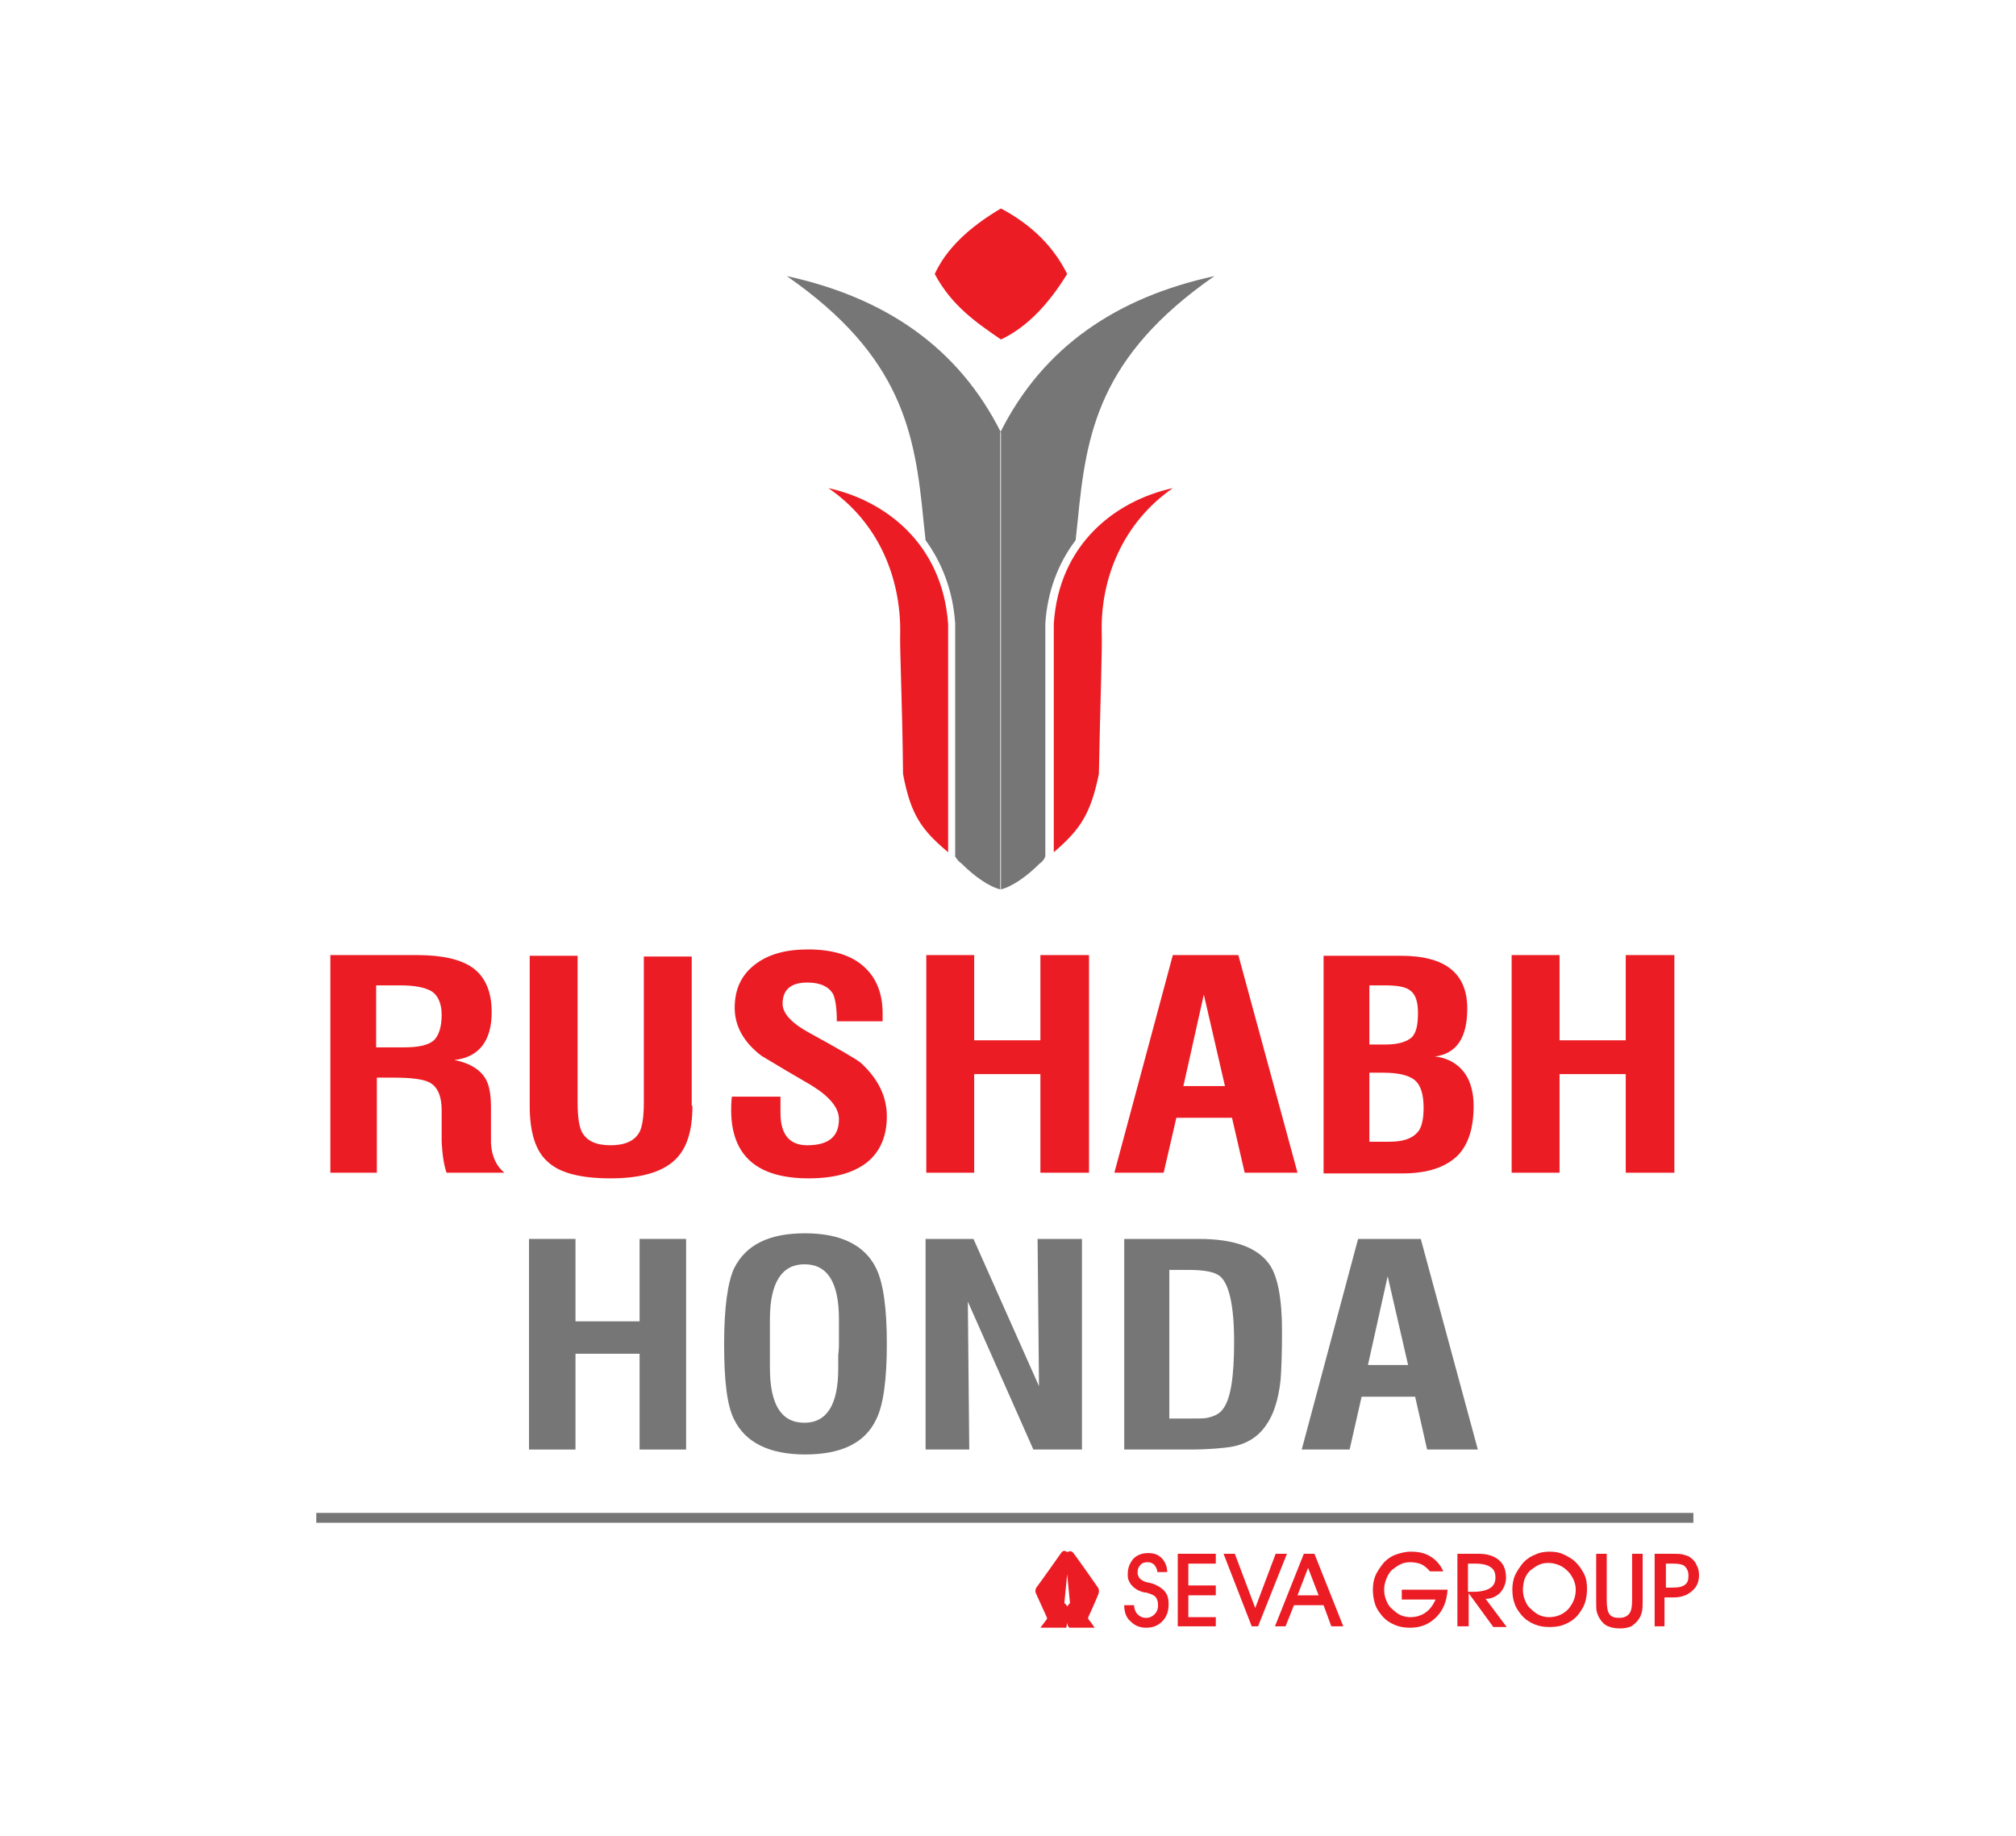 <?xml version="1.0" encoding="utf-8"?>
<!-- Generator: Adobe Illustrator 24.0.1, SVG Export Plug-In . SVG Version: 6.00 Build 0)  -->
<svg version="1.1" id="Layer_1" xmlns="http://www.w3.org/2000/svg" xmlns:xlink="http://www.w3.org/1999/xlink" x="0px" y="0px"
	 viewBox="0 0 286.2 260.7" style="enable-background:new 0 0 286.2 260.7;" xml:space="preserve">
<style type="text/css">
	.st0{display:none;}
	.st1{display:inline;fill-rule:evenodd;clip-rule:evenodd;fill:#FFFFFF;}
	.st2{display:inline;}
	.st3{fill-rule:evenodd;clip-rule:evenodd;fill:#757576;}
	.st4{fill-rule:evenodd;clip-rule:evenodd;fill:#ED1C24;}
	.st5{fill:#ED1C24;}
	.st6{fill:#757576;}
	.st7{fill:#FFFFFF;}
	.st8{fill:#0B0B0B;}
	.st9{display:inline;fill-rule:evenodd;clip-rule:evenodd;fill:#2B388F;}
	.st10{display:inline;fill:#2B388F;}
	.st11{fill-rule:evenodd;clip-rule:evenodd;fill:#767676;}
	.st12{fill-rule:evenodd;clip-rule:evenodd;fill:#EC1C24;}
	.st13{fill:#EC1C24;}
	.st14{fill:#767676;}
</style>
<g id="Layer_1_1_" class="st0">
	<rect x="-14.6" y="-13.3" class="st1" width="315.4" height="287.3"/>
	<g class="st2">
		<path class="st3" d="M112.3,39.2c13.8,3,24.4,10,30.4,22.3c0,21.6,0,43.2,0,64.9c-1.7-0.4-3.8-1.9-5.6-3.7c-0.3-0.2-0.6-0.5-0.9-1
			v-33v-0.1l0,0c-0.3-4.5-1.8-8.5-4.2-11.8c-0.1-0.9-0.2-1.9-0.3-2.8C130.6,61.5,128.8,50.6,112.3,39.2L112.3,39.2z M173.1,39.2
			c-13.8,3-24.4,10-30.4,22.3c0,21.6,0,43.2,0,64.9c1.7-0.4,3.8-1.9,5.6-3.7c0.3-0.2,0.6-0.5,0.8-1v-33v-0.1l0,0
			c0.3-4.5,1.8-8.5,4.3-11.8c0.1-0.9,0.2-1.9,0.3-2.8C154.9,61.5,156.7,50.6,173.1,39.2L173.1,39.2z"/>
		<path class="st4" d="M133.3,38.9c1.6-3.5,4.8-6.6,9.4-9.3c4.7,2.5,7.6,5.7,9.4,9.3c-2.6,4.2-5.6,7.5-9.4,9.3
			C139.2,45.8,135.7,43.4,133.3,38.9L133.3,38.9z"/>
		<path class="st4" d="M167.1,69.3c-8.2,1.8-16.2,8-16.9,19.3c0,12.8,0,19.6,0,32.4c3.7-3.2,5.2-5.3,6.4-11.1
			c0.2-10.5,0.5-17.8,0.4-20.4C157,82.2,160,74.4,167.1,69.3L167.1,69.3z"/>
		<path class="st4" d="M118.3,69.3c8.2,1.8,16.2,8,17,19.3c0,12.8,0,19.6,0,32.4c-3.8-3.2-5.3-5.3-6.4-11.1
			c-0.1-10.5-0.5-17.8-0.4-20.4C128.5,82.2,125.5,74.4,118.3,69.3L118.3,69.3z"/>
		<g>
			<g>
				<path class="st4" d="M151.4,220.4c0,0,0.3-0.4,0.7-0.1c0.1,0.1,0.2,0,0.3-0.1c0,0,0.3-0.2,0.6,0.1s3.5,4.9,3.5,4.9
					s0.4,0.4,0.1,1.1c-0.4,0.8-1.4,3.2-1.4,3.2s-0.1,0.2,0.1,0.4c0.3,0.2,0.8,1.1,0.8,1.1h-3.5c0,0-0.2,0-0.3-0.3s-0.1-0.4-0.1-0.4
					l-0.1,0.6c0,0-0.1,0.2-0.2,0.1c-0.2,0-3.5,0-3.5,0l0.9-1.2c0,0,0.1-0.1,0-0.3s-1.5-3.3-1.5-3.3s-0.3-0.5,0.1-1
					C148.3,224.8,151.4,220.4,151.4,220.4L151.4,220.4z M152.2,223.5L152.2,223.5l-0.4,4.1c0,0,0.3,0.2,0.4,0.5
					c0.1-0.2,0.4-0.5,0.4-0.5L152.2,223.5z"/>
				<g>
					<path class="st5" d="M160.3,228h1.4c0,0.5,0.2,1,0.5,1.3s0.7,0.5,1.1,0.5c0.5,0,0.9-0.2,1.3-0.5c0.3-0.3,0.5-0.8,0.5-1.3
						s-0.1-0.8-0.3-1.1s-0.7-0.5-1.4-0.7c0,0-0.1,0-0.2-0.1c-0.9-0.2-1.5-0.6-1.9-1.1c-0.2-0.2-0.3-0.5-0.4-0.7
						c-0.1-0.3-0.1-0.5-0.1-0.8c0-0.9,0.3-1.6,0.8-2.1c0.5-0.6,1.2-0.8,2.1-0.8c0.8,0,1.4,0.3,1.9,0.7c0.5,0.5,0.8,1.2,0.8,2H165
						c0-0.4-0.2-0.8-0.4-1s-0.6-0.4-1-0.4s-0.8,0.1-1,0.4s-0.4,0.6-0.4,1.1c0,0.1,0,0.3,0.1,0.4s0.1,0.3,0.2,0.4
						c0.2,0.2,0.6,0.4,1.3,0.6c0.3,0.1,0.6,0.1,0.7,0.2c0.7,0.3,1.2,0.6,1.6,1.1c0.4,0.5,0.5,1.1,0.5,1.8c0,1-0.3,1.8-0.9,2.4
						s-1.3,0.9-2.3,0.9c-0.9,0-1.6-0.3-2.2-0.9C160.6,229.7,160.3,228.9,160.3,228z"/>
					<path class="st5" d="M173.2,230.9h-5.4v-10.4h5.4v1.4h-3.9v3.1h3.9v1.4h-3.9v3.1h3.9V230.9z"/>
					<path class="st5" d="M179.2,230.9h-0.9l-4-10.4h1.6l2.9,7.7l2.9-7.7h1.6L179.2,230.9z"/>
					<path class="st5" d="M184.4,227.9l-1.2,3h-1.6l4.1-10.4h1.5l4.1,10.4h-1.6l-1.1-3H184.4z M187.9,226.5l-1.5-3.9l-1.5,3.9H187.9
						z"/>
					<path class="st5" d="M199.7,225.7h6.5c-0.1,1.6-0.6,2.9-1.6,3.9s-2.2,1.5-3.7,1.5c-0.8,0-1.5-0.1-2.2-0.4s-1.3-0.7-1.8-1.3
						c-0.4-0.5-0.8-1-1-1.7c-0.2-0.6-0.3-1.3-0.3-2s0.1-1.4,0.4-2.1s0.7-1.2,1.2-1.8c0.5-0.5,1.1-0.9,1.7-1.1
						c0.6-0.3,1.3-0.4,2.1-0.4c1.1,0,2,0.2,2.8,0.7s1.4,1.2,1.8,2.1h-1.9c-0.3-0.4-0.8-0.8-1.2-1c-0.5-0.2-1-0.3-1.6-0.3
						c-0.5,0-1,0.1-1.4,0.3s-0.8,0.4-1.2,0.8c-0.4,0.4-0.6,0.8-0.8,1.3s-0.3,1-0.3,1.5s0.1,1.1,0.3,1.5c0.2,0.5,0.4,0.9,0.8,1.3
						c0.4,0.4,0.8,0.7,1.2,0.9c0.5,0.2,0.9,0.3,1.4,0.3c0.8,0,1.5-0.2,2.1-0.6c0.6-0.4,1.1-1,1.5-1.9h-4.7L199.7,225.7L199.7,225.7z
						"/>
					<path class="st5" d="M209,230.9h-1.5v-10.4h3c1.3,0,2.2,0.3,2.9,0.9s1,1.4,1,2.5c0,0.8-0.3,1.6-0.8,2.1
						c-0.6,0.6-1.3,0.9-2.1,0.9l2.9,4h-1.9l-3.4-4.8L209,230.9L209,230.9z M209,226h0.8c1,0,1.8-0.2,2.3-0.5s0.8-0.9,0.8-1.5
						c0-0.7-0.2-1.2-0.7-1.5s-1.1-0.5-2.1-0.5H209V226z"/>
					<path class="st5" d="M215.3,225.7c0-0.7,0.1-1.4,0.4-2.1c0.3-0.6,0.7-1.2,1.2-1.8c0.5-0.5,1.1-0.9,1.7-1.1
						c0.6-0.3,1.3-0.4,2-0.4s1.4,0.1,2,0.4s1.2,0.6,1.7,1.1s0.9,1.1,1.2,1.7c0.3,0.6,0.4,1.3,0.4,2.1c0,0.7-0.1,1.4-0.3,2
						s-0.6,1.2-1,1.7c-0.5,0.6-1.1,1-1.8,1.3s-1.4,0.4-2.2,0.4s-1.5-0.1-2.2-0.4s-1.3-0.7-1.8-1.3c-0.4-0.5-0.8-1-1-1.7
						C215.4,227.1,215.3,226.4,215.3,225.7z M216.9,225.7c0,0.5,0.1,1.1,0.3,1.5c0.2,0.5,0.4,0.9,0.8,1.3c0.4,0.4,0.8,0.7,1.2,0.9
						c0.5,0.2,0.9,0.3,1.4,0.3c1.1,0,2-0.4,2.7-1.1s1.1-1.7,1.1-2.8c0-0.5-0.1-0.9-0.3-1.4c-0.2-0.4-0.4-0.8-0.8-1.2
						c-0.4-0.4-0.8-0.7-1.3-0.9c-0.4-0.2-0.9-0.3-1.5-0.3c-0.5,0-1,0.1-1.4,0.3s-0.8,0.4-1.2,0.8c-0.4,0.4-0.6,0.8-0.8,1.3
						C217,224.7,216.9,225.2,216.9,225.7z"/>
					<path class="st5" d="M227.2,220.6h1.5v6.6c0,0.9,0.1,1.6,0.4,1.9c0.3,0.4,0.8,0.6,1.4,0.6c0.6,0,1.1-0.2,1.4-0.6
						c0.3-0.4,0.4-1,0.4-1.9v-6.6h1.5v6.6c0,0.7,0,1.2-0.1,1.6s-0.2,0.7-0.4,1c-0.3,0.5-0.7,0.8-1.1,1.1s-1,0.3-1.6,0.3
						c-0.7,0-1.2-0.1-1.7-0.3s-0.9-0.6-1.2-1.1c-0.2-0.3-0.3-0.6-0.4-0.9c-0.1-0.3-0.1-0.9-0.1-1.7L227.2,220.6L227.2,220.6z"/>
					<path class="st5" d="M237.1,230.9h-1.5v-10.4h2.4c0.7,0,1.2,0,1.6,0.1s0.7,0.2,0.9,0.3c0.4,0.3,0.8,0.6,1,1.1s0.4,1,0.4,1.5
						c0,1-0.3,1.7-1,2.3c-0.6,0.6-1.5,0.9-2.6,0.9h-1.2L237.1,230.9L237.1,230.9z M237.1,225.4h1.1c0.8,0,1.3-0.1,1.7-0.4
						c0.4-0.3,0.5-0.7,0.5-1.3s-0.2-1-0.5-1.3c-0.4-0.3-0.9-0.4-1.6-0.4h-1.1L237.1,225.4L237.1,225.4z"/>
				</g>
			</g>
		</g>
		<rect x="45.6" y="214.8" class="st6" width="195.5" height="1.4"/>
		<g>
			<g>
				<path class="st5" d="M72.2,166.6H64c-0.4-1.1-0.6-2.6-0.7-4.4c0,0,0-1.5,0-4.5c0-2-0.6-3.3-1.7-3.9c-0.9-0.5-2.7-0.7-5.2-0.7
					h-2.3v13.5h-6.7v-30.9h12.3c3.6,0,6.2,0.6,7.9,1.8c1.8,1.3,2.7,3.4,2.7,6.3c0,4.1-1.8,6.4-5.3,6.8c2.1,0.4,3.6,1.3,4.4,2.6
					c0.6,1,0.8,2.4,0.8,4.2c0,3.4,0,5,0,5C70.4,164.2,71.1,165.6,72.2,166.6z M63.3,144.1c0-1.6-0.5-2.8-1.5-3.4
					c-0.9-0.5-2.3-0.8-4.4-0.8H54v8.8h4c2,0,3.4-0.3,4.2-1C62.9,147,63.3,145.8,63.3,144.1z"/>
				<path class="st5" d="M98.9,157c0,3.6-0.8,6.1-2.5,7.7c-1.8,1.7-4.8,2.6-9.1,2.6c-4.4,0-7.4-0.8-9.1-2.5
					c-1.6-1.5-2.4-4.1-2.4-7.8v-21.3h6.9v20.8c0,2,0.2,3.4,0.6,4.2c0.7,1.3,2,1.9,4.1,1.9s3.4-0.6,4.1-1.9c0.4-0.8,0.6-2.2,0.6-4.2
					v-20.8h6.8V157L98.9,157z"/>
				<path class="st5" d="M126.5,158.5c0,2.9-1,5.1-2.9,6.6c-2,1.5-4.7,2.2-8.2,2.2c-7.3,0-11-3.2-11-9.7c0-0.4,0-1.1,0.1-1.9h6.9
					c0,0.2,0,0.6-0.1,1.1c0,0.5,0,0.9,0,1.2c0,3.1,1.3,4.6,3.8,4.6c3,0,4.5-1.2,4.5-3.7c0-1.6-1.3-3.2-3.9-4.8
					c-2.4-1.4-4.8-2.8-7.1-4.2c-2.5-1.9-3.8-4.2-3.8-6.8s0.9-4.6,2.8-6.1s4.4-2.2,7.5-2.2c3.5,0,6.1,0.8,7.9,2.4
					c1.8,1.6,2.7,3.8,2.7,6.7c0,0.5,0,0.9-0.1,1.1h-6.5c0-1.8-0.2-3.1-0.5-3.8c-0.6-1.1-1.8-1.7-3.7-1.7c-2.3,0-3.5,1-3.5,3.1
					c0,1.4,1.3,2.8,3.9,4.2c4.2,2.3,6.6,3.7,7.2,4.2C125.2,153.1,126.5,155.6,126.5,158.5z"/>
				<path class="st5" d="M155.2,166.6h-6.8v-14H139v14h-6.8v-30.9h6.8v12.1h9.4v-12.1h6.9L155.2,166.6L155.2,166.6z"/>
				<path class="st5" d="M184.8,166.6h-7.5l-1.8-7.8h-7.9l-1.8,7.8h-7l8.3-30.9h9.3L184.8,166.6z M174.5,154.2l-3-13l-2.9,13H174.5z
					"/>
				<path class="st5" d="M209.8,157.1c0,3.1-0.7,5.4-2.2,7c-1.6,1.7-4.3,2.6-7.9,2.6h-11.3v-31h11c6.3,0,9.4,2.5,9.4,7.5
					c0,4.1-1.5,6.4-4.6,6.8c1.9,0.2,3.4,1.1,4.4,2.6C209.4,153.7,209.8,155.2,209.8,157.1z M202,143.8c0-1.5-0.3-2.6-1-3.1
					c-0.7-0.6-1.9-0.8-3.8-0.8h-2.1v8.4h2.3c1.9,0,3.1-0.4,3.8-1.1C201.7,146.5,202,145.4,202,143.8z M202.8,157.3
					c0-1.9-0.4-3.2-1.2-3.9s-2.3-1.1-4.5-1.1h-2v9.8h2.8c1.9,0,3.2-0.4,4-1.3C202.5,160.2,202.8,159,202.8,157.3z"/>
				<path class="st5" d="M238.3,166.6h-6.9v-14H222v14h-6.8v-30.9h6.8v12.1h9.4v-12.1h6.9V166.6z"/>
			</g>
		</g>
		<g>
			<path class="st6" d="M98.1,205.8h-6.7v-13.6h-9v13.6h-6.6v-29.9h6.6v11.7h9.1v-11.7h6.6V205.8z"/>
			<path class="st6" d="M126.5,190.8c0,5.1-0.5,8.7-1.5,10.6c-1.6,3.4-5,5-10.1,5c-5.1,0-8.5-1.7-10.1-5c-0.9-2-1.4-5.6-1.4-10.6
				c0-5.1,0.5-8.7,1.4-10.6c1.7-3.4,5-5,10.1-5c5.1,0,8.5,1.7,10.1,5C126,182.2,126.5,185.7,126.5,190.8z M119.7,190.8
				c0-0.3,0-0.8,0.1-1.6c0-0.8,0.1-1.4,0.1-1.9c0-5.2-1.6-7.8-4.9-7.8c-3.2,0-4.9,2.6-4.9,7.8c0,0.5,0,1.1,0.1,1.9
				c0,0.8,0.1,1.3,0.1,1.6c0,0.2,0,0.8-0.1,1.5c0,0.8-0.1,1.4-0.1,1.9c0,5.2,1.6,7.8,4.9,7.8c3.2,0,4.8-2.6,4.8-7.7
				c0-0.5,0-1.1-0.1-1.9C119.7,191.6,119.7,191.1,119.7,190.8z"/>
			<path class="st6" d="M154.1,205.8h-6.8l-9.3-21l0.2,21h-6.3v-29.9h6.8l9.3,20.9l-0.2-20.9h6.3V205.8z"/>
			<path class="st6" d="M182.6,189c0,3.3-0.1,5.6-0.2,6.9c-0.3,2.8-1,5-2.1,6.5c-1.1,1.6-2.7,2.6-4.8,3c-1.2,0.2-3.2,0.4-6.2,0.4
				h-9.1v-29.9h10.6c5,0,8.3,1.2,10,3.6C182,181.3,182.6,184.4,182.6,189z M175.9,190.5c0-5.1-0.7-8.2-2-9.3
				c-0.7-0.6-2.2-0.9-4.4-0.9h-2.8v21.1h2.9c1.2,0,2.1,0,2.5-0.1c0.9-0.2,1.6-0.5,2.1-1.1C175.3,198.8,175.9,195.6,175.9,190.5z"/>
			<path class="st6" d="M210.5,205.8h-7.2l-1.7-7.5H194l-1.7,7.5h-6.9l8-29.9h8.9L210.5,205.8z M200.6,193.8l-2.9-12.6l-2.8,12.6
				H200.6L200.6,193.8z"/>
		</g>
	</g>
</g>
<g id="Layer_2_1_" class="st0">
	<g class="st2">
		<rect x="-14.6" y="-13.3" class="st7" width="315.4" height="287.3"/>
		<g>
			<g>
				<path class="st8" d="M177.1,44.7c2.7,2.5,4.1,4.1,4.1,4.9c-0.3,0.9-2.2,2.5-5.6,4.9c0,0.6-4.9,4.1-14.6,10.3
					c-8.3,5.8-16.9,11.5-25.8,17.1c0-0.2-0.1-0.3-0.4-0.3c-0.8,1.1-4.6,3.8-11.6,8.2c-6.3,4.2-11.8,7.7-16.5,10.3
					c0,0.2,6,3.4,18,9.5c8.2,5.5,12.3,9.6,12.3,12.5c0.4,0,0.8,0.6,1.1,1.9l-0.4,1.3v1.9H137v1.1l0.4,0.5c-0.5,0.1-0.8,0.3-0.8,0.6
					c0.3,0.3,0.4,0.6,0.4,0.8c-0.5,0-0.8,0.2-0.8,0.5l0.8,0.3c-0.9,2-1.8,3-2.6,3l0.8,0.8c-0.9,0.6-2.2,2.4-3.8,5.2
					c-0.3,0-1.9,1.6-4.8,4.9c-0.6,0-2.1,1.4-4.5,4.1l-5.2,3c-1.5,0.3-2.3,0.5-2.3,0.9c0.5,0,0.7,0.2,0.7,0.5
					c-1.8,0.9-2.9,1.3-3.4,1.3c-1-0.3-1.5-0.5-1.5-0.8c1.8-0.9,2.6-1.4,2.6-1.6c-0.3,0-0.4-0.1-0.4-0.3c0.4,0,0.9-0.3,1.5-1.1
					l-1.9,0.2h-2.3v-0.2c2.2-1.6,3.4-2.4,3.7-2.4h0.4v0.5c1-0.5,1.7-0.8,2.3-0.8v0.3l-1.1,1.6h1.1c1.5-0.6,2.3-1.1,2.3-1.4
					c-0.3,0-0.4-0.1-0.4-0.2c0.8,0,2.5-1.1,5.2-3.3c3-2.7,5.3-5.3,7.1-7.9h-0.1l-1.1,0.6v-0.2l0.7-1.1h-0.4l-0.7,0.3l-0.4-0.5
					c0.8-2.2,1.7-3.3,2.6-3.3c0,0.2,0.1,0.2,0.3,0.2c0-0.2,0.1-0.5,0.4-0.8l0.8,0.3c1-0.4,1.5-0.7,1.5-0.8c-0.3-0.3-0.4-0.6-0.4-0.8
					l0.8,0.2v-0.5l-0.4-1.3l-0.7,0.2c0-0.2-0.1-0.2-0.4-0.2l-0.4,0.5c0.3,0,0.4,0.1,0.4,0.3c-0.5,0-0.8,0.5-0.8,1.3h-0.8l2.3-6.3
					l-0.3-0.5v-0.8h0.7v1.1h0.4V123l-0.8,0.3c-1.8-5.3-6.1-9.3-12.7-12c0-0.3-4-2.3-12-6l-4.9-3c-1.2,0.5-1.9,0.8-1.9,1.1
					c4.5,3.6,6.8,7.5,6.8,11.7l-0.4,0.6l0.4,1.3l-0.4,1.1c0.3,0.3,0.4,0.7,0.4,1.1c-0.5,0.2-0.9,0.2-1.1,0.2v0.6
					c0.8,0,1.1,0.1,1.1,0.2c0,0.9-0.3,1.4-0.8,1.4l0.4,0.5c0,0.7-0.5,1.1-1.5,1.1l0.7,0.8v0.3l-1.1,1.1h0.4c-2.7,5.6-4.7,8.7-6,9.3
					l0.3,0.5v0.3l-4.5,4.6c-0.6,0.9-1.6,1.9-3,3c-0.3,0.7-1.1,1.4-2.6,2.1l-0.7-0.2c0,1.7-1.6,2.7-4.9,3.3c0-0.5-0.2-0.8-0.7-0.8
					v0.2c0.5,0.4,0.7,0.9,0.7,1.7c-2.7,0.8-4.1,1.4-4.1,1.6l0.4,0.5c-0.5,0.2-0.8,0.3-1.1,0.3l-0.8-0.3h-0.4v0.3h0.8v0.2
					c0,0.4-0.4,0.6-1.1,0.6c-0.5-0.2-0.8-0.3-1.1-0.3V152l2.6-1.6l2.2-1.6h-0.7v-0.5c0.7,0,1.1-0.3,1.1-0.8h-1.1v-1.4
					c0-0.3,0.5-0.5,1.5-0.8l0.4,0.6c-0.3,0-0.7,0.3-1.1,0.8v0.2c0.4,0,0.9,0.2,1.5,0.6c0.1-0.4,0.3-0.6,0.7-0.6l1.1,0.6l0.7-0.8
					h-0.7v-0.3c0.1-0.3,0.3-0.5,0.7-0.5l0.8,0.2l3.4-3c0.3-0.9,0.7-1.4,1.1-1.4c0.5,0.2,0.8,0.3,1.1,0.3l0.4-0.5v-0.3h-1.1
					c3-2.4,4.5-4,4.5-4.6c-0.3,0-0.7,0.3-1.1,0.8c-1.5-0.1-2.3-0.3-2.3-0.5c0.3-0.6,0.9-1.2,1.9-1.9c1,0,1.5,0.5,1.5,1.4
					c1,0,2.8-2.4,5.3-7.1V129h-0.4c-1.2,2-1.9,3.2-1.9,3.5h-0.8c0-0.4-0.1-0.8-0.4-1.1c0.3,0,0.7-0.1,1.1-0.2
					c-0.3-0.9-0.7-1.4-1.1-1.4c1.3-2.3,2.3-3.5,3-3.5c0,0.2,0.1,0.3,0.4,0.3l0.4-1.3l-0.8,0.2h-0.8c0.4-2.2,1.4-3.3,3-3.3
					c0-0.5-0.4-0.8-1.1-0.8c0-0.3,0.3-3,0.8-8.1c-1.7-5.5-3.3-8.2-4.9-8.2C75.8,120.4,63.1,128,61.1,128l-2.2-2.2v-1.3
					c1.8-1.8,5.1-3.9,9.7-6.3c6-4.8,10.7-7.7,14.2-8.7c1.1-1.7,3.3-3.3,6.3-4.9l0.8,0.2c0.7-1.1,1.2-1.6,1.5-1.6l0.8,0.3l0.4-0.5
					c-1.5-0.3-2.3-0.5-2.3-0.9c0.3,0,0.4-0.1,0.4-0.2l-0.8-0.3c0,0.2-0.1,0.3-0.4,0.3c0-0.2-0.1-0.3-0.4-0.3c0,0.5-0.2,0.8-0.7,0.8
					c0-0.2-0.1-0.5-0.4-0.8c-0.8,0.3-1.4,0.5-1.9,0.5l-1.9-0.2l0.4,0.5l-1.5,0.6l-0.7-0.3c-3.8,1.4-6.7,2.6-8.6,3.5
					c-8.2,4.3-14.7,9.4-19.4,15.5c-1.9,1.9-3.8,4.5-5.6,7.6c-0.4,0-0.8,0.3-1.1,0.8c0.3,0,0.4,0.1,0.4,0.3c-0.3,0-0.8,1.3-1.5,3.8
					c-2.3,4.6-3.4,9-3.4,13.1l0.4,2.4h-0.4c1.5,5.7,3.1,8.5,4.9,8.5c1.4,1.9,5.3,3.4,11.6,4.6h0.7l1.9-0.3c0.5,0.3,0.7,0.9,0.7,1.7
					h-0.3v0.2c3,0.1,4.5,0.4,4.5,0.8v0.3h-0.3c-0.8-0.2-1.1-0.4-1.1-0.5c-0.5,0.2-0.8,0.2-1.1,0.2c-2.5-0.3-4.8-0.5-6.8-0.5v0.3
					c-4,0-8.3-2.3-13.1-6.8c-2.3-2.9-3.8-5.3-4.5-7.4l0.4-0.5c0-0.2-0.1-0.5-0.4-0.8l0.4-1.4l-0.4-2.4c0.3,0,0.4-0.1,0.4-0.3
					c-0.3,0-0.4-0.1-0.4-0.2c0.3,0,0.4-0.1,0.4-0.3c-0.5,0-0.8-0.2-0.8-0.5c0.2-1.7,0.4-2.5,0.8-2.5l-0.4-0.5c0.8-3.4,1.5-5.4,2.3-6
					h-0.8c1.3-2.6,2.5-3.8,3.4-3.8l-0.7-1.9c1-1.8,1.8-2.9,2.6-3l-0.3-0.5c0.5-1.3,1.8-3.3,4.1-6h1.5c0,0.2,0.1,0.5,0.4,0.8
					c-0.6,0.2-2.2,2.2-4.9,6h0.5c3-4.7,6.5-8.9,10.5-12.5v-0.2l-6.4,6v-0.6c0-0.7,0.9-1.8,2.6-3.5h-0.3c-0.5,0.5-0.8,0.8-0.8,1.1
					h-0.7c0.8-2.5,3.1-4.7,6.8-6.6l0.8,0.3h0.3c0-0.3,0.3-0.7,0.8-1.1h-0.4c0,0.2-0.1,0.3-0.4,0.3v-0.5l5.7-4.4c2-0.2,3-0.8,3-1.6
					l0.8,0.2c0-0.3,0.5-0.5,1.5-0.8l-0.4-0.5V102c0.6,0,1.1-0.1,1.5-0.2c0,0.2,0.1,0.2,0.4,0.2l-0.4-0.5v-0.3c1,0,1.7-0.2,2.3-0.5
					h1.1v0.5c0.7,0,1.1-0.3,1.1-0.8l1.1,0.6c0-0.5,1.2-1.2,3.7-1.9c0-0.2,0.1-0.3,0.4-0.3l0.7,0.3c1.2-0.2,2.2-0.6,3-1.1v0.3
					c0.3,0,0.4-0.1,0.4-0.3c2,0,5.4,0.5,10.1,1.6c1-1.1,1.8-1.6,2.6-1.6c-1.7-2.2-2.6-4.5-2.6-6.8c0.7-3.4,1.5-5.2,2.6-5.2l0.8,0.3
					c0-1.1,1.2-2.6,3.7-4.4c0-0.5,0.8-1.1,2.3-1.6c1.5-1.4,2.3-2.2,2.3-2.4V77c2.2-2,3.4-3,3.7-3h2.3c0.1-0.7,0.5-1.1,1.1-1.1h0.4
					v0.6c3.3-2.1,4.9-3.2,4.9-3.3h-0.4l-1.1,0.6v-0.3c0.8-0.6,1.1-1.1,1.1-1.3h1.1v0.5c5.1-3.1,8.2-4.9,9.4-5.5
					c1.6-1.2,2.7-1.9,3.4-1.9l-0.4-0.6c0.1-0.3,0.3-0.5,0.8-0.5c0.1,0.3,0.3,0.5,0.7,0.5c6.8-4,13.9-7.2,21.4-9.8c2-0.4,3-0.9,3-1.3
					c-0.2-0.3-0.3-0.6-0.3-0.8h0.7v0.8h0.8l2.3-0.8l-0.4-0.5V49h0.8v-0.5h-0.4c-0.8,0.3-1.5,0.5-1.9,0.5v-0.5
					c2.7-0.7,4.1-1.3,4.1-1.7h-0.4c-0.8,0.4-1.6,0.6-2.3,0.6c3.9-1.6,7.1-2.4,9.7-2.4h3.7L177.1,44.7z M41.4,142.1v1.1h0.4v-1.1
					H41.4z M44,132.6v0.6h0.8l-0.4,0.5v0.3h0.4l0.3-1.4l-0.7,0.3C44.4,132.6,44.2,132.6,44,132.6z M46.6,129
					c-0.8,1.1-1.1,1.8-1.1,2.2v0.2h0.4c0-0.2,0.4-0.9,1.1-2.1V129L46.6,129L46.6,129z M47.3,128v0.2h0.4l0.4-1.1
					C47.6,127.1,47.3,127.4,47.3,128z M50.3,121.1v0.6c0.6,0,0.9-0.5,1.1-1.4C51.1,120.3,50.7,120.6,50.3,121.1z M50.7,162.2H51
					c0.5,0,0.8-0.2,0.8-0.6h-0.4C51,161.7,50.7,161.9,50.7,162.2z M52.6,117.6h0.7v0.3c-0.9,1.1-1.5,1.6-1.9,1.6H51v-0.2
					C52.1,118.5,52.6,118,52.6,117.6z M55.2,163.6v0.6c0.6,0,1.3,0.2,1.9,0.5h0.3v-0.3C57.4,164.1,56.7,163.8,55.2,163.6z
					 M60.8,112.2v0.2h0.3c0-0.5,1-1.3,3-2.4l0.4-0.5h-0.4C63.8,109.4,62.7,110.3,60.8,112.2z M64.9,108.9h0.3c0.4,0,0.8-0.3,1.1-0.8
					h-0.4C65.7,108.1,65.3,108.4,64.9,108.9z M64.9,163h1.9v0.5h-1.9V163z M67.9,163.9h6v0.3c-0.9,0.2-1.4,0.2-1.5,0.2v0.3h1.1v0.5
					h-1.9c0-0.5-0.2-0.8-0.7-0.8l-1.5,1.1h-1.1c-0.5,0-0.8-0.2-0.8-0.5c0.4-0.2,1-0.3,1.9-0.3v-0.3h-1.5V163.9z M68.3,163h2.6v0.5
					h-2.6V163z M69.8,154.6h1.1v0.5h-1.1V154.6z M73.1,153.5h1.1c0.5,0.1,0.8,0.2,0.8,0.5c-1,0.4-1.9,0.6-2.6,0.6
					C72.9,154.2,73.1,153.8,73.1,153.5z M78,152.4v0.6c-0.6,0-1.3,0.3-2.3,0.8c-0.5-0.2-0.8-0.3-1.1-0.3
					C74.7,153.1,75.8,152.7,78,152.4z M78.8,164.1h1.1c0,0.3,0.3,0.6,0.8,1.1h-0.8c-0.3,0-0.4-0.1-0.4-0.2l-1.9,0.2h-1.1
					C76.5,165,77.3,164.6,78.8,164.1z M79.1,163h0.4c0.3,0,0.4,0.1,0.4,0.3l0.8-0.3h0.4v0.5h-1.9L79.1,163L79.1,163z M79.9,163.9
					h1.5v0.8C80.4,164.4,79.9,164.1,79.9,163.9z M86.6,161.9c0,0.5,0.2,0.8,0.7,0.8c0,0.2-0.1,0.3-0.3,0.3c0,0.5,0.4,0.8,1.1,0.8
					v0.5h-1.5c0-0.2,0.1-0.2,0.4-0.2c-0.3-0.3-0.4-0.6-0.4-0.8h-0.8c0,0.7-0.5,1.2-1.5,1.6h-1.1v-1.1
					C84,163.9,85.2,163.2,86.6,161.9z M84.8,145.9h0.4c0,0.3-0.3,0.5-0.8,0.5H84C84.1,146.1,84.4,145.9,84.8,145.9z M88.5,162.8
					c1.8,0.3,2.6,0.5,2.6,0.8h-0.4l-2.6-0.2L88.5,162.8z M110.9,154.6v1.1c-1.2,0.9-2.9,1.5-5.3,1.9c0,0.3-0.8,0.8-2.3,1.4l-0.3-0.6
					c-1,0.5-1.6,0.8-1.9,0.8v0.3h0.3l1.5-0.5v0.2c0,0.6-3.6,1.6-10.9,3l0.4,0.5v0.3c-0.6,0-1.1,0.1-1.5,0.3c0-0.3-0.5-0.7-1.5-1.1
					c0.5,0,0.8-0.2,0.8-0.6h-0.8v-0.2l0.4-0.6l-0.8,0.3h-0.7c0-0.3,0.4-0.5,1.1-0.5c0-0.4-0.4-0.6-1.1-0.6v-0.5
					c0.8-0.2,1.7-0.3,2.6-0.3l0.3,0.6h-0.3c0.2,0.3,0.3,0.6,0.3,0.8l2.6-0.3l0.8,0.3c0.4-0.2,0.9-0.3,1.5-0.3V160l-0.4-0.5l0.8-0.3
					h0.4c0,0.4,0.1,0.6,0.3,0.6c1.8-0.5,2.6-0.8,2.6-1.1c-0.3,0-0.4-0.1-0.4-0.3c1-0.7,1.8-1.1,2.3-1.1l1.5,0.3h0.4v-0.3h-1.1
					c0-0.3,0.5-0.5,1.5-0.8c0.5,0.2,0.8,0.3,1.1,0.3c0-0.3,0.4-0.5,1.1-0.8v0.5h0.8C107.4,155.2,108.7,154.6,110.9,154.6z
					 M93.7,137.4h0.4l-1.1,1.1v0.3c1-0.3,1.8-0.5,2.3-0.5v0.8h-0.4l-0.8-0.3c-1.2,1.1-1.9,1.9-1.9,2.4h-0.4l-0.7-0.3
					c0,0.9-0.4,1.4-1.1,1.4h-0.4l1.1-1.4h-0.3c-0.5,0.2-0.9,0.3-1.1,0.3c1.2-0.6,1.8-1.2,1.9-1.9L93.7,137.4z M91.5,139.9v0.2
					c0.5,0,0.8-0.2,0.8-0.5v-0.3C91.7,139.4,91.5,139.6,91.5,139.9z M91.8,99.1v0.3h1.5v-0.3H91.8z M91.8,101.8v0.2
					c0.3,0,0.6,0.1,1.1,0.3v-0.5H91.8z M98.2,132.8c0.5,0.1,0.8,0.2,0.8,0.5v0.3c-0.5,0-0.8-0.2-0.8-0.5V132.8z M102,155.1
					c0.5,0.2,0.9,0.3,1.1,0.3v0.5l-0.8-0.3c-0.5,0.1-0.8,0.3-0.8,0.6l-0.7-0.3h-0.4l0.4,0.5c-0.8,0.4-1.5,0.6-1.9,0.6
					c0-0.4,0.4-0.6,1.1-0.6v-0.2h-0.8C99.3,155.8,100.2,155.4,102,155.1z M136.7,62.4v-0.3h-0.3v0.5c0.3,0,0.4,0.1,0.4,0.3
					c-5.8,3.3-11.8,7-18,11.2H118l0.4,0.5c-6.5,4.5-11.1,8.8-13.8,12.8c-0.5,0-1,0.7-1.5,2.2c-0.6,2-1.1,3-1.5,3c0.5,2,0.8,3,1.1,3
					c0.6,0,4.2-2.3,10.8-6.8h0.8l-1.1,1.1h0.3c0.8-0.5,1.8-1.5,3-3c1.6-0.7,2.5-1.1,2.6-1.1l0.7,0.8c-0.4,0.2-1,0.3-1.9,0.3v0.8h0.4
					l2.6-1.6h0.7v0.5c-0.7,0-1.1,0.2-1.1,0.6h0.4c0.6-0.4,1.1-0.6,1.5-0.6l-0.4-0.5l0.4-0.5c-0.5-0.2-0.9-0.3-1.5-0.3
					c0.5-0.5,0.7-0.8,0.7-1.1h0.4l1.1,0.6v-0.3c-0.4,0-0.8-0.3-1.1-0.8c0-0.3,0.9-0.9,2.6-1.9h0.7l0.4,1.1l1.5-0.8
					c0,0.5,0.1,0.8,0.3,0.8c0.3,0,1.4-0.6,3.4-1.9h0.3v-0.5h-0.3l-1.9,1.1h-0.8c0-0.3-0.3-0.5-0.8-0.5c0.1-0.3,0.3-0.5,0.8-0.5h0.4
					c0.3,0,0.4,0.1,0.4,0.2c0.5-0.2,0.8-0.2,1.1-0.2v-0.9c-0.7,0-1.1-0.1-1.1-0.2c0.4-1,2-2.3,4.8-3.8l0.8,0.3
					c0.5-0.2,0.8-0.3,1.1-0.3l-0.7,0.8v0.3l2.6-1.6h0.4l-1.9,1.9h0.4c0-0.2,0.1-0.2,0.4-0.2c0,0.2,0.1,0.2,0.4,0.2l2.2-1.9v-0.3
					l-0.7,0.3H138l0.4-0.6c-0.3,0-0.4-0.1-0.4-0.2c0.5-0.2,0.9-0.3,1.5-0.3v-0.5h-0.3c-0.2,0-1.1,0.6-2.6,1.9h-0.4v-0.2
					c1.5-1.1,2.3-1.8,2.3-2.2l0.8,0.3l1.1-1.1c-0.3,0-0.4-0.1-0.4-0.3c1-0.3,1.9-0.5,2.6-0.5l-0.4,0.5v0.3h0.8
					c0-0.4,0.5-0.8,1.5-1.1v0.3c0,0.2-1.2,1.1-3.7,2.7h0.7c7.6-5.3,12-8.1,13.1-8.4v0.5c3-0.7,4.5-1.7,4.5-3l-0.8,0.2h-0.4v-0.2
					c0-0.3,0.5-0.7,1.5-1.1h0.3v0.3c-0.2,0.3-0.3,0.6-0.3,0.8l0.7,0.2c0-0.3,0.7-1,2.3-1.9c0-0.3,0.3-0.6,0.8-1.1h-0.4l-2.3,1.6
					h-0.4v-0.3l0.4-0.5h-1.1l0.3-0.6c-0.3,0-0.7-0.3-1.1-0.8c4.3-3.5,7.5-5.8,9.7-6.8c0,0.3,0.4,0.5,1.1,0.8l0.7-0.8
					c-0.3-0.3-0.4-0.6-0.4-0.8l-0.7,0.3v-0.3c0-0.3,0.4-0.5,1.1-0.8l0.8,0.3c0-0.5,0.4-0.8,1.1-0.8l-0.4-0.6v-0.2h1.1V51h0.4
					l0.7-0.3V51c-0.2,0.3-0.3,0.6-0.3,0.8c0.3,0,0.9-0.5,1.9-1.4v-0.5l-0.8,0.3h-0.4l0.4-0.6l-0.8,0.3h-0.3v-0.3l0.3-0.5h-0.4
					c-6.4,1-16.8,4.6-31.1,10.9C139.9,61.6,138,62.4,136.7,62.4z M104.2,125.2c0,0.7-0.4,1.1-1.1,1.1v0.6l0.7-0.3
					c0,0.2,0.1,0.3,0.4,0.3l0.4-1.4v-0.2h-0.4V125.2z M103.4,127.1c0,0.2-0.1,0.5-0.3,0.9v0.2h0.3c0-0.2,0.1-0.5,0.4-0.8v-0.3
					L103.4,127.1L103.4,127.1z M103.8,83.9c0,0.2-0.1,0.5-0.4,0.8h0.4l0.4-0.6v-0.2C104.2,83.9,103.8,83.9,103.8,83.9z M105,120.9
					v1.1l0.7,0.3c-0.3-0.3-0.4-0.7-0.4-1.3H105V120.9z M107.2,154.9h0.3v0.6h-1.1C106.5,155,106.8,154.9,107.2,154.9z M109.1,93.1
					v0.3h0.3c0.4,0,0.8-0.3,1.1-0.8h-0.8C109.3,92.6,109.1,92.8,109.1,93.1z M109.8,93.9h0.4c0.3,0,0.7-0.3,1.1-0.8
					C110.3,93.4,109.8,93.6,109.8,93.9z M110.6,95.3h0.4c0.5,0,0.7-0.2,0.7-0.5h-0.3C110.8,94.8,110.6,95,110.6,95.3z M111.7,91.5
					l-0.7,0.8h0.4c0-0.4,0.4-0.6,1.1-0.6v-0.2C112.4,91.5,111.7,91.5,111.7,91.5z M114.3,92.3v0.3c0.3,0,0.4,0.1,0.4,0.2
					c-0.3,0-0.4,0.1-0.4,0.3h0.4l0.4-0.5L114.3,92.3z M119.2,146.4v0.3c0,0.3-0.3,0.5-0.8,0.5H118C118,147,118.4,146.7,119.2,146.4z
					 M119.2,87.9l-0.4,0.5c0.5-0.2,0.8-0.2,1.1-0.2v-0.3H119.2z M121,85.2v0.3c0,0.3-0.4,0.5-1.1,0.8v-0.8
					C120.2,85.5,120.6,85.4,121,85.2z M128.1,137.4h0.8l-0.4,0.6c0.5,0.1,0.8,0.2,0.8,0.5l-0.4,0.6l-0.8-0.3h-0.4
					c0,0.5-0.1,0.8-0.3,0.8l0.3,0.5v0.6h-0.3c-0.3,0-0.4-0.1-0.4-0.3l-0.8,0.3h-0.4v-0.3l1.1-1.3v-0.3h-0.4c0,0.6-1.4,1.9-4.1,3.8
					H122v-0.2c2.8-3,4.8-4.5,6-4.6L128.1,137.4L128.1,137.4z M123.6,85.2h1.1v-0.5h-0.3C123.9,84.7,123.6,84.9,123.6,85.2z
					 M125.5,141h0.4v0.3l-1.5,1.1v0.2l1.5-0.8h0.4v0.6c-1,0.1-1.5,0.4-1.5,0.8c-0.8-0.2-1.1-0.4-1.1-0.6
					C124,141.9,124.6,141.3,125.5,141z M124.8,85.7l0.7,0.3c0.4,0,0.8-0.3,1.1-0.8h-0.4v0.3l-0.8-0.3
					C125,85.3,124.8,85.4,124.8,85.7z M130,82.5h1.1V82h-0.4C130.3,82,130,82.2,130,82.5z M131.9,134.2h0.4l-0.4,0.6v0.2h0.4v-0.5
					l0.8,0.3v-0.3c-0.3-0.3-0.4-0.6-0.4-0.8C132.1,133.7,131.9,133.9,131.9,134.2z M139.4,76l-1.1,1.6h0.4l1.1-1.6H139.4z
					 M145.4,72.1c0,0.1-0.8,0.7-2.3,1.6v0.6h0.4c0.5,0,1.2-0.7,2.2-2.2H145.4z M146.8,69.4h0.4V70c-0.8,0-1.1,0.3-1.1,0.8h-0.7v-0.3
					C145.4,70.2,145.9,69.9,146.8,69.4z M147.2,71v0.3c0.3,0,0.7-0.3,1.1-0.8v-0.3C148,70.2,147.6,70.5,147.2,71z M150.6,65.9
					c0.6,0.4,1.1,0.6,1.5,0.6c-0.9,1-2.3,1.9-4.1,2.7h-0.3v-0.3c0-0.2,0.7-0.7,2.2-1.6l-0.3-0.6C149.5,66.4,149.8,66.2,150.6,65.9z
					 M151.7,64.8h0.8V65c0,0.4-0.3,0.6-0.8,0.6h-0.3C151.6,65.3,151.7,65,151.7,64.8z M158.8,60.5v0.2c0,0.3-0.4,0.6-1.1,0.8v-0.2
					C157.7,61,158.1,60.8,158.8,60.5z M161.8,59.9c0,0.3-0.4,0.7-1.1,1.1h0.4c0.4,0,0.9-0.4,1.5-1.1H161.8z M163.7,59.1h0.3l1.5-1.3
					h-0.4C164.8,57.7,164.3,58.2,163.7,59.1z M165.2,58.5l-1.5,1.3h1.9l0.3-1.1L165.2,58.5z M165.2,48.5l-0.8-0.3H164v0.3
					c0.3,0,0.7,0.1,1.1,0.2l1.5-1.1h-0.4C165.9,47.7,165.6,48,165.2,48.5z M165.9,58.3v0.3h0.8v-0.9C166.2,57.8,165.9,58,165.9,58.3
					z M168.9,47.1v0.3h0.8c0.5-0.2,0.8-0.3,1.1-0.3v-0.3h-0.4C170,47,169.5,47.1,168.9,47.1z M171.6,52.8l-2.3,2.2h0.4l2.6-2.2
					H171.6z"/>
			</g>
			<g>
				<path class="st8" d="M230.4,44.5L230.4,44.5h0.3h1.8c0.1,0,0.2,0,0.2,0.1c0.1,0,0.1,0,0.1-0.1c2.9,0.3,5.2,1.2,6.9,2.7
					c2.8,4.1,4.2,7.8,4.2,11.1c-0.1,0.2-0.1,0.4-0.1,0.7c0.1,0.2,0.1,0.4,0.1,0.6c-0.2,0-0.3,0.1-0.3,0.3V60l0.3,0.5
					c-0.2,0-0.3,0.1-0.3,0.3c0,0.1,0.1,0.3,0.2,0.5l-0.2,0.8l0.2,0.6c-0.3,0.4-0.7,1.3-1,2.8c0,0.2-0.3,0.5-1,1v0.3
					c0.3,0,0.5,0.1,0.5,0.3l-2,3.7c0,0.2-0.4,0.9-1.3,2.3c-1.7,2.4-3.6,5-5.9,7.8c-1.7,1.9-2.7,2.9-3.1,3.1
					c-0.9,1.3-2.1,2.5-3.7,3.5c0.3,0.5,0.5,0.9,0.5,1.5h0.5l-0.2-0.8V88h0.3c3.7,1.3,6,2.3,6.8,3.1c2.2,0.8,4.8,3.6,7.8,8.4
					c1.8,3.8,2.7,7.2,2.7,10v2.1l-0.3,1.1c0.1,0.2,0.2,0.4,0.2,0.5c-0.2,0-0.3,0.2-0.5,0.5l0.1,0.3c-0.1,0.9-0.3,1.3-0.7,1.3
					l0.2,0.8l-0.5,0.3l0.1,0.3c-0.4,0.7-0.6,1.1-0.6,1.3l-0.8-0.1v0.5h0.1l0.3-0.2l0.1,0.3c-0.2,0-0.3,0.2-0.5,0.5l0.2,0.8
					c-0.5,0.1-1.2,1.3-2.3,3.5h-0.3V123c-0.2,0-0.6,0.5-1.3,1.5v0.5l0.8-0.8h0.1c-0.1,0.5-0.6,1-1.3,1.6c0-0.1,0-0.1-0.1-0.1v0.3
					h0.3v0.3c-0.3,0-0.5,0.3-0.6,0.8c-0.1,0-1.1,1-3.1,3.1h-0.5l-0.1,0.8c-0.3-0.2-0.5-0.3-0.5-0.3H233l0.2,0.8
					c-0.5,0.3-1,0.5-1.6,0.5v0.2c0,0.2,0.1,0.3,0.3,0.3c0-0.1,0-0.1,0.1-0.1v0.1c-0.3,0.3-0.5,0.5-0.5,0.7h-0.1l-0.3-0.2
					c0,0.2-0.2,0.3-0.5,0.3c0,0.1,0.1,0.2,0.3,0.5v0.2c-0.2,0.3-0.8,0.8-1.8,1.3c-0.6,0.8-1.9,1.9-4,3.2c-0.2,0.3-0.8,0.8-1.8,1.3
					c-0.9,0.7-1.7,1.1-2.3,1.1l0.2,0.3H221l-0.5-0.3c0,0.1,0,0.2-0.1,0.2c0-0.1-0.2-0.3-0.5-0.5c0.1-0.5,0.3-0.7,0.6-0.7v-0.3h-0.6
					l-1.3,0.7h-0.2c-0.2,0-0.3-0.1-0.3-0.3c0.1,0,0.1,0,0.1-0.1c-0.3,0-0.5-0.1-0.8-0.3c-0.4,0.3-0.9,0.5-1.4,0.5l0.1,0.3l-0.3,0.1
					h-0.2l-0.3-0.1c0,0.5-0.4,0.8-1.3,1v0.1h-0.3l-0.3-0.1v0.1l0.2,0.3c-0.6,0.5-1.1,0.7-1.6,0.7v-0.3c0.4,0,0.6-0.1,0.6-0.3
					l-0.3-0.5v-0.1h1l-0.2-0.3l0.3-0.1c0,0.1,0.1,0.1,0.2,0.1l0.1-0.7h-0.1l-0.8,0.3l-0.2-0.3c0.3,0,0.5-0.2,0.5-0.6h0.3
					c0.1,0,0.2,0,0.2,0.1c0.2-0.1,0.4-0.1,0.6-0.1v-0.3c-0.2,0-0.3,0-0.3-0.1c-0.6,0.2-1.2,0.6-1.6,1.3c-0.3,0-0.6,0.1-0.8,0.3h-0.8
					c0,0.2-0.1,0.3-0.3,0.3h-0.1l-0.3-0.1c0,0.1,0,0.3-0.1,0.5l-0.8-0.1H209l0.1,0.3c0,0.2-0.1,0.3-0.3,0.3L208,142
					c-1.1,1.2-1.9,1.8-2.4,1.8v0.3h0.1c1.3-0.3,2-0.7,2-1h-0.3v-0.3c0.1,0,0.3,0,0.6,0.1c0.6-0.3,1.5-0.6,2.6-0.8v0.5h-1
					c-0.3,0.3-0.7,0.5-1,0.5v0.2c1.1,0.3,1.7,0.5,1.8,0.5v0.3l-1,0.3v0.2h0.5l0.5-0.3h0.1v0.1c-0.1,0.3-0.4,0.5-1,0.5v0.3h0.1
					l0.8-0.1c0,0.2,0.1,0.3,0.3,0.3c-0.2,0.3-0.9,0.7-2.3,1.3v0.2h-0.5l-1.1,0.1v-0.3c0.8-0.2,1.1-0.5,1.1-1h-0.2l-0.5,0.3h-0.1
					v-0.5l-2.3,0.6c0-0.1,0-0.1-0.1-0.1c0,0.1-0.1,0.1-0.2,0.1V146c-0.3,0.2-0.6,0.3-0.8,0.3v0.1h0.5l0.3-0.1v0.3l-0.1,0.3l0.8-0.1
					h0.1v0.1l-1,0.1c0,0.2,0.2,0.3,0.5,0.5c0.8-0.3,1.2-0.5,1.4-0.5c0,0.3-0.5,0.5-1.4,0.8c-1.1,0.5-1.6,0.9-1.6,1
					c-0.2-0.1-0.3-0.1-0.5-0.1c-0.7,0.4-1.3,0.6-1.6,0.6h-0.3c0-0.1,0.8-0.5,2.3-1.1v-0.1h-0.3c-0.2,0.1-0.3,0.1-0.5,0.1v-0.1
					c0-0.2,0.1-0.3,0.3-0.3l0.8,0.1c0-0.1,0-0.1,0.1-0.1v0.3h0.1c0.3-0.2,0.5-0.3,0.7-0.3c0-0.2-0.2-0.3-0.5-0.3v-0.3h0.3v-0.1h-1
					c0,0.3-0.1,0.5-0.3,0.5v-0.1l-2.1,0.8l-0.5-0.3l-1.5,0.8l-0.8-0.2v0.2l0.3,0.5l-2.4,0.5l-0.1-0.3v-0.1h0.6l-0.1-0.3V149h0.3
					l0.3,0.1c0-0.1,0.1-0.3,0.2-0.5c-0.1,0-0.2,0-0.2-0.1c-0.2,0-0.7,0.3-1.6,1c-0.1,0-0.4,0-1,0.1c0-0.1,0-0.1-0.1-0.1v0.3h0.3v0.3
					c-0.3,0-1.5,0.3-3.4,0.8v0.3h0.1c0.4,0,0.8-0.2,1.1-0.5h0.1l1.1,0.1c0.2-0.4,0.5-0.6,1.1-0.6l0.2,0.3c-0.1,0.2-0.2,0.4-0.2,0.5
					c0.2,0.1,0.4,0.2,0.7,0.2c0,0.2-0.1,0.3-0.3,0.3h0.5l-0.3-0.1v0.3c0.3,0,0.5,0,0.5,0.1c0,0.3-0.2,0.5-0.5,0.5v0.2h0.1l0.3-0.2
					c0.2,0.1,0.4,0.2,0.5,0.2c0-0.2,0.2-0.3,0.5-0.3c0-0.2-0.2-0.3-0.6-0.3v-0.5h0.3c0.3,0.3,0.8,0.4,1.4,0.5v-0.3h0.3l0.1,1.1v0.1
					c-0.5,0-0.8-0.2-0.8-0.5h-0.3l0.2,0.8l-1.1,0.3v-0.2l-0.3,0.2h-0.5l0.3-0.5h-0.1c-0.6,0.1-1.1,0.1-1.4,0.1c0,0.6-0.4,1-1.1,1
					v-0.3h0.5v-0.3c-0.4,0-0.9,0.3-1.4,0.8c-0.2,0-0.3-0.2-0.3-0.5h-0.3c0,0.3-0.1,0.5-0.3,0.5c-0.2-0.1-0.4-0.2-0.5-0.2
					c0,0.1-0.4,0.4-1.1,0.8l-0.8-0.1h-0.3c-0.8,0-1.4,0.1-1.8,0.3l-0.3-0.1L186,155c-0.2-0.1-0.4-0.1-0.6-0.1c0,0.1,0,0.1-0.1,0.1
					l-0.2-0.3l0.2-0.3h-0.7c0-0.2,0.2-0.3,0.7-0.3v-0.3c-0.3,0-0.5-0.1-0.5-0.2c-0.2,0.1-0.4,0.2-0.6,0.2l0.1,0.3v0.2h-0.5
					c0-0.3-0.1-0.5-0.3-0.5h-1v-0.3h-0.1c-0.3,0-0.5,0-0.6,0.1c-0.4-0.2-0.7-0.3-1-0.3h-0.5l-0.5,0.3v-0.5c0-0.3,0.5-0.5,1.6-0.5
					v-0.3h-1.3L179,152v-0.2l0.2-0.3h-0.3v-0.3c0.2,0,0.6-0.1,1.1-0.3l-0.2-0.3v-0.3c0-0.2,0.1-0.3,0.3-0.3h0.1l0.3,0.1l0.1-0.3
					h-0.5c-0.1,0-0.5,0.1-1.3,0.3h-0.6l-0.3-0.1c0,0.4-0.1,0.6-0.3,0.6v-0.3c-0.1,0-0.5,0.1-1.2,0.3c0-0.2-0.1-0.3-0.3-0.3h-0.3
					c0,0.5-0.4,0.8-1.1,0.8v0.2h1.2v0.3h-0.8v0.3h0.3v0.3h-2.1c-0.3,0-0.5,0-0.7,0.1c-0.2-0.1-0.3-0.1-0.5-0.1l0.1,0.3v0.1h-0.1
					l-0.8-0.1l-0.1,0.3v0.2h0.8c0.2,0,0.3,0.2,0.3,0.5h0.2c0-0.3,0.1-0.5,0.3-0.5h0.1c0,0.2,0.1,0.3,0.3,0.5
					c0.5-0.1,0.8-0.3,0.8-0.5h-0.3v-0.2c0-0.1,0.2-0.3,0.5-0.5c0.4,0.2,0.6,0.3,0.6,0.5c-0.2,0-0.3,0.1-0.3,0.3
					c0.1,0.3,0.2,0.5,0.3,0.5l0.3-0.1c0.2,0.1,0.4,0.1,0.6,0.1v0.3h-0.1l-0.3-0.1c-0.2,0.1-0.4,0.1-0.6,0.1c0-0.2-0.1-0.3-0.3-0.3
					h-1v0.7l0.5-0.3c0.1,0.2,0.1,0.3,0.1,0.5l1.1-0.1h0.1c0.2,0.2,0.8,0.3,2,0.5l0.3-0.2h0.2v0.3h-1.6l-0.8,0.1
					c-0.2-0.4-0.3-0.6-0.5-0.6l-0.1,0.3c0.2,0,0.3,0.1,0.3,0.3l-0.3,0.2l-0.5-0.3c-0.4,0.3-0.7,0.5-1,0.5l-0.2-0.3h0.3v-0.1
					l-0.8,0.1c-0.1,0-0.5,0-1.3-0.1c0,0.1,0,0.1-0.1,0.1c-0.1-0.2-0.1-0.3-0.1-0.5c-1,0-1.7,0.3-2,1c0-0.1,0-0.2-0.1-0.2
					c0,1-0.5,1.9-1.4,2.7c0,0.5-0.2,0.8-0.5,0.8l0.2,0.3c-1.1,2.7-2.2,4-3.4,4c-0.7-1.2-1.2-1.8-1.6-1.8c0-0.3-0.3-0.6-0.8-1
					c-0.1-0.2-0.2-0.5-0.2-1h-0.1l-0.3,0.1c-0.9-1-1.3-1.9-1.3-2.7c0.2,0,0.3-0.1,0.3-0.3v-1c0-0.3,0.4-2,1.1-5.2
					c-1.2-0.6-2.1-1.2-2.6-1.8l-0.7,0.2c-1.2-0.5-2.3-1.5-3.2-3.1c-1.3-0.7-2.5-2.9-3.7-6.8c0-0.6-0.1-1.1-0.3-1.6
					c0.1-0.2,0.1-0.4,0.1-0.5h0.3c0,0.3,0,0.7,0.1,1.1h0.2l0.3-0.1l-0.2-0.3v-0.6h0.2l0.1,0.8v0.8c0,0.2-0.1,0.3-0.3,0.3v-1.1h-0.1
					v0.3c0.5,0.2,0.8,0.8,0.8,1.8h0.1c0-0.3,0-0.5,0.1-0.5L152,139c0-0.2,0.3-0.4,0.8-0.5v0.3c0,0.8,0.3,1.5,0.8,2.1
					c0,0.1-0.1,0.1-0.2,0.1c1.1,2.1,2.2,3.4,3.3,3.7c0.2,0.5,1.5,1.1,4,2c0.2,0.1,0.4,0.1,0.8,0.1c0.9-2,2.1-5.5,3.9-10.5
					c0.2-0.4,0.4-0.6,0.5-0.6l-0.1-0.3c0.7-2.5,1.3-3.8,1.6-4.2l-0.2-0.3c0.2-0.1,0.4-0.1,0.7-0.1v-1.1c0.6-1.2,0.9-1.8,1.1-1.8
					l-0.1-0.3v-0.1h0.8v0.5c-0.2,0-0.5,0.2-0.8,0.5v0.5c0.2,0,0.3-0.2,0.3-0.5c0.2,0,0.3,0.1,0.3,0.3v0.3c-0.2,0.3-0.3,0.5-0.3,0.6
					h-0.3v-0.1c0.1-0.2,0.1-0.4,0.1-0.5h-0.3c-0.2,0.7-0.3,1-0.3,1.1h0.1l0.3-0.1l0.1,0.3c0,0.2-0.1,0.3-0.3,0.3h-0.5L168,131
					l0.8-0.1c0.2,0,0.3,0.2,0.5,0.5l-0.1,0.8h-0.3v-0.5l0.1-0.3h-0.5c-0.1,0.6-0.1,0.9-0.1,1c0.2,0.1,0.4,0.1,0.6,0.1v0.3
					c-0.4,0.5-0.6,0.8-0.6,0.8c0.2,0,0.3,0.2,0.5,0.5c-0.2,0-0.3,0.1-0.3,0.3h0.5c0-0.5,0.1-0.8,0.3-0.8h0.5v-0.1h0.1l0.5,0.3
					l0.7-1.1c-0.1-0.2-0.1-0.4-0.1-0.5h-0.2c-0.1,0-0.4,0.3-0.8,1V133c0-0.1,0.1-0.1,0.2-0.1l-0.2-0.3c0.2-0.3,0.3-0.7,0.3-1
					l-0.3,0.2l-0.6-0.8c0.5-2,0.8-3.1,1-3.1c0.2,0.3,0.3,0.7,0.3,1l-0.3-0.1h-0.1l0.1,0.8l-0.6,0.8c0.1,0.2,0.1,0.5,0.1,0.8h0.1
					c0-0.3,0.3-0.8,0.8-1.3h0.3v0.2l-0.3,0.5c0.2,0,0.3,0.2,0.3,0.6c0.3,0,0.5-0.6,0.6-1.9c0.3,0,0.7-0.8,1-2.3
					c0.1-0.3,0.3-0.5,0.6-0.5v-0.2c-0.1-0.2-0.1-0.3-0.1-0.5h0.1l-0.1-0.3v-0.1c0.4,0,0.7-0.5,0.8-1.4c0.2-0.6,0.4-1,0.7-1l0.1,0.3
					v0.2c0,0.1,0,0.1-0.1,0.1l0.1,0.3c0,0.2-0.2,0.3-0.6,0.3l0.5,0.7v0.6c-0.5,0.6-0.7,1.1-0.7,1.5l0.2,1.1c-0.2,0-0.5,0.3-0.7,1
					c0.1,0,0.3,0.1,0.5,0.2c-0.2,0.7-0.5,1.2-1,1.6c0.2,0,0.3,0.1,0.3,0.3c-0.4,0.2-0.6,0.5-0.6,1c0.5-0.2,1.5-2,3.2-5.5
					c1.1-2,1.8-3.1,2.1-3.1l-0.2-0.3v-0.6c1.7-2.9,3.2-6.2,4.7-9.7h-0.3c-0.3,0-1,0.3-2.1,0.8l-0.3-0.2c-1.6,0.6-2.6,1-3.1,1.3h-0.3
					l-0.3-0.1c0,0.3,0,0.5-0.1,0.5l-0.3-0.2l-0.6,0.3l-0.3-0.1c-0.6,0.3-1.5,0.6-2.9,0.8c0-0.1,0-0.2-0.1-0.2c0,0.2-0.7,0.5-2.1,0.8
					c0,0.1,0,0.1-0.1,0.1h-0.8v0.3h-1.1c-1.3,0.5-2.9,0.8-5,0.8c-0.8,0-1.7-1.4-2.6-4.2c-0.3,0-0.5-0.7-0.8-2.1
					c0.5-2.8,1.2-4.2,2.1-4.2c1.4-1.3,2.3-1.9,2.8-1.9v0.1c0.2,0,0.5-0.3,0.8-1c0.3,0,0.6-0.2,1-0.5h0.1v0.3h-0.3v0.5h0.2
					c0.5,0,0.9-0.2,1-0.5v-0.1h-0.5v-0.2c0-0.2,0.2-0.3,0.5-0.5h0.1c0,0.3,0,0.5,0.1,0.5c1.2-0.3,1.8-0.8,1.8-1.4H169l-0.5,0.3h-0.1
					v-0.2c0-0.2,0.2-0.4,0.6-0.6l0.5,0.3h0.2c0-0.6,0.8-1.2,2.3-1.8c0-0.2,0.2-0.3,0.5-0.3h0.5c0-0.2,0.1-0.3,0.3-0.3
					c0.1,0.2,0.1,0.4,0.1,0.5h0.3v-0.8c0-1.9-1.5-5.3-4.4-10.2c-1.4-2.9-2.1-5.3-2.1-7.1v-0.8c0-2.7,2.3-6.4,6.9-11.1h0.1v0.1
					l-1.8,2.1v0.1h0.3c1.2-1.8,2.7-3.3,4.6-4.6c0.3-0.5,2.5-2.4,6.6-5.5c5.2-3.6,9.6-6.2,13.2-7.8h0.1c0,0.1-0.3,0.3-1,0.8h0.2
					c0.5,0,0.9-0.3,1.1-0.8h-0.3c0-0.2,0.2-0.3,0.5-0.5h0.5V55c-0.7,0.8-1.3,1.2-1.8,1.2c0-0.1-0.1-0.1-0.2-0.1c0,0.6-0.5,1-1.4,1.1
					h-0.2v-0.3h0.5v-0.7c-0.6,0.3-1,0.7-1.3,1v0.1l0.3-0.1h0.5c0,0.3,0,0.5,0.1,0.5l2.3-1V57c0.2,0,0.3-0.1,0.3-0.3H197
					c0-0.2,0.1-0.3,0.3-0.3l0.3,0.5c0,0.3-0.4,0.5-1.1,0.6v0.2h0.1c0.9-0.3,1.4-0.5,1.6-0.5v0.3c-0.4,0-0.6,0.1-0.6,0.3h0.8v0.1h0.3
					c0-0.4,0.6-0.6,1.6-0.6v0.4c-0.5,0-0.8,0.4-1,1.1c0.3,0.2,0.5,0.3,0.7,0.3l2.7-1.4v-0.2h-0.3v-0.1c0.1,0,0.3,0,0.5-0.1l0.7,0.3
					c0-0.2,0.6-0.5,1.8-1v-0.1l-0.8-0.2c-0.2,0.1-0.3,0.2-0.5,0.2l-0.1-0.3c0.2-0.1,0.3-0.1,0.5-0.1v-0.3c-0.3,0-0.7,0.4-1.3,1.3
					h-0.5c0-0.2-0.1-0.3-0.3-0.3v-0.1c0-0.2,0.1-0.3,0.3-0.3h0.1v0.5c0.5-0.2,0.7-0.3,0.7-0.5h-0.3v-0.7c0.4,0,0.6-0.2,0.6-0.5
					c-0.2,0-0.4-0.1-0.6-0.3l-1.1,0.6c-0.2,0-0.4-0.2-0.6-0.6c0.2,0,0.3-0.2,0.3-0.7l0.5,0.3c0.2,0,0.3-0.4,0.5-1.1
					c-0.3,0-0.8,0.3-1.3,0.8l-0.3-0.1c-0.2,0.1-0.4,0.1-0.6,0.1l-0.3-0.1c0,0.2-0.1,0.3-0.3,0.3l-0.1-0.3c0.5-0.6,0.7-1,0.8-1l4.2-2
					c0.2,0,0.3,0.1,0.3,0.3c-0.8,0.3-1.1,0.5-1.1,0.6v0.2l1.8-1l0.2,0.3c-1.9,1-2.9,1.6-2.9,1.8l0.8-0.1h0.5v0.5h0.3
					c0-0.7,0.1-1,0.3-1h0.2l-0.2,0.8c0.4-0.3,0.8-0.5,1.1-0.5h0.5v0.2l-0.1,0.3l-0.3-0.1h-0.1c-0.5,0.2-0.7,0.5-0.7,1l-0.1,0.3h0.3
					c0-0.3,1-0.7,2.9-1.1c-1.2,0.9-2.2,1.4-3.1,1.6v0.1h0.5c0-0.2,0.2-0.3,0.6-0.5l0.2,0.3c-0.5,0.3-0.9,0.5-1.3,0.5l0.1,0.3
					l-0.1,0.3h0.1l5.5-2.1h0.7c0,0.2-0.6,0.5-1.8,0.8l0.1,0.3v0.3h-0.5v-0.2l0.1-0.3h-0.1c-0.1,0-0.8,0.3-2.1,0.8v0.1h0.3v0.8h-1
					c0,0.2-1.1,0.8-3.4,1.8l-1,1c0-0.1,0-0.2-0.1-0.2l0.1-0.3v-0.5h-0.5v0.1l0.1,0.3c-0.2,0.1-0.3,0.1-0.5,0.1v0.1l0.2,0.3
					c-0.1,0-0.2,0-0.2,0.1l-0.3-0.1h-0.5c0,0.2,0.2,0.3,0.5,0.3V60c-0.4,0-0.7,0-0.8,0.1c-0.2-0.1-0.4-0.1-0.5-0.1
					c0,0.2-0.4,0.3-1.3,0.5v0.1c0.1,0.2,0.1,0.4,0.1,0.5h-0.1c-0.2-0.1-0.4-0.1-0.7-0.1h-0.1v0.1c0.1,0.2,0.1,0.4,0.1,0.5h-0.3
					c0-0.2-0.1-0.3-0.2-0.3c-0.5,0.3-0.9,0.5-1.1,0.5c0-0.1-0.1-0.2-0.2-0.2c0,0.2-0.1,0.3-0.3,0.3l-0.5-0.3c-0.2,0-0.3,0.2-0.5,0.5
					h0.2c0.2-0.1,0.3-0.1,0.5-0.1l0.3,0.5c-0.3,0-0.7,0.4-1.3,1.1h-0.2v-0.5h-0.5c-0.2,0.1-0.3,0.2-0.3,0.3c0.1,0.2,0.1,0.4,0.1,0.7
					c-0.2,0-0.3-0.2-0.3-0.5c-0.3,0.2-0.5,0.3-0.6,0.3v0.3h0.3c0,0.2-0.3,0.4-0.8,0.6l-0.5-0.3c-0.2,0-0.3,0.1-0.3,0.3h0.3V65
					c-1.6,1.2-2.8,2-3.5,2.3c0,0.2-0.2,0.3-0.5,0.5l-0.3-0.1h-0.2v0.1h0.3l-1.8,1.4c-0.2,0-0.3-0.1-0.3-0.3c0.5,0,0.7-0.1,0.7-0.3
					h-0.7c0,0.2-0.1,0.3-0.3,0.3v0.3l0.1,0.3c-1.5,1.2-2.8,2.3-3.9,3.1c-0.8,0.9-1.6,1.6-2.3,1.9c-1.3,1.4-2,2.1-2.1,2.1
					c-1.3,1.5-2.6,3.1-3.8,4.7c-1.4,2-2.1,4.2-2.1,6.6c0,1.8,1.2,5,3.5,9.5c0.1,0.7,0.4,1.1,1,1.1c2-1.2,3.8-2.2,5.5-2.9h0.1
					l0.5,0.3c0-0.6,1.9-1.5,5.8-2.8c0-0.1,0.4-0.2,1.1-0.5c0.2,0.1,0.3,0.2,0.5,0.2c0-0.2,0.1-0.3,0.3-0.3h0.5v0.3h0.2
					c0.2,0,0.3-0.1,0.3-0.3v-0.1H190c0-0.2,0.9-0.5,2.6-1c0-0.3,1.1-2.8,3.2-7.2c1-1.6,2.1-4,3.5-7.4c1.5-2.9,2.3-4.4,2.3-4.5
					c0.2,0,1.2-2,3.2-5.8c0.2,0,0.6-0.3,1.3-0.8l0.3-0.1c1.1,0,1.8,0.9,2.4,2.7c0.2,0,0.3,0.2,0.5,0.5c-0.1,0.2-0.1,0.4-0.1,0.5
					c0.6,0.5,1,0.9,1,1.1c-2.9,5.3-5.5,10.4-7.7,15.1c0,0.4-0.5,1.4-1.4,3.1c0,0.2-0.2,0.3-0.5,0.3v0.3l0.3-0.1l0.3,0.1
					c1.9-0.4,3.1-0.6,3.7-0.6c0,0.1,0.1,0.1,0.2,0.1c0-0.2,0.2-0.3,0.5-0.5h0.5l0.6,0.5c0.2-0.4,0.3-0.6,0.5-0.6s0.3,0.2,0.5,0.5
					c-0.3,0.2-0.7,0.3-1,0.3V89h0.2l0.8-0.1l0.8,0.1c0-0.2,0.1-0.3,0.3-0.3c0.1,0,0.1,0.1,0.1,0.2l2.1-0.5l0.3,0.1
					c0.6-0.2,1-0.4,1-0.7v-0.1h-0.1V88h-0.5v-0.3c0-0.3,0.8-0.5,2.4-0.6l0.3,0.1c1-0.4,2.1-1.2,3.4-2.3c0.5,0,1.2-0.6,2.3-1.9
					c3.2-2.3,7.1-6.4,11.9-12.1c4.6-6.4,7.2-11.6,7.8-15.6h0.1c0-0.1,0-0.1-0.1-0.1c0.2-0.8,0.3-1.4,0.3-2v-0.5
					c-0.3-0.8-1.5-1.5-3.4-2.1c-2.6-0.3-4-0.6-4.2-0.8l-0.5,0.3h-0.1c-0.2,0-0.3-0.1-0.3-0.3v-0.2c0.4,0,0.7,0,0.8-0.1l-0.1-0.3
					v-0.1h0.3l1-0.2c0.2,0.1,0.4,0.2,0.6,0.2l0.1-0.3c-0.8,0-1.6-0.2-2.5-0.5c0,0.2-0.1,0.3-0.3,0.3h-0.1c-0.1,0-0.2-0.1-0.2-0.2
					l-0.3,0.2h-0.1v-0.3l1.6-0.1h0.6l0.3,0.1v-0.1c-0.1-0.2-0.1-0.4-0.1-0.7c0.2,0,0.3-0.1,0.3-0.3v-0.1h-0.1l-0.7,0.5h-0.3v-0.3
					l0.8-0.1v-0.1c-0.3,0-0.7-0.2-1.1-0.5l-0.5,0.3c-0.5-0.2-0.8-0.4-0.8-0.6l0.3-0.1h0.3c0.3,0,0.5,0,0.7,0.1
					c0.2-0.1,0.4-0.1,0.6-0.1c0.3,0.2,0.6,0.3,0.8,0.3l0.1-0.3c-0.2-0.2-0.6-0.3-1.1-0.3v-0.2l0.1-0.3h-1.1c0,0.3-0.1,0.5-0.3,0.5
					v-0.2c-0.5,0.2-0.8,0.3-1,0.3c-0.1-0.4-0.6-0.6-1.5-0.6c0,0.2,0.3,0.3,0.8,0.3c0,0.2-0.1,0.3-0.3,0.3c-0.7-0.1-1.2-0.3-1.6-0.6
					v0.5c0.1,0,0.5,0.2,1,0.5c0.2-0.1,0.4-0.1,0.6-0.1l0.3,0.1c0.2-0.1,0.4-0.1,0.7-0.1l0.3,0.5c-0.1,0-0.1,0-0.1,0.1l-0.3-0.2H230
					c0,0.3-0.1,0.5-0.3,0.5s-0.3-0.2-0.5-0.7c-0.5,0.2-0.9,0.3-1.1,0.3l-0.3-0.1c-0.2,0.1-0.4,0.1-0.7,0.1l-0.1-0.3l0.3-0.1h0.3
					l0.3,0.1v-0.1c0-0.2-0.6-0.4-1.9-0.7c0,0.2-0.1,0.3-0.3,0.3s-0.3-0.1-0.3-0.3v-0.1c0.3,0,0.5-0.1,0.5-0.3h-0.1
					c-0.2,0.1-0.3,0.2-0.5,0.2l-0.1-0.3C225.5,44.6,227.2,44.5,230.4,44.5z M152,137.4h0.5c0.2,0,0.3,0.1,0.3,0.3
					c-0.1,0-0.3,0.2-0.6,0.7l-0.1-0.3L152,137.4L152,137.4z M155.7,144.8v0.3c0.5,0,0.8,0.2,0.8,0.5h0.3v-0.3
					c-0.2,0-0.5-0.2-0.8-0.5H155.7z M157.1,145.8c0,0.7,1.4,1.5,4.2,2.4c0-0.2-0.7-0.5-2-1v-0.3l1.6,0.5h0.3v-0.1
					c-0.3,0-1.8-0.5-4.2-1.6L157.1,145.8L157.1,145.8z M158.7,148.8h0.1c0.2,0.1,0.3,0.2,0.3,0.3v0.2H159c-0.2,0-0.3-0.1-0.3-0.3
					V148.8z M160.7,148.6v0.3l-0.3-0.2h-0.2v0.2l0.8,0.1l-0.1-0.3c0.1,0,0.1,0,0.1-0.1H160.7z M165.8,142.8c-0.4,1.2-0.7,1.9-1,1.9
					c0-0.1-0.1-0.1-0.2-0.1c0.1-0.5,0.2-0.8,0.5-0.8c-0.1-0.2-0.1-0.3-0.1-0.5c-0.1,0-0.4,0.5-0.8,1.4v0.3h0.3l0.3-0.1l0.1,0.3
					c-0.2,0.1-0.3,0.2-0.3,0.3c0,0.2,0.1,0.3,0.3,0.3l0.5-1l0.3,0.1c0.2,0,0.3-0.2,0.5-0.5l-0.5-0.8l0.5-0.6L165.8,142.8z
					 M164.4,146.5v0.3h0.1c0.2,0,0.3-0.1,0.3-0.3H164.4z M165.5,106.6l-0.5,0.7h0.1c0.3-0.2,0.5-0.3,0.7-0.3
					C165.8,106.7,165.7,106.6,165.5,106.6z M165,114.4L165,114.4l0.5,0.1c0.2,0,0.3-0.1,0.3-0.3h-0.3
					C165.3,114.3,165.1,114.4,165,114.4z M165,139.9v0.2c0.2,0,0.3-0.1,0.3-0.3v-0.1C165.1,139.7,165,139.8,165,139.9z M165.3,145.9
					v0.1h0.3v-0.5C165.5,145.6,165.3,145.7,165.3,145.9z M166,140.6v0.1h0.3l-0.1,1.1h0.3c0-0.4,0.1-0.7,0.3-1v-0.3L166,140.6
					L166,140.6z M166.2,139.4v0.2h0.1c0.2,0,0.3-0.1,0.3-0.3v-0.1h-0.2C166.3,139.2,166.2,139.3,166.2,139.4z M166.3,106L166.3,106
					l0.3,0.1c0.2,0,0.3-0.1,0.3-0.3v-0.1h-0.3C166.4,105.7,166.3,105.8,166.3,106z M166.6,142.7v0.1l0.1,0.8h-0.5v0.3h0.5
					c0-0.3,0.2-0.6,0.5-1v-0.5h-0.1C166.9,142.6,166.7,142.7,166.6,142.7z M166.6,138.1c0,0.1-0.1,0.3-0.2,0.5l0.3,0.1
					c0-0.1,0-0.3,0.1-0.5L166.6,138.1z M168.9,137.7c0,0.5-0.2,0.7-0.5,0.7l0.1,0.3v0.5c0,0.2-0.1,0.3-0.3,0.3l-0.1-0.3
					c0.1-0.2,0.1-0.4,0.1-0.7h-0.3l-0.2,0.8c-0.3,0-0.5-0.3-0.5-0.8h-0.1c0,0.3-0.2,0.8-0.5,1.4l0.3,0.2h0.3c0-0.3,0.2-0.6,0.7-0.8
					v1l-1.1,1.4v0.2c0.2,0,0.4,0.2,0.7,0.5c0.5-0.6,1.1-2.1,1.8-4.5L168.9,137.7z M186.9,101.5c0,0.3-0.5,0.6-1.5,1h-0.1l0.3-0.5
					v-0.2h-0.3c-0.2,0-0.3,0.2-0.5,0.5v0.2h0.5c-0.1,0.3-0.4,0.5-1,0.5v-0.3h0.3v-0.1h-0.5c0,0.3-0.4,0.8-1.3,1.3H182
					c0,0.3-0.5,0.7-1.5,1.1l-0.3-0.1l-2.9,1.8c0,0.2-0.2,0.3-0.5,0.3v0.1h0.3v0.3h-0.3v0.1c0,0.2,0.1,0.3,0.3,0.3h0.5l0.3-0.2
					l0.1,0.3l-1.3,0.5v0.8c0,0.1,0,0.1-0.1,0.1c0.1,0.5,0.2,0.7,0.3,0.7c0.3,0,1.1-0.2,2.1-0.7l0.5,0.8l-0.3,0.2
					c-0.1-0.2-0.1-0.4-0.1-0.5h-0.3c-0.1,0-0.3,0.2-0.5,0.5h0.2c0.2-0.1,0.3-0.2,0.5-0.2v0.3c-0.5,0-1,0.2-1.5,0.6h-0.8
					c0,0.3-0.1,0.5-0.3,0.5c-0.1,0-0.1-0.1-0.1-0.2c-1.1,0.3-1.8,0.6-2.1,0.8c-0.2-0.1-0.4-0.1-0.7-0.1c0,0.1-0.6,0.4-1.8,0.8
					c0-0.1,0-0.1-0.1-0.1c0,0.2-0.1,0.3-0.3,0.3c-0.1,0-0.1-0.1-0.1-0.2c-1.6,0.3-3,0.7-4.2,1.1h-0.1v0.1h0.8l0.6-0.3l0.3,0.1
					c0.5-0.2,0.9-0.3,1.1-0.3v0.3l-1.5,0.3v0.1h0.3c0.6-0.1,1.1-0.1,1.6-0.1c0,0.1,0,0.1,0.1,0.1c0-0.3,0.2-0.5,0.5-0.5v-0.1
					c-0.1,0-0.3-0.1-0.5-0.2c0,0.1,0,0.2-0.1,0.2v-0.3c1.2-0.3,2-0.5,2.3-0.7h0.5v0.2l-0.3,0.5c0.2,0,0.3,0.1,0.3,0.3
					c-0.1,0-0.1,0-0.1,0.1h0.3c0-0.3,0.4-0.6,1.3-1.1c-0.2,0-0.3-0.1-0.3-0.3c0.3,0,0.6-0.1,0.8-0.3h0.2v0.3c0.3,0,0.8-0.2,1.3-0.7
					c0.2,0,0.3,0.1,0.3,0.3c-0.1,0-0.1,0-0.1,0.1l0.3,0.2h0.1c0-0.3,0.2-0.6,0.5-0.8c0.5,0,1,0.3,1.6,1h-0.3c-0.2,0-0.3-0.1-0.3-0.3
					c-0.6,0-1.1,0.3-1.4,0.8c-0.4,0-0.6,0.1-0.6,0.3h0.1c0.2-0.1,0.4-0.1,0.6-0.1l0.2,0.3c-0.6,0.3-1,0.5-1,0.7v0.1l1.2-0.6
					c-0.1-0.2-0.1-0.4-0.1-0.5l1-0.5c0,0.2,0.1,0.3,0.3,0.3c0.2-0.1,0.3-0.1,0.5-0.1c0,0.2,0.1,0.3,0.3,0.3v-0.2l-0.2-0.3h0.3
					l0.5,0.3h0.3c-0.4-0.5-0.6-0.8-0.6-0.8V112h0.3v-0.3l-1.1-0.1c0,0.2-0.1,0.3-0.3,0.3l-0.3-0.5c0.4,0,0.7-0.1,1-0.3l0.5,0.3h0.3
					c0-0.3,0.7-0.5,2-0.7v0.3c-1.2,0-1.8,0.5-1.8,1.4l0.3,0.1h0.2c0-0.1,0-0.3,0.1-0.5l0.3,0.2h0.3l-0.2-0.3
					c0.2-0.4,0.5-0.6,0.8-0.6l0.3,0.1h0.1v-0.1h-0.3c0-0.2,0.1-0.3,0.3-0.3h0.5v0.3h0.2l0.6-0.5c-0.1-0.2-0.1-0.3-0.1-0.5
					c-0.7,0.2-1.1,0.3-1.3,0.3l-0.2-0.3v-0.1c1.6,0,2.5-0.8,2.8-2.4l-0.3-0.2c-0.4,0.3-0.8,0.5-1.1,0.5c-0.2,0-0.3-0.1-0.3-0.3
					c0.9-0.5,1.4-0.9,1.6-1.1c0.2,0.1,0.4,0.1,0.5,0.1l-0.1-0.3l0.6-0.5l0.3,0.1c0-0.4,0.6-1.9,1.9-4.7v-0.3
					c-0.2,0.1-0.3,0.1-0.5,0.1L186.9,101.5z M167.1,105.6h0.3l0.3-0.1h0.5c0-0.5,0.5-0.8,1.5-1v-0.2h-0.3V104
					c0.2,0.1,0.3,0.2,0.5,0.2c0.5,0,0.9-0.2,1-0.7h-0.3v-0.1c1.2-0.7,1.8-1.1,1.8-1.3h-0.1c-0.9,0.3-1.9,0.9-2.9,1.6
					c-0.5,0-1.2,0.6-2.1,1.8v0.1H167.1z M167.1,136.7v0.2h0.1l0.2-0.7C167.2,136.2,167.1,136.4,167.1,136.7z M167.3,137.9v0.5h0.2
					c0.2,0,0.3-0.1,0.3-0.3V138L167.3,137.9L167.3,137.9z M167.7,103.3h0.2v0.1c0,0.2-0.1,0.3-0.3,0.3l-0.1-0.3L167.7,103.3z
					 M167.5,114.5L167.5,114.5l0.6,0.1v-0.1H167.5z M167.6,131.3v0.1c0.2,0,0.3-0.1,0.3-0.3V131C167.7,131,167.6,131.1,167.6,131.3z
					 M167.6,131.9c0,0.2,0.1,0.3,0.3,0.3c0-0.2,0.1-0.4,0.3-0.6v-0.2h-0.1C167.9,131.4,167.8,131.6,167.6,131.9z M168.1,135.3
					c0,0.4-0.1,0.6-0.3,0.6v0.2c0,0.2,0.2,0.3,0.5,0.5c0.2-0.5,0.3-0.9,0.3-1.1l-0.3-0.1L168.1,135.3L168.1,135.3z M168.1,138v0.1
					h0.3v-0.4C168.2,137.7,168.1,137.8,168.1,138z M168.2,112.1L168.2,112.1l0.7,0.1c0.2-0.1,0.3-0.1,0.5-0.1l-0.1-0.3
					C168.8,112,168.5,112.1,168.2,112.1z M168.2,134.8v0.3h0.5v-0.3H168.2z M168.7,114.8v0.1c0.7,0.2,1.1,0.3,1.3,0.3v-0.7h-0.1
					L168.7,114.8z M168.9,136.1c0.1,0.2,0.1,0.4,0.1,0.6h0.3l0.5-0.3c-0.1-0.2-0.1-0.3-0.1-0.5h-0.5L168.9,136.1z M169,106.1
					c0,0.2,0.1,0.3,0.3,0.3h0.1c0.2,0,0.3-0.1,0.3-0.3V106L169,106.1z M175.6,107.3l-0.5,0.8c0.1,0.2,0.1,0.3,0.1,0.5l-0.3,0.1
					c0-0.1-0.1-0.1-0.2-0.1l0.2-0.3c0-0.2-0.1-0.3-0.3-0.3c0,0.2-0.1,0.3-0.3,0.3h-0.1l-0.3-0.1c0,0.3-0.7,0.8-2.1,1.2
					c-1.6,1-2.5,1.7-2.5,2v0.1h0.1l0.6-0.5l0.5,0.3c0-0.2,0.1-0.3,0.3-0.3h0.2v0.3c0,0.2-0.2,0.3-0.7,0.3v0.1h0.5
					c0.7,0,1.3-0.4,1.8-1.1c1-0.1,1.4-0.3,1.4-0.6c0-0.2,0.2-0.3,0.5-0.5l0.1,0.3l-0.1,0.3c0.4,0,0.7,0.1,1,0.3
					c0.2,0,0.4-0.5,0.8-1.6c-0.2,0-0.3-0.2-0.5-0.5c0-0.1,0.1-0.1,0.2-0.1c-0.1-0.2-0.2-0.4-0.2-0.5c0.1-0.2,0.2-0.4,0.2-0.5
					L175.6,107.3L175.6,107.3z M169.4,102.8L169.4,102.8l0.3,0.1c0-0.2,0.2-0.3,0.5-0.3v-0.3C169.8,102.6,169.5,102.8,169.4,102.8z
					 M169.5,76v0.2h0.3v-0.5C169.6,75.7,169.5,75.8,169.5,76z M170,125.6h0.2v0.1c0,0.2-0.2,0.3-0.5,0.5l-0.2-0.3L170,125.6z
					 M169.7,104.8v0.2h0.5l0.3-0.5v-0.2C170.1,104.7,169.9,104.8,169.7,104.8z M170.3,130.6l-0.1,0.3h0.5
					C170.7,130.7,170.5,130.6,170.3,130.6z M170.3,74.6v0.3h0.1c0.2,0,0.3-0.2,0.5-0.5v-0.2C170.7,74.5,170.5,74.6,170.3,74.6z
					 M170.7,120.8c0.2,0,0.3,0.1,0.3,0.3v0.5c0,0.1-0.1,0.1-0.2,0.1l0.2,0.3v0.1h-0.3l0.1,0.3c0,0.1,0,0.2-0.1,0.2l0.1,0.3
					c0,0.2-0.1,0.3-0.3,0.3h-0.1v-0.1C170.5,121.7,170.7,120.9,170.7,120.8z M170.5,112.4v0.2c0.5-0.1,0.8-0.2,1.1-0.2v-0.3h-0.5
					C170.9,112.3,170.7,112.4,170.5,112.4z M170.5,114.6l0.7,0.2l0.1-0.3l-0.3-0.1h-0.2C170.6,114.4,170.5,114.5,170.5,114.6z
					 M172.1,106.5c0,0.2-0.4,0.6-1.3,1.1v0.2h0.3c0-0.3,0.5-0.7,1.6-1v-0.3L172.1,106.5L172.1,106.5z M171.5,128.2
					c0,0.3,0,0.5,0.1,0.6l-0.6,0.5l-0.2-0.3v-0.2l0.3,0.2c0-0.1,0-0.2,0.1-0.2l-0.1-0.3C171.2,128.3,171.3,128.2,171.5,128.2z
					 M171.3,119.8v0.5c-0.2,0-0.3-0.1-0.3-0.3L171.3,119.8z M171,153v0.1h0.6V153H171z M171.1,113.5v0.5h0.1c0.2,0,0.3-0.2,0.5-0.5
					H171.1z M171.6,117.7l0.3,0.5c-0.2,0.3-0.3,0.5-0.3,0.7h-0.3v-0.8C171.3,117.8,171.4,117.7,171.6,117.7z M171.5,104.5v0.3
					l0.6,0.2c0-0.2-0.2-0.3-0.5-0.5H171.5z M171.6,102.9v0.5c0.2,0,0.3-0.2,0.5-0.5H171.6z M171.8,116.6h0.3v0.8H172
					c-0.2,0-0.3-0.1-0.3-0.3C171.7,116.9,171.8,116.7,171.8,116.6z M171.6,150.4v0.3h1.4c0-0.2-0.1-0.3-0.3-0.3H171.6z M171.8,115
					h0.2c0.2,0,0.3-0.1,0.3-0.3h-0.1C171.9,114.7,171.8,114.8,171.8,115z M172.1,137.2c0,0.2-0.1,0.4-0.3,0.7v0.1
					c0.2,0,0.5-0.3,0.7-0.8H172.1L172.1,137.2z M172,101.1v0.3h0.1c0.2,0,0.3-0.1,0.3-0.3H172z M172,139.4v0.5
					c0.2,0,0.3-0.1,0.3-0.3v-0.2H172z M172.8,137.4c0,0.7-0.2,1.1-0.7,1.1l0.1,0.8c0.2,0,0.5-0.6,1-1.8l-0.3-0.1H172.8z
					 M172.1,149.8v0.3h0.7v-0.3H172.1z M215.6,96.3h-0.5c0,0.3-0.5,0.6-1.4,0.8c0,0.3-0.9,1-2.6,2.1c-0.2,0-0.4,0.2-0.6,0.6
					c-2.7,1.2-4.8,2.5-6.5,3.9c-0.3,0-1.7,0.7-4.2,2.1c-0.7,0-2.4,0.9-5.3,2.6c-0.2-0.1-0.4-0.1-0.5-0.1c-0.3,0.5-0.9,0.9-1.6,1.1
					c-1.3,2.6-2.5,4.6-3.5,6v0.3l0.3-0.2v0.3c0,0.2-0.2,0.3-0.5,0.5h-0.5c0,0.3-0.3,0.8-0.8,1.3l0.1,0.3c-0.3,0.5-0.5,0.9-0.5,1.3
					h-0.1l-0.3-0.2c0,0.7-0.3,1.2-0.8,1.6c0.2,0,0.3,0.3,0.5,0.8l-0.3,0.1l-0.3-0.1v0.1c0.1,0.2,0.1,0.4,0.1,0.5
					c-0.2,0-0.3,0.2-0.5,0.5c0.1,0.2,0.1,0.4,0.1,0.5c-0.2,0.5-0.3,0.7-0.5,0.7v-0.2c-0.2,0.1-0.3,0.2-0.5,0.2l0.1,0.8
					c0,0.5-0.4,1-1.1,1.8l0.3,0.5c-0.7,0.3-1,0.8-1,1.6c-0.2,0-0.5,0.4-1.1,1.3c0.1,0.2,0.1,0.4,0.1,0.7c-0.5,0.2-0.8,0.3-1,0.3v0.5
					c0,0.6-0.2,1-0.6,1.1l0.1,0.3c-0.5,0.6-1.4,2.2-2.7,4.8l-1.3,2.3l0.3,0.8c-0.3,0-0.6,0.3-1,0.8l0.2,0.3v0.1
					c-0.5,0-0.7,0.3-0.7,1c0.1,0,0.2,0,0.2,0.1l-0.7,0.8c0-0.1,0-0.2-0.1-0.2c0,0.5-0.2,0.8-0.5,0.8l0.1,0.3v0.1h-0.3v0.2l0.2,0.3
					c-0.3,0.1-0.6,0.5-0.8,1.1H173l0.1,0.3l-0.3,0.1l0.2,0.3v0.1l-0.3-0.1h-0.1c0,0.4-0.1,0.6-0.3,0.6v0.2h0.3v0.1l-0.2,0.3
					c0.5,0.1,0.8,0.3,0.8,0.6h-0.5c-0.1,0-0.1,0-0.1-0.1c-0.2,0.1-0.4,0.1-0.5,0.1v0.3h2.9v-0.1c-0.3,0-0.8-0.3-1.6-0.8v-0.3h1v0.1
					l-0.2,0.3c0.5,0,0.9,0,1.3,0.1c0.2-0.4,0.3-0.6,0.5-0.6h0.2v0.1l-0.2,0.3v0.1h0.2v-0.3c0,0,0.2,0.1,0.5,0.3h1.1
					c0.6-0.4,1-0.6,1.3-0.6v0.3h-0.3v0.3c0.8-0.3,1.2-0.5,1.3-0.5c0.2,0.1,0.4,0.2,0.5,0.2c0-0.2,0.1-0.3,0.3-0.3h0.3
					c0.3,0.2,0.6,0.3,1.1,0.3v0.3c-0.6,0-1,0.2-1,0.7c0.1,0,0.3,0,0.5,0.1l1-0.5v0.2l0.3-0.2c0.2,0,0.3,0.1,0.3,0.3v0.1
					c-0.3,0-0.5,0.1-0.5,0.3v0.1c0.1,0,0.3,0,0.5-0.1l1,0.1v0.2l-0.6,0.1v0.1h0.3c0.2-0.1,0.4-0.1,0.5-0.1v0.3
					c-0.2,0-0.4,0.1-0.6,0.3l-1.4-0.2v0.2c0,0.5,0.3,0.8,1,0.8c0-0.2,0.1-0.3,0.3-0.3h0.3l-0.5,0.8h0.2l1.1-0.1
					c0.2,0.5,0.3,0.7,0.5,0.7c0.1,0,0.3-0.1,0.5-0.2l0.8,0.2l0.3-0.2c0.2,0.1,0.3,0.2,0.5,0.2l-0.1-0.3v-0.2h0.6
					c0.5,0.3,0.9,0.5,1.3,0.5v-0.3c-0.3,0-0.5-0.2-0.5-0.5h-0.5c-0.3,0-0.5-0.1-0.7-0.2c-0.4,0.2-0.7,0.3-1,0.3v-0.3h0.5v-0.3
					c-0.3,0-0.5-0.1-0.5-0.2l-0.3,0.2l-0.8-0.2c0-0.3,1-0.5,2.9-0.5v0.5h-1.1v0.2l1.1,0.1c0.1,0,0.5-0.1,1.3-0.3h0.1
					c-0.1,0.3-0.4,0.5-1,0.5c0,0.2,0.3,0.4,0.8,0.7l0.8-0.2v0.2c0.2-0.1,0.8-0.2,1.8-0.3l0.3,0.1c1.4-0.4,2.1-0.7,2.1-0.8
					c-0.3,0-0.5-0.1-0.5-0.3s0.2-0.3,0.7-0.3v0.5h-0.3c-0.4,0.2-0.6,0.3-0.6,0.5l-0.8-0.1l-0.8,0.1v-0.3c1.5-0.1,2.3-0.4,2.3-0.8
					c-0.8,0.2-1.2,0.3-1.3,0.3l-0.1-0.3c-0.9,0.5-1.9,0.8-3.3,0.8v-0.3c0.3,0,0.7,0,1.1-0.1v-0.3h-0.5l-0.8,0.2v-0.3h0.3v-0.5
					l-0.3,0.1h-0.3v-0.1c0-0.1,0.5-0.5,1.6-1.1c0.1,0,0.1,0.1,0.1,0.2l0.3-0.2h0.1c0,0.3,0.1,0.5,0.3,0.5l0.3-0.5h-0.7
					c0-0.2,0.2-0.3,0.5-0.3l0.3,0.1l0.3-0.1l1.1,0.5c0-0.3,0.3-0.4,0.8-0.5v0.1c0.6-0.2,1.2-0.5,1.6-1l0.3,0.1h0.5
					c0.4-0.3,1-0.5,1.8-0.5c0,0.2-0.2,0.3-0.5,0.3v0.3l0.8-0.2h0.5c0-0.2,0.2-0.3,0.5-0.3l-0.2-0.3v-0.3c0.2,0,1-0.4,2.6-1.1V145h0
					c-0.5,0.3-0.8,0.5-1.1,0.5v-0.2c0-0.2,0.2-0.3,0.5-0.3v-0.3c-1.5,0.5-2.4,0.9-2.7,1.1l-0.3-0.2c0,0.2-0.2,0.3-0.5,0.5H198v-0.4
					h-0.3l0.1,0.3v0.2h-0.4c-0.2,0-0.3-0.1-0.3-0.3v-0.2h0.3v-0.3h-0.1c-0.6,0.9-1.4,1.3-2.3,1.3l-0.2-0.3c0.2,0,0.5-0.2,1.1-0.6
					c0.2,0.1,0.3,0.1,0.5,0.1c0-0.2,0.4-0.5,1.1-1l0.8,0.1h0.3c0-0.4,0.3-0.6,1-0.6l-0.1-0.3l0.3-0.1h0.1v0.5h0.6
					c0.3-0.2,0.5-0.3,0.7-0.3l-0.2-0.3v-0.2l0.3,0.1h0.2c0.5-0.3,0.8-0.5,0.8-0.6c-0.1,0-0.1-0.1-0.1-0.2l0.3-0.1l0.3,0.1l0.8-0.5
					h0.2v0.2l-0.3,0.5h0.3c0.2,0,0.3-0.2,0.5-0.5c-0.1,0-0.2-0.1-0.2-0.2c0.4-0.2,0.8-0.3,1.3-0.3h0.2l0.3,0.1c1.3-1.1,2-1.6,2-1.8
					h0.5c0.1,0,0.1,0,0.1,0.1c0.5-0.4,0.8-0.6,1-0.6l-0.1-0.3c0-0.2,0.1-0.3,0.3-0.3h0.6l0.3,0.2l0.1-0.3l-0.1-0.3l0.8,0.2
					c0.7-0.5,1.1-0.8,1.1-1.1c0.2,0,0.5-0.2,0.8-0.5h0.5c0.3-0.1,0.5-0.3,0.5-0.6c0.3,0,0.8-0.1,1.3-0.3l0.3,0.1l0.3-0.1
					c0.2,0.1,0.3,0.1,0.5,0.1h0.1v-0.1h-0.3v-0.2c0.5-0.5,0.8-0.8,0.8-1l0.3,0.2c0-0.3,0.4-0.7,1.1-1.1v-0.1h1l-0.2-0.3
					c1.2-0.9,1.8-1.3,1.8-1.4h0.2c0.2,0,0.3,0.1,0.3,0.3l-0.3,0.7c0.2,0,0.3,0.1,0.3,0.3v0.1c-0.4,0-0.7,0.1-1,0.3v-0.3h-0.1
					c-0.2,0-0.3,0.1-0.3,0.3v0.1l0.3-0.1h0.1l-1.6,1.4h0.3c0.9-0.5,1.3-0.8,1.3-1l0.8,0.1h0.1v-0.3h-0.3v-0.3c0.2,0,0.3-0.1,0.3-0.3
					h0.2c0.3,0.2,0.5,0.3,0.6,0.3c0.2-0.1,0.4-0.2,0.5-0.2v-0.1h-0.5v-0.4c0.9-0.2,1.3-0.4,1.3-0.8c0-0.2,0.3-0.5,0.8-1v-0.1h-0.1
					c-0.2,0.1-0.4,0.1-0.5,0.1c0-0.2-0.1-0.3-0.3-0.3c0,0.2-0.2,0.4-0.7,0.5c0,0.2-0.1,0.3-0.3,0.3h-0.2v-0.1l0.3-0.5v-0.1h-0.3
					v-0.3c0.2,0,0.6-0.2,1.1-0.7h0.1v0.2l-0.1,0.3h0.5v-0.1l-0.3-0.5c6-5.3,9.7-9.1,11.1-11.4l2.3-3.5c0-0.3,0.6-1.6,1.8-4.2
					c0-0.9,0.2-1.3,0.7-1.3l-0.2-0.3l0.3-0.5v-0.3c0-0.6,0.2-2.3,0.5-5c0-1.1-0.5-2.1-1.6-2.7v-0.3h0.3c-1.2-1.4-2.1-2.1-2.7-2.1
					l0.1-0.3c-0.4-0.4-1.1-0.7-2.1-0.8c0-0.2-0.3-0.5-1-0.8v0.1l-0.3-0.1l-0.3,0.1v-0.1l0.1-0.3c-0.5-0.1-0.8-0.3-0.8-0.6h-0.6
					c-0.3,0-0.5-0.2-0.5-0.7c-0.1,0-0.3,0.1-0.5,0.2c-0.8-0.1-1.1-0.2-1.1-0.3c0.1-0.2,0.1-0.3,0.1-0.5c-0.3,0.2-0.7,0.3-1,0.3h-0.5
					c-0.2,0-0.3-0.1-0.3-0.3l-0.2-0.2l-0.7-0.3l-0.1,0.3c-1.3-0.2-1.9-0.4-1.9-0.6l-0.3,0.1l-1-0.1c-0.2,0.1-0.4,0.1-0.5,0.1v-0.1
					c-0.1,0-0.2,0-0.2,0.1c-0.1,0-0.4,0-1-0.1l-1.1,0.1v-0.1c-0.1,0-0.1,0-0.1,0.1l-0.8-0.1h-0.3C217.3,94.9,216.1,95.7,215.6,96.3z
					 M172.4,128.8h0.5v-0.3h-0.1C172.5,128.6,172.4,128.7,172.4,128.8z M172.9,101.6L172.9,101.6c0.1,0.3,0.1,0.5,0.1,0.6
					c-0.2,0.1-0.3,0.2-0.5,0.2v0.1h0.5l0.3-0.5c-0.1-0.2-0.1-0.3-0.1-0.5L172.9,101.6L172.9,101.6z M172.6,115.1v0.2
					c0.2,0,0.3-0.1,0.3-0.3v-0.1C172.7,114.9,172.6,115,172.6,115.1z M173.1,141.2c0,0.1,0,0.3-0.1,0.5h0.3v-0.5H173.1z M173.1,76.2
					l0.3,0.1l0.8-1.1C173.9,75.3,173.6,75.6,173.1,76.2z M173.7,139c0,0.1-0.1,0.4-0.3,1c0.3,0,0.4-0.3,0.5-0.8V139H173.7L173.7,139
					z M173.7,113.5v0.6h0.3v-0.6H173.7z M175.3,132.5c-0.2,0.2-0.3,0.8-0.5,1.6c-0.5,0-0.8,0.3-0.8,0.8l0.2,0.3
					c-0.1,0.2-0.2,0.3-0.2,0.5c0.2,0,0.3-0.2,0.5-0.5v-0.3h-0.3v-0.3c0.6,0,1.1-0.6,1.4-1.9L175.3,132.5z M174.7,113.5l-0.5,0.6
					l0.3,0.2h0.1c0-0.3,0.1-0.5,0.3-0.5s0.3,0.1,0.3,0.3c-0.2,0-0.3,0.1-0.3,0.3v0.1l0.8-0.1v-0.1
					C175.6,113.8,175.3,113.5,174.7,113.5z M175.8,116.8v0.1c0,0.4,0,0.7-0.1,0.8l0.1,1v0.3h-0.3c0,0.2,0.1,0.3,0.3,0.3
					c-0.3,1.5-0.6,2.3-0.8,2.3h-0.2c0-0.5-0.2-0.7-0.6-0.8v-0.5l0.5,0.3c0.2,0,0.3-0.1,0.3-0.3v-0.6c-0.5,0-0.7-0.1-0.7-0.3v-0.1
					c0.2-0.5,0.4-0.7,0.8-0.7V118l-0.3,0.1l-0.1-0.3c0-0.2,0.1-0.3,0.3-0.3v0.1C175.1,117.6,175.4,117.3,175.8,116.8z M174.5,121.7
					h0.5v0.3c0,0.2-0.1,0.3-0.3,0.3h-0.1L174.5,121.7L174.5,121.7z M174.8,135.4v0.2l0.3,0.6l0.3-0.1h0.1l0.3,0.1v-0.8h-0.2
					l-0.5,0.3L174.8,135.4z M175,131.4l0.3,0.2v-0.5C175.1,131.1,175,131.2,175,131.4z M175.5,134.1c0,0.2-0.2,0.5-0.5,0.8v0.2
					c0.3-0.2,0.5-0.3,0.6-0.3v-0.7H175.5L175.5,134.1z M175.2,73.9v0.2h0.1c0.2,0,0.3-0.1,0.3-0.3v-0.3
					C175.5,73.4,175.3,73.6,175.2,73.9z M175.3,136.4v0.5h0.2c0.2,0,0.3-0.1,0.3-0.3l-0.3-0.2H175.3z M176.5,128.7
					c-0.3,1.2-0.7,1.8-1,1.8v0.6h0.1c0-0.3,0.4-1,1.1-2.3L176.5,128.7z M176.8,150.7h0.1v0.5l-0.8,0.1h-0.3V151
					C176.2,151.1,176.5,151,176.8,150.7z M176,132.8c0.1,0.2,0.1,0.4,0.1,0.5c0.2,0,0.5-0.4,0.7-1.3
					C176.6,132.1,176.4,132.3,176,132.8z M176.1,99v0.2h0.7V99H176.1z M176.3,75.2v0.2c0.1,0,0.3-0.2,0.5-0.5v-0.2
					C176.6,74.7,176.5,74.9,176.3,75.2z M176.3,99.9c0.2,0.3,0.3,0.5,0.3,0.8h0.7l-0.2-0.3c0-0.3,0.7-0.6,2.3-1
					c0-0.5-0.1-0.8-0.3-0.8C177.3,99.4,176.4,99.9,176.3,99.9z M176.3,111h0.1c0.5-0.1,0.8-0.3,0.8-0.5h-0.3
					C176.5,110.6,176.3,110.8,176.3,111z M176.3,134c0.2,0,0.3,0.1,0.3,0.3c-0.2,0.3-0.3,0.6-0.3,0.8h0.3c0-0.5,0.2-0.7,0.5-0.7h0.2
					c0-0.2-0.1-0.3-0.3-0.3l1-1.9l-0.1-0.3C177.6,131.9,177.1,132.6,176.3,134z M177.4,126.9c0,0.2-0.2,0.6-0.6,1.1h0.3
					c0.2,0,0.3-0.3,0.5-1v-0.1H177.4z M176.9,98.9h0.5c0.2,0,0.3-0.1,0.3-0.3h-0.5C177,98.6,176.9,98.7,176.9,98.9z M178.4,126.3
					c-0.3,1-0.5,1.4-0.8,1.4l0.2,0.3v0.1c-0.3,0-0.5,0.2-0.7,0.6v0.3c0.5,0,1.1-1,1.6-2.9L178.4,126.3L178.4,126.3z M177.3,135.1
					l-0.2,0.3l0.3,0.2l0.1-0.3L177.3,135.1z M177.4,150.3h0.7c0.1,0.5,0.1,0.9,0.1,1h-0.8v-0.1l0.3-0.5H177
					C177.1,150.4,177.2,150.3,177.4,150.3z M179.2,72.1c-1.2,1-1.8,1.6-1.8,1.8v0.3c1.3-0.9,1.9-1.3,1.9-1.4s0.1-0.3,0.2-0.5
					L179.2,72.1z M177.6,71.7h0.2c0.2,0,0.3-0.1,0.3-0.3h-0.2C177.7,71.4,177.6,71.5,177.6,71.7z M179.3,102.8
					c0,0.3-0.6,0.5-1.8,0.8v0.3c0.7,0,1.4-0.4,2.1-1.1C179.7,102.8,179.3,102.8,179.3,102.8z M177.6,152.5h0.5v0.3h-0.5V152.5z
					 M178.1,69.6h0.5v-0.3h-0.2C178.2,69.3,178.1,69.4,178.1,69.6z M178.2,151.8l0.8,0.2v0.3l-0.8-0.1V151.8z M178.4,113.7v0.2h0.3
					c0.2,0,0.3-0.1,0.3-0.3l-0.3-0.1C178.5,113.4,178.4,113.5,178.4,113.7z M178.6,97.6v0.6c0.2,0,0.3-0.2,0.5-0.6H178.6z
					 M179.2,126.9l-0.6,1.4h0.3c0-0.3,0.2-0.7,0.7-1.3v-0.1L179.2,126.9L179.2,126.9z M178.8,68.1v0.2h0.3v0.3
					c-0.3,0-0.5,0.1-0.5,0.3h0.5c0-0.2,0.1-0.3,0.3-0.3v-0.3c-0.1,0-0.3-0.1-0.5-0.2H178.8z M178.7,153.6h0.5v0.3h-0.5V153.6z
					 M178.8,67.4L178.8,67.4c0.2,0.1,0.4-0.1,0.7-0.6h-0.2C179.2,66.8,179,67,178.8,67.4z M179,123.2v0.3h0.3c0-0.2,0.2-0.5,0.7-1
					v-0.3c-0.2,0-0.5,0.3-0.8,1H179L179,123.2z M179,128.5v0.1h0.1c0.2,0,0.3-0.1,0.3-0.3v-0.1h-0.2
					C179.1,128.2,179,128.3,179,128.5z M179.7,68.1v0.2c0,0.2,0.1,0.3,0.3,0.3v-0.5H179.7z M180.6,153.6v0.2l0.5-0.3h0.5
					c0,0.1-0.1,0.1-0.2,0.1l0.2,0.3v0.1h-0.5c-0.2,0-0.4,0-0.6-0.1c-0.2,0.1-0.4,0.1-0.6,0.1l-0.2-0.3
					C179.8,153.7,180.1,153.6,180.6,153.6z M179.8,69.4h0.6v-0.3h-0.3C179.9,69.2,179.8,69.2,179.8,69.4z M181,108.2L181,108.2
					l-0.1,0.4h0.3l-0.1,0.3l0.1,0.3h-0.1c-0.1,0-0.1,0-0.1-0.1l-0.3,0.1h-0.1v-0.5h0.3v0h-0.5v-0.3L181,108.2z M180.3,68.1v0.3
					l0.8,0.1v-0.1c0-0.2-0.1-0.3-0.3-0.3v0.2l-0.3-0.2H180.3z M180.5,119.7l-0.1,0.3v0.2h0.1c0.2,0,0.3-0.1,0.3-0.3L180.5,119.7z
					 M180.8,122.4c-0.2,0.3-0.3,0.7-0.3,1c0.2,0,0.4-0.3,0.6-0.8L180.8,122.4z M180.5,149.9c0,0.2,0.1,0.3,0.3,0.3l0.3-0.2l0.3,0.2
					l0.3-0.2c0.2,0.1,0.3,0.2,0.5,0.2l0.1-0.3v-0.1l-0.6,0.1l-0.7-0.1C180.9,149.9,180.7,149.9,180.5,149.9z M180.6,66.7h0.2
					c0.2-0.1,0.4-0.1,0.6-0.1v-0.3h-0.1C180.8,66.4,180.6,66.5,180.6,66.7z M181.1,65.6l-0.1,0.3v0.2h0.1c0-0.1,0.1-0.3,0.2-0.5
					H181.1L181.1,65.6z M181.1,97.6c0,0.1,0,0.3-0.1,0.5v0.1h0.1c0-0.2,0.1-0.3,0.3-0.3v-0.3C181.4,97.6,181.1,97.6,181.1,97.6z
					 M181,120.1h0.1l0.3-0.2l0.2,0.3l-0.5,0.7v0.3l0.3-0.1c0.2,0,0.3,0.2,0.3,0.5h0.3c0-0.4,0.3-0.7,1-1c0.1,0.1,0.4,0.1,0.8,0.1
					c0.2-0.8,0.3-1.4,0.3-1.8h-0.3l0.1,0.3v0.1c-0.3,0.5-0.6,0.8-1,0.8c-0.2-0.1-0.4-0.1-0.5-0.1c0,0.2-0.1,0.3-0.3,0.3H182v-0.6
					h0.3v-0.3H182c0,0.3-0.2,0.5-0.7,0.5v-0.2c0.3-0.3,0.5-0.8,0.7-1.6C181.3,118.9,181,119.6,181,120.1z M181,150.7v0.1h1
					c0-0.2-0.1-0.3-0.3-0.3C181.4,150.7,181.2,150.7,181,150.7z M181.1,97.1h0.5v-0.3h-0.2C181.2,96.8,181.1,96.9,181.1,97.1z
					 M182.7,108.1h0.5l0.2,0.8c-0.4,0-0.9,0.2-1.5,0.7h-0.1c-0.2,0-0.4-0.2-0.7-0.7c0.3,0,0.5-0.1,0.5-0.3h0.5c0,0.2,0,0.3,0.1,0.3
					C182.6,108.9,182.7,108.6,182.7,108.1z M181.3,68.5c0,0.2,0.1,0.3,0.3,0.3c0-0.1,0-0.2,0.1-0.2c-0.1-0.2-0.1-0.3-0.1-0.5
					C181.4,68.1,181.3,68.3,181.3,68.5z M182.1,101.5v0.3h0.5c0.3-0.2,1-0.5,1.9-0.8c0-0.3,0.6-0.5,1.8-0.7V100
					c-0.4,0-1.5,0.4-3.2,1.1L182.1,101.5z M182.9,153.3h0.2v0.3c0,0.2-0.2,0.4-0.7,0.7c-0.2,0-0.3-0.1-0.3-0.3L182.9,153.3z
					 M182.2,66.1h0.1c0.2,0,0.3-0.1,0.3-0.3v-0.1C182.6,65.6,182.4,65.7,182.2,66.1z M182.2,117.2h0.1c0.2,0,0.3-0.1,0.3-0.3h-0.1
					C182.4,117,182.2,117.1,182.2,117.2z M182.4,69.4l0.3,0.2h0.1c0.2,0,0.4-0.3,0.7-1c-0.2,0-0.3,0-0.3-0.1
					C183,68.5,182.7,68.8,182.4,69.4z M182.7,117.7c0,0.2-0.1,0.4-0.3,0.7v0.1c0.2,0,0.5-0.3,0.7-0.8H182.7L182.7,117.7z M182.9,121
					v0.1l0.2,0.3c-0.3,0-0.5,0.4-0.7,1.1h0.3l0.7-0.5c0.1,0.2,0.1,0.4,0.1,0.5l0.5-0.3l-0.1-0.3c0-0.3,0.2-0.5,0.6-0.5v-0.3h-0.1
					c-0.4,0.3-0.7,0.5-1,0.5l0.1-0.3v-0.1C183.3,121.1,183.1,121.1,182.9,121z M184.6,105.3v0.3c-0.9,0.2-1.5,0.4-1.8,0.7h-0.3v-0.2
					C183.3,105.6,184,105.3,184.6,105.3z M182.7,67.2h0.5v-0.3h-0.1C182.8,66.9,182.7,67,182.7,67.2z M182.7,95.7V96h0.3l-0.2,0.3
					h0.7c0.2,0,0.3-0.2,0.5-0.5h-0.1l-0.8,0.1C183.1,95.8,182.9,95.7,182.7,95.7z M184,96.5l0.1,0.3v0.1H184l-1.1-0.1l-0.1,0.3
					l0.7,0.5l1-0.5c0.2,0.1,0.4,0.1,0.6,0.1c0-0.2,0.2-0.3,0.5-0.3c0-0.2-0.2-0.4-0.6-0.6h-0.5L184,96.5z M183.2,66.3v0.4h1v-1
					l0.8-0.1c0.4,0.1,0.8,0.1,1.1,0.1c0-0.2-0.2-0.3-0.5-0.5l-0.3,0.1l-0.3-0.1c-0.5,0-0.9,0.4-1.4,1.1
					C183.5,66.3,183.2,66.3,183.2,66.3z M183.2,148h1v0.3h-0.1c-0.1,0-0.1,0-0.1-0.1l-0.3,0.1h-0.3L183.2,148L183.2,148z
					 M183.7,153.3c0,0.2,0.1,0.3,0.3,0.3c0.2-0.1,0.3-0.1,0.5-0.1l0.1,0.3c-0.4,0.3-0.8,0.5-1.1,0.5l-0.3-0.5
					C183.2,153.6,183.4,153.5,183.7,153.3z M183.5,63.3V64h0.1l0.2-0.7H183.5z M183.9,70.1c0.1,0.2,0.1,0.3,0.1,0.5h0.3
					c-0.1-0.2-0.2-0.4-0.2-0.5H183.9z M184.2,68L184.2,68c0,0.3,0.2,0.4,0.5,0.6l0.2-0.3C184.7,68.3,184.4,68.2,184.2,68z
					 M184.5,67.5V68c0.6,0,1.5-0.5,2.6-1.4c-0.3,0-0.5-0.1-0.5-0.2c0.1-0.2,0.1-0.3,0.1-0.5h-0.1c-0.3,0-0.6,0.4-1,1.3L184.5,67.5z
					 M184.5,147.7l1,0.1c0.2-0.1,0.4-0.1,0.5-0.1c0,0.2-0.1,0.3-0.3,0.3h-1.1L184.5,147.7L184.5,147.7z M185,65.9
					c0,0.1,0,0.3-0.1,0.5h0.3v-0.5H185z M184.8,99v0.2h0.6V99H184.8z M187.6,147.5l1,0.1c0.2-0.1,0.5-0.1,0.8-0.1
					c0.2,0.1,0.3,0.1,0.5,0.1v0.1c-0.2,0-0.3,0.1-0.3,0.3l-0.6-0.1l-1.1,0.1v0.3c0,0.2,0.2,0.3,0.7,0.3v0.3l-1.6,0.2
					c-0.3-0.2-0.5-0.3-0.6-0.3v-0.3h0.1l0.5,0.3h0.8v-0.2c-0.2-0.3-0.3-0.5-0.3-0.6l-0.3,0.1h-1v0.3h-0.8c-0.2,0-0.3-0.1-0.3-0.3
					c0.9-0.2,1.6-0.3,2.1-0.3l-0.2-0.3L187.6,147.5z M185,105h0.5v0.3H185V105z M185,149.9c0.8,0.3,1.2,0.5,1.4,0.5v0.3H185v-0.2
					c0-0.1,0.1-0.1,0.2-0.1l-0.2-0.3V149.9z M187.9,95c0,0.5-0.2,0.7-0.5,0.7l-0.5-0.3c0,0.4-0.6,0.6-1.8,0.6v0.2
					c0.2,0,0.4,0.1,0.6,0.3h0.3l0.5-0.3h0.1c0.3,0.2,0.5,0.3,0.7,0.3h0.3v-0.1c-0.4,0-0.6-0.1-0.6-0.3h0.1c0.6,0,1,0.2,1,0.5h0.5
					l-0.2-0.3v-0.2h0.5c0-0.2-0.2-0.3-0.5-0.3v-0.3h0.3c-0.1-0.2-0.1-0.4-0.1-0.5l-0.3,0.1L187.9,95L187.9,95z M185.2,149.3h0.5v0.3
					h-0.5V149.3z M185.3,63.6v0.2h0.1c0-0.2,0.2-0.3,0.7-0.3v-0.2c0-0.2-0.1-0.3-0.3-0.3C185.6,63,185.5,63.2,185.3,63.6z
					 M185.9,61.7c0,0.3-0.2,0.5-0.5,0.5v0.3c0.5-0.3,0.8-0.5,0.8-0.7L185.9,61.7z M187.7,62.8h-0.3c-0.2,0-0.3-0.1-0.3-0.3
					c-0.5,0.1-0.8,0.3-0.8,0.6c0.1,0,0.3,0,0.5,0.1c0-0.3,0.1-0.5,0.3-0.5h0.1c0,0.2,0.1,0.4,0.3,0.7v0.1c-1,0.3-1.4,0.5-1.4,0.8
					c0.1,0,0.1,0,0.1,0.1c-0.2,0.1-0.3,0.2-0.5,0.2v0.3h0.1c0.5,0,1.2-0.4,2.1-1.1v-0.1l-0.3,0.1l-0.1-0.3c0.3-0.2,0.6-0.3,0.8-0.3
					v-0.3L188,63C187.8,63.1,187.7,63,187.7,62.8c0.3,0,0.5,0,0.7-0.1l0.1,0.3l0.7-0.3c0,0.2,0.1,0.3,0.3,0.3v-0.3
					c0-0.2-0.1-0.3-0.3-0.3c-0.2,0.1-0.4,0.2-0.5,0.2l-0.3-0.2C187.9,62.4,187.7,62.6,187.7,62.8z M185.8,108.6L185.8,108.6l0.8,0.1
					c0.2,0,0.3-0.1,0.3-0.3c-0.1,0-0.2,0-0.2-0.1C186.4,108.5,186.1,108.6,185.8,108.6z M185.9,149.8h1c0,0.2-0.1,0.3-0.3,0.3h-0.3
					C186,150.1,185.9,150,185.9,149.8z M186.4,61.7L186.4,61.7c1-0.3,1.5-0.7,1.6-1h-0.1C187.3,60.7,186.8,61.1,186.4,61.7z
					 M186.7,64.1l0.2,0.3l-0.3,0.1l-0.2-0.3L186.7,64.1z M186.4,99.9L186.4,99.9l0.3,0.1c1.3-0.5,2.1-0.8,2.3-0.8V99h-0.3
					C187.4,99.6,186.6,99.9,186.4,99.9z M188.4,97.1l-0.7-0.2h-0.1v0.2h0.5v0.1c-0.4,0-0.7,0.1-1,0.3c-0.2-0.1-0.4-0.1-0.5-0.1
					c0,0.2,0.1,0.3,0.3,0.3l2.9-0.8c0-0.2-0.1-0.3-0.3-0.3L188.4,97.1z M186.6,115.8h0.1c0.2,0,0.3-0.1,0.3-0.3h-0.1
					C186.7,115.5,186.6,115.6,186.6,115.8z M186.9,62.2L186.9,62.2c0.2-0.1,0.8-0.2,1.9-0.4c0,0.2,0.1,0.3,0.3,0.3v-0.3h0.3l0.2,0.8
					c0.2-0.1,0.4-0.1,0.8-0.1c0-0.7-0.4-1-1.3-1v0.3c-0.3,0-0.7-0.2-1.1-0.5C187.3,61.8,186.9,62,186.9,62.2z M187.1,94.2
					c0,0.1,0,0.3-0.1,0.5c0.1,0,0.1,0.1,0.1,0.2c0.2-0.1,0.3-0.2,0.5-0.2C187.6,94.6,187.4,94.4,187.1,94.2z M189,149.3l0.2,0.3
					l-1.5,0.3l0.2,0.3v0.1l-0.3-0.1l-0.5,0.3l-0.1-0.3C187.4,149.7,188,149.4,189,149.3z M187.6,106.1v0.5c0.3,0,0.4-0.3,0.5-0.8
					H188C187.7,105.8,187.6,105.9,187.6,106.1z M187.7,108.1v0.3h0.3l0.1-0.8C188.1,107.6,187.9,107.7,187.7,108.1z M187.7,153.1
					v0.2h0.7v-0.2H187.7z M187.9,94.2v0.2h0.8v-0.3L187.9,94.2z M188,65.4v0.2l0.7,0.1l0.1-0.3l-0.5-0.3
					C188.1,65.1,188,65.2,188,65.4z M188.4,95.7l0.1,0.3H188C188.1,95.8,188.2,95.7,188.4,95.7z M191,58.5c0,0.3,0.2,0.5,0.5,0.5
					v0.1c-0.6,0.6-1.2,1-1.8,1V60c0.6-0.4,1-0.7,1-0.8H190l-1.4,1.3h0.2c0.3-0.2,0.6-0.3,0.8-0.3v0.2c0,0-0.4,0.4-1.1,1.1h0.1
					c0.6,0,1-0.2,1-0.5h0.3l0.3,0.1V61c-0.1-0.2-0.2-0.4-0.2-0.5h0.3v0.3l0.3-0.2c0.5,0.5,0.8,0.7,0.8,0.7l0.3-0.2
					c0.3,0.1,0.5,0.2,0.5,0.3c0.3-0.2,0.7-0.3,1-0.3c0-0.3-0.3-0.5-1-0.5v-0.3c0.5-0.5,0.8-0.7,1-0.7v-0.3H193
					c-0.3,0.2-0.6,0.3-0.8,0.3l-0.2-0.3v-0.1h0.3v-0.1c0-0.2-0.1-0.3-0.3-0.3l-0.5,0.3h-0.1v-0.2l0.1-0.3
					C191.6,58.5,191,58.5,191,58.5z M188.4,106.5c0.1,0.2,0.1,0.3,0.1,0.5c0.3-0.2,0.6-0.3,0.8-0.3l-0.3-0.5L188.4,106.5z
					 M188.7,63.5h0.5v-0.3H189C188.8,63.2,188.7,63.3,188.7,63.5z M188.7,64.9L189,65c0.4-0.3,0.7-0.5,1-0.5h0.5
					c0-0.2,0.1-0.3,0.3-0.3v-0.5h-0.5C189.2,64.4,188.7,64.8,188.7,64.9z M189.3,97.9c0,0.3-0.1,0.5-0.3,0.8c0,0.2,0.1,0.3,0.3,0.3
					s0.4-0.2,0.6-0.6c0-0.2-0.2-0.3-0.5-0.5C189.5,97.9,189.3,97.9,189.3,97.9z M189.2,94.5v0.3c0.2,0,0.4,0.1,0.6,0.3h0.1v-0.4
					L189.2,94.5z M190.6,148h0.3c0,0.3-0.5,0.4-1.5,0.5v-0.3L190.6,148z M189.7,93.9c0.4-0.2,0.6-0.4,0.6-0.5h-0.1
					C190,93.4,189.8,93.6,189.7,93.9z M189.7,152.8v0.1c0,0.2,0.1,0.3,0.3,0.3h0.3V153c0-0.2-0.1-0.3-0.3-0.3L189.7,152.8
					L189.7,152.8z M189.8,107.3v0.3h0.3c0.3-0.8,0.5-1.2,0.5-1.4v-0.1C190.5,106,190.2,106.4,189.8,107.3z M190,94.2v0.3h0.7v-0.3
					h0.3l0.5,0.3l0.5-0.6c-0.1,0-0.2-0.1-0.2-0.2L190,94.2z M190,96.3v0.3c0.3,0,0.5,0,0.7,0.1v-0.1c0-0.2-0.1-0.3-0.3-0.3H190z
					 M190.5,62c0.2,0,0.3,0.2,0.3,0.5h0.3v-0.3l-0.1-0.3c0.2-0.1,0.3-0.1,0.5-0.1v-0.3h-0.2C190.8,61.6,190.5,61.8,190.5,62z
					 M190.6,107.3h0.5V107H191C190.7,107,190.6,107.1,190.6,107.3z M190.6,151.8h0.1c0.2,0,0.3,0.1,0.3,0.3h-0.5L190.6,151.8
					L190.6,151.8z M191.6,59.9L191.6,59.9l-0.3,0.6h0.5c0,0.2-0.1,0.3-0.3,0.3c-0.5-0.2-0.7-0.3-0.7-0.5v-0.1
					C191,60.3,191.3,60.2,191.6,59.9z M195.5,61.4h-0.2l-0.5-0.3c-1.9,1.2-3,1.8-3.4,1.8h-0.2v0.3h0.7v0.3c-0.6,0.1-1,0.3-1,0.5v0.1
					h0.3c1.1-0.7,1.8-1.3,2.3-1.9h0.2l-0.2,0.3h0.2c0.3-0.7,1-1,1.9-1c0-0.2,0.2-0.3,0.7-0.3v-0.3L195.5,61.4z M193,146.4
					c0,0.2,0.1,0.3,0.3,0.3l0.8-0.2c0,0.1,0,0.2,0.1,0.2c0-0.1,0.1-0.2,0.2-0.2l0.1,0.3c-0.2,0-0.3,0.2-0.3,0.5
					c-0.3-0.2-0.5-0.3-0.6-0.3l-0.8,0.2v-0.5h-0.1c-0.2,0-0.3,0.1-0.3,0.3c0.1,0,0.1,0.1,0.1,0.2c-0.7,0.1-1.2,0.3-1.6,0.6v-0.5
					c0.3,0,0.5-0.2,0.5-0.5l0.3,0.1h0.3l-0.1-0.3C192.3,146.5,192.7,146.4,193,146.4z M191.1,106.5L191.1,106.5
					c0.2,0.1,0.3,0,0.3-0.2v-0.2C191.2,106.2,191.1,106.3,191.1,106.5z M191.4,93.1L191.4,93.1l0.5,0.1c0.2-0.1,0.3-0.1,0.5-0.1
					v-0.5C192,92.9,191.7,93.1,191.4,93.1z M191.6,62.5v0.2c0.2,0,0.4-0.2,0.7-0.6h-0.2C191.9,62,191.7,62.2,191.6,62.5z
					 M192.9,57.3c0,0.2-0.2,0.3-0.5,0.3v0.1c0,0.2,0.1,0.3,0.3,0.3h0.3l-0.1-0.3l0,0l0.6-0.2v-0.1h-0.6V57.3z M192.4,64h0.1
					c1.1-0.6,1.7-1,2-1v-0.3h-0.2C193,63.4,192.4,63.8,192.4,64z M192.7,151.7h0.3v0.3h-0.6C192.4,151.8,192.5,151.7,192.7,151.7z
					 M192.9,108.2h0.1l0.7-0.5l0.3,0.1l0.1-0.3H194C193.4,107.6,193,107.8,192.9,108.2z M194.6,59L194.6,59c0.1,0.3,0.1,0.5,0.1,0.6
					c-0.8,0.3-1.4,0.5-1.8,0.5c0,0.2,0.1,0.3,0.3,0.3h0.7c0.6,0,1-0.3,1.2-1c-0.1-0.2-0.1-0.4-0.1-0.5L194.6,59L194.6,59z
					 M208.5,96.2l-0.3-0.2h-0.1v0.3h0.3v0.5h-0.7v0.1h0.3v0.3c-0.4,0-1,0.3-1.8,1l-0.3-0.1h-0.3c0,0.2-0.1,0.3-0.3,0.3l0.1,0.3
					l-0.3,0.2c0-0.1-0.1-0.2-0.2-0.2c0,0.2-0.1,0.3-0.3,0.3c-0.2-0.3-0.7-0.5-1.4-0.5l-0.1,0.3c0.1,0,0.1,0,0.1,0.1l-0.3,0.2
					c0-0.2-0.2-0.4-0.6-0.8v-0.2c0.1,0,0.3,0,0.5-0.1c0.2,0.1,0.4,0.1,0.5,0.1l-0.1-0.3v-0.1c0.1,0,0.3,0,0.6-0.1
					c0,0.1,0.1,0.1,0.2,0.1c0-0.5,0.4-0.8,1.3-1v-0.1l0.3,0.1l0.3-0.1c-0.1-0.2-0.1-0.4-0.1-0.5c-0.4,0-1.8,0.8-4.4,2.3h-0.3
					l0.3-0.5h-0.3c-0.4,0.2-0.6,0.3-0.6,0.5c0.2,0,0.3,0.1,0.3,0.3v0.2h-0.6l0.1-0.3H200c-0.2,0.1-0.4,0.1-0.5,0.1v-0.1
					c0.7-0.6,1-1,1-1.1c-0.1,0-0.3-0.1-0.5-0.2c0,0.2-0.3,0.4-1,0.8c-0.2-0.1-0.3-0.1-0.5-0.1c-0.7,0.4-1.3,0.6-1.6,0.6v0.5l0.1,1
					c-0.1,0.2-0.1,0.4-0.1,0.5l0.3-0.1h0.5c0,0.3,0.1,0.5,0.3,0.5l0.3-0.1c0.5,0.1,0.8,0.3,0.8,0.8c1.1-0.2,1.6-0.5,1.6-0.8v-0.2
					h-0.5l-0.6,0.5h-0.2v-0.5c0-0.1,0.6-0.6,1.8-1.3c0.4,0,0.8,0.2,1,0.5c0,0,0.2,0,0.6-0.1c0.2,0.1,0.4,0.1,0.5,0.1v0.3
					c-0.2,0-1,0.4-2.3,1.3c-0.2-0.1-0.4-0.2-0.6-0.2c-1.3,1-2.5,1.5-3.4,1.5c-0.5-0.2-0.8-0.3-1-0.3v-0.2c0.2-0.4,0.7-0.8,1.6-1.1
					c-0.1-0.2-0.2-0.4-0.2-0.5c-0.8,0-1.4,0.5-1.8,1.6h0.2c-0.5,0.7-0.8,1.3-0.8,1.6c0.1,0,0.1,0,0.1,0.1H195l-0.3-0.1
					c0,0.5-0.1,0.7-0.3,0.7c0-0.1,0-0.2-0.1-0.2v0.2l0.1,0.3l-0.6,0.2l0.3,0.5h-0.2l-0.3-0.2l-0.5,0.7l0.3,0.1l0.5-0.3l0.8,1.3
					l0.8-0.1h0.6c0-0.3,0.1-0.7,0.2-1.1h-0.2c-0.2,0-0.6,0.1-1.4,0.3v-0.1c1.6-1.5,3.4-2.5,5.5-3.1l1.8-1.3h-0.6v-0.1
					c0-0.2,0.1-0.3,0.3-0.3s0.3,0.1,0.3,0.3c1.5-0.6,2.7-1.3,3.7-2.1c-0.1,0-0.1,0-0.1-0.1h0.1c0.1,0,0.1,0,0.1,0.1
					c0.2,0,0.7-0.4,1.6-1.1c0,0.1,0,0.2,0.1,0.2c1.6-1.2,2.5-2,2.9-2.4l0.3,0.2v-0.8C209.3,95.7,208.5,95.9,208.5,96.2z M193.2,57.8
					L193.2,57.8l0.1,0.4c0.2-0.1,0.4-0.1,0.7-0.1v-0.2L193.2,57.8z M193.8,106.8l-0.1,0.3l0.6,0.2
					C194.3,107.1,194.1,107,193.8,106.8z M194.6,152.3h0.1v0.3h-0.5C194.3,152.4,194.4,152.3,194.6,152.3z M195,147l0.1,0.3
					l-0.3,0.2h-0.3C194.5,147.4,194.7,147.2,195,147z M195.5,55.7c0,0.1-0.1,0.3-0.2,0.5h0.3v-0.5H195.5z M195.3,60.9L195.3,60.9
					l0.3,0.1l0.2-0.3C195.6,60.8,195.4,60.9,195.3,60.9z M195.5,58.8V59c0.5,0,0.8,0,1,0.1c0.6-0.4,1.1-0.6,1.3-0.6
					c0-0.2-0.1-0.3-0.3-0.3c0,0.1,0,0.1-0.1,0.1v-0.5h-0.2C196,58.4,195.5,58.7,195.5,58.8z M195.6,57.5v0.2h0.2
					c0.2-0.1,0.3-0.2,0.5-0.2v-0.3C196,57.4,195.8,57.5,195.6,57.5z M195.9,149.4h0.5c0,0.2-0.1,0.3-0.3,0.3H196L195.9,149.4
					L195.9,149.4z M196.3,60.4c0.1,0.2,0.1,0.3,0.1,0.5h0.5v-0.1c-0.1-0.2-0.1-0.4-0.1-0.5c0.2,0,0.3-0.1,0.3-0.3H197L196.3,60.4z
					 M196.4,102.3h0.5c0.2,0,0.3-0.1,0.3-0.3h-0.5C196.5,102,196.4,102.1,196.4,102.3z M196.4,105.8h0.3l1.4-1l0.8,0.2l2.6-2.1h-0.1
					C198.4,104.4,196.7,105.3,196.4,105.8z M197.2,105.8c0,0.5-0.3,0.7-0.8,0.7v0.1h0.5c0.5-0.5,0.7-0.8,0.7-0.8L197.2,105.8
					L197.2,105.8z M217.8,141.5c0,0.2,0.1,0.3,0.3,0.3c0-0.2,0.1-0.3,0.3-0.3h0.3v0.1c0,0.3-0.2,0.5-0.6,0.5l0.1,0.8l-0.8,0.2
					c0-0.2,0.2-0.3,0.5-0.3v-0.5h-0.2c-0.9,0.6-1.3,1-1.3,1.1v0.2c-0.3-0.2-0.5-0.3-0.6-0.3c-0.2,0.1-0.4,0.1-0.5,0.1v0.3
					c0.5,0,0.8,0.1,0.8,0.3v0.1c-0.2,0-0.7,0.3-1.6,0.8c-0.3,0-0.7,0.3-1.4,0.8c-0.8,0.2-1.4,0.6-1.8,1.1c-1.8,0.8-2.9,1.3-3.3,1.6
					h-0.1v-0.1l0.3-0.5H208c-0.7,0.6-1.7,1.1-3.2,1.6v-0.3h-0.6v0.3h0.6c-0.3,0.3-1.3,0.7-2.9,1.1c0-0.2-0.1-0.3-0.3-0.3
					c0,0.5-0.4,0.8-1.1,1c-0.2-0.1-0.3-0.1-0.5-0.1c0,0.2-0.1,0.3-0.3,0.3c-0.8-0.3-1.3-0.7-1.5-1l0.3-0.1h0.1v0.3h0.2
					c0.2,0,0.3-0.1,0.3-0.3s-0.2-0.3-0.5-0.5h-0.3l-0.5,0.3c0-0.1-0.1-0.2-0.2-0.2c0,0.2-0.1,0.3-0.3,0.3l-0.5-0.3l-0.3,0.2v-0.3
					c1-0.3,1.6-0.5,1.8-0.5c0,0.1,0,0.1,0.1,0.1l0.8-1.3c0.2,0.1,0.4,0.2,0.6,0.2c0-0.2,0.1-0.3,0.3-0.3h0.6v0.3h-0.5v0.1
					c0.5,0,0.7,0.1,0.7,0.3c-0.4,0-0.9,0.3-1.4,0.8c-0.2-0.1-0.4-0.2-0.7-0.2c0.3,0.5,0.5,0.8,0.7,0.8l0.6-0.6l0.3,0.1
					c1.6,0,2.4-0.4,2.4-1.3h0.2c0.1,0,0.1,0,0.1,0.1l0.3-0.1l0.8,0.1v-0.1c-0.1-0.2-0.1-0.3-0.1-0.5l0.3,0.1h0.1
					c0.3,0,0.5,0,0.7-0.1l0.3,0.1l1-0.3c0,0.1,0,0.1,0.1,0.1l-0.1,0.3v0.1c0.1,0,0.3-0.2,0.5-0.5c-0.1-0.2-0.2-0.4-0.2-0.5
					c0.2-0.5,0.3-0.7,0.5-0.7l0.3,0.2c0-0.2,0.3-0.4,1-0.5v-0.2l-0.1-0.3c0.7,0,1.4-0.3,2.1-0.8c0.3-0.2,0.6-0.3,0.8-0.3l0.3,0.1
					c0.5,0,0.7-0.3,0.7-0.8l0.8,0.1v-0.1l-0.1-0.3c1.5-0.5,2.3-1,2.3-1.4h0.2c0,0.2,0.1,0.3,0.3,0.3c0.1-0.2,0.2-0.3,0.2-0.5
					l0.3,0.2c0.8-0.3,1.1-0.5,1.1-0.7l-0.1-0.3L217.8,141.5z M197.2,61.2h0.1c0.2,0,0.3-0.1,0.3-0.3h-0.1
					C197.3,60.9,197.2,61,197.2,61.2z M198.2,99.2h0.1c0,0.1-0.3,0.3-0.8,0.6h-0.3v-0.1C197.3,99.4,197.6,99.2,198.2,99.2z
					 M197.7,56.2h0.1c0,0.2,0.2,0.4,0.7,0.8h-0.2c-0.5-0.3-0.8-0.5-1-0.5C197.4,56.3,197.5,56.2,197.7,56.2z M197.4,59.7
					c0,0.2,0.1,0.3,0.3,0.3h0.3c0.5-0.3,0.8-0.5,1.1-0.5c0-0.2-0.2-0.4-0.6-0.6C197.9,59.5,197.5,59.7,197.4,59.7z M197.6,102v0.3
					h0.1c0.4-0.2,0.6-0.3,0.6-0.5v-0.1h-0.1C197.9,101.8,197.7,102,197.6,102z M197.8,55.2c0.2,0,0.3,0.1,0.3,0.3v0.2h-0.3V55.2z
					 M199.6,53.5v0.2c0,0.1-0.2,0.2-0.5,0.5c0.2,0.3,0.3,0.7,0.3,1l0.3-0.1h0.1v0.1l-0.1,0.3c0.2,0,0.3,0.1,0.3,0.3V56h-0.5
					c0-0.2-0.2-0.5-0.5-1l-0.3,0.1h-0.3v-0.3l0.3-0.5h-0.1c-0.2,0.1-0.3,0.1-0.5,0.1v-0.3L199.6,53.5z M199.1,56.1v0.3l-0.8,0.1
					v-0.3L199.1,56.1z M198.8,98.6c0.2,0.1,0.4,0.1,0.5,0.1c0,0.2-0.1,0.3-0.3,0.3L198.8,98.6L198.8,98.6z M199.1,146.5h0.1
					c0.2,0,0.3,0.2,0.5,0.5h-0.3c-0.2,0-0.3-0.1-0.3-0.3V146.5z M199.8,59.6l-0.2,0.3h0.2c0.2-0.1,0.3-0.2,0.5-0.2v-0.1
					C200.3,59.6,199.8,59.6,199.8,59.6z M200.1,145.4h0.2c0.2,0,0.3,0.1,0.3,0.3l-0.3,0.1l-0.2-0.3V145.4z M201.1,56.7h0.3V57
					c-0.3,0-0.5,0.1-0.8,0.3h-0.2C200.4,57.2,200.6,57,201.1,56.7z M200.6,59.1v0.3h0.2c0.3-0.2,0.5-0.3,0.6-0.3v-0.3
					C201,59,200.8,59.1,200.6,59.1z M200.6,91v0.5c0.5,0,1.2,0.1,2,0.3v-0.3c-0.3,0-0.6-0.2-1-0.5H200.6z M201.2,146.2
					c0,0.2-0.2,0.3-0.7,0.3l0.2,0.3c0.3-0.2,0.6-0.3,0.8-0.3v-0.3H201.2z M200.8,150.9v0.2c0.2,0,0.3-0.1,0.3-0.3v-0.2
					C200.9,150.6,200.8,150.7,200.8,150.9z M201.4,89.8c0,0.1,0,0.3-0.1,0.7h0.3l0.1-0.7H201.4z M201.6,53v0.2
					c0.2,0,0.3-0.1,0.3-0.3v-0.2C201.7,52.7,201.6,52.8,201.6,53z M201.9,99h0.2v0.3h-0.5C201.6,99.2,201.7,99,201.9,99z M204,90.4
					c0,0.2-0.5,0.3-1.4,0.5c0,0.1-0.1,0.1-0.2,0.1c-0.2-0.1-0.3-0.1-0.5-0.1c0,0.2,0.1,0.3,0.3,0.3h0.1c0.3,0,0.7-0.1,1-0.3
					c0.2,0.1,0.4,0.1,0.6,0.1c0-0.3,0.2-0.5,0.5-0.5v-0.1H204z M201.9,145.9v0.3c0.2,0,0.5,0.2,0.8,0.5h0.1l-0.3-0.5V146h0.3v-0.1
					c-0.2,0-0.3,0-0.3-0.1C202.3,145.9,202.1,145.9,201.9,145.9z M202.2,90.4h0.1c0.5-0.2,0.7-0.4,0.7-0.5h-0.2
					C202.4,90,202.2,90.2,202.2,90.4z M202.7,94.7v0.2h0.1c0.2-0.1,0.4-0.2,0.5-0.2v-0.1h-0.2C203,94.6,202.8,94.7,202.7,94.7z
					 M202.8,58.3l0.3,0.2c0-0.3,0.5-0.6,1.4-0.8c0-0.2-0.1-0.3-0.3-0.3C203.3,57.9,202.8,58.2,202.8,58.3z M203.6,101.6
					c0,0.2-0.2,0.4-0.5,0.6h0.2c0.1,0,0.3-0.2,0.5-0.5v-0.1H203.6z M203.6,94.5L203.6,94.5l0.5,0.1c0.5-0.2,0.7-0.3,0.7-0.5h-0.2
					C204.2,94.4,203.9,94.5,203.6,94.5z M203.8,54l0.1,0.3c-0.1,0.2-0.1,0.4-0.1,0.5h0.5c0-0.2,0.1-0.4,0.3-0.6L203.8,54z
					 M204,101.5v0.3h0.5c0-0.2-0.1-0.3-0.3-0.3H204z M204.3,97.9l0.1,0.8h0.3l0.1-0.8c-0.1,0-0.1-0.1-0.1-0.2
					C204.6,97.9,204.4,97.9,204.3,97.9z M204.6,89.1L204.6,89.1c0.1,0.3,0.2,0.4,0.3,0.4h0.2v-0.2c0-0.2-0.1-0.3-0.3-0.3L204.6,89.1
					L204.6,89.1z M204.6,101.3v0.2h0.2c0.2-0.1,0.3-0.2,0.5-0.2v-0.1h-0.1C204.9,101.2,204.7,101.3,204.6,101.3z M204.8,90.9
					l0.1,0.3c0.2-0.1,0.5-0.1,0.8-0.1c0-0.2-0.2-0.3-0.5-0.5h-0.1C204.9,90.6,204.8,90.7,204.8,90.9z M205.1,50.7h0.5v0.1
					c0,0.2-0.1,0.3-0.3,0.3h-0.1L205.1,50.7L205.1,50.7z M205.4,89.4c0,0.2,0.5,0.5,1.6,1c2.5-0.3,3.7-0.6,3.7-0.8
					c-0.1,0-0.1-0.1-0.1-0.2c0.1,0,0.1,0,0.1-0.1h-0.5c-0.3,0-1,0.2-1.9,0.5c0-0.2-0.1-0.3-0.3-0.3l-0.3,0.7l-1.1-0.2h-0.3v-0.3
					c0.1,0,0.3-0.1,0.7-0.2v-0.3C206.2,89.3,205.7,89.4,205.4,89.4z M205.4,97.1L205.4,97.1l0.2,0.1l0.6-0.3l0.3,0.2h0.1v-0.2
					c-0.2,0-0.3-0.1-0.3-0.3h-0.1C205.9,97,205.6,97.1,205.4,97.1z M208,49.8h0.1v0.3c-1,0.2-1.4,0.4-1.4,0.6h1
					c0-0.3,0.1-0.5,0.3-0.5s0.3,0.1,0.3,0.3l-2,0.8c0,0.1-0.2,0.3-0.6,0.5v-0.1c0.2-0.5,0.5-0.8,0.8-0.8v-0.2h-0.3v-0.1
					C206.2,50.3,206.8,50.1,208,49.8z M205.7,96v0.2c0.6-0.1,1-0.3,1-0.5l-0.3-0.2C206,95.7,205.7,95.8,205.7,96z M205.7,147.5h0.5
					v0.3h-0.5V147.5z M205.9,56.7L205.9,56.7l0.5,0.1l0.2-0.3h-0.2C206.2,56.7,206,56.7,205.9,56.7z M205.9,100.7l0.3,0.1
					c0-0.3,0.2-0.5,0.7-0.5v-0.5h-0.2C206.6,99.9,206.3,100.1,205.9,100.7z M205.9,101.1L205.9,101.1c0,0.3,0.1,0.4,0.3,0.4l0.1-0.3
					l-0.3-0.1H205.9z M206.2,92v0.3h0.5V92H206.2z M206.7,52.4L206.7,52.4c0,0.3-0.1,0.4-0.3,0.4v-0.2
					C206.4,52.5,206.5,52.4,206.7,52.4z M206.9,100.5v0.3h0.5v-0.3H206.9z M207,99.5v0.3h0.5c0-0.2-0.1-0.3-0.3-0.3H207z
					 M207.2,52.2h0.3c0.2,0,0.3,0.1,0.3,0.3l-0.3,0.1C207.3,52.6,207.2,52.5,207.2,52.2L207.2,52.2z M207.2,91v0.3h0.7v-0.2
					C207.6,91.1,207.4,91.1,207.2,91z M207.2,95.5v0.3c0.4-0.1,0.8-0.1,1.3-0.1v-0.2c-0.1,0-0.3,0-0.5-0.1
					C207.8,95.5,207.6,95.5,207.2,95.5z M207.9,99h-0.2v-0.3h-0.1c-0.2,0-0.3,0.1-0.3,0.3h0.5l-0.1,0.3v0.1h0.1
					c0.2,0,1.1-0.5,2.6-1.4v-0.3h-0.1L207.9,99z M208,51.2h0.3v0.2c0,0.2-0.1,0.3-0.3,0.3h-0.3v-0.1C207.7,51.3,207.8,51.2,208,51.2
					z M207.7,143.5v0.3h0.2c0.2,0,0.3-0.1,0.3-0.3H207.7z M208,144.5c0,0.1,0,0.3-0.1,0.5h0.1c0.2-0.1,0.4-0.2,0.5-0.2
					c0-0.2-0.1-0.3-0.3-0.3H208z M208,90.7V91c0.3-0.2,0.5-0.3,0.7-0.3v-0.3C208.4,90.6,208.2,90.7,208,90.7z M208.1,142.7
					c0.1,0.2,0.2,0.3,0.3,0.3h0.2v-0.3H208.1z M209,88.1c0,0.2,0.3,0.3,0.8,0.3v0.3h-0.1l-0.3-0.1c-0.3,0.2-0.7,0.3-1,0.3v-0.3
					C208.5,88.6,208.7,88.4,209,88.1z M209.6,49.1h0.1v0.2c0,0.3-0.4,0.4-1.3,0.5v-0.3C209,49.5,209.4,49.3,209.6,49.1z M208.5,91.5
					v0.3h0.2c0.2,0,0.3-0.1,0.3-0.3H208.5z M209.1,49.9l0.1,0.3c0,0.2-0.1,0.3-0.3,0.3l-0.1-0.3C208.8,50,209,49.9,209.1,49.9z
					 M209,90.4L209,90.4l1.1,0.1l-0.2-0.3C209.8,90.3,209.4,90.4,209,90.4z M209,144.5h0.3c0.2,0,0.3-0.1,0.3-0.3h-0.3
					C209.1,144.2,209,144.3,209,144.5z M210.4,51.1l0.1,0.3c-0.2,0.1-0.7,0.2-1.4,0.3C209.1,51.5,209.6,51.3,210.4,51.1z
					 M209.1,91.6v0.2h0.1c0.2,0,0.3-0.1,0.3-0.3v-0.1h-0.1C209.2,91.4,209.1,91.5,209.1,91.6z M210.7,49.5c0.2,0,0.3,0.1,0.3,0.3
					l-0.3,0.1h-0.8v-0.3L210.7,49.5z M209.9,96.9v0.3h0.3c0.3-0.3,0.5-0.5,0.7-0.5v-0.1h-0.2C210.4,96.8,210.1,96.9,209.9,96.9z
					 M210.4,87.8h0.3v0.1c0,0.1,0,0.1-0.1,0.1l0.1,0.3v0.2h-0.6v-0.2l0.1-0.3c-0.1,0-0.1,0-0.1-0.1L210.4,87.8z M214,47.5l0.1,0.3
					c-0.2,0-0.3,0.2-0.5,0.5l-0.3-0.2h-0.5l0.5,0.7l-0.3,0.1c0-0.1,0-0.1-0.1-0.1c0,0.2-0.4,0.5-1.3,0.8c-0.5-0.3-0.8-0.5-1.1-0.5
					v-0.3c0.2,0,0.4-0.1,0.6-0.3h0.1c0.2,0,0.3,0.1,0.3,0.3c-0.2,0-0.3,0.1-0.3,0.3l0.3,0.2l0.3-0.5l-0.2-0.3
					C212.1,48.2,212.9,47.9,214,47.5z M212,142h0.2c0,0.3-0.5,0.5-1.5,0.7h-0.1v-0.3C211.3,142.1,211.8,142,212,142z M212,88.9
					l-1.1,0.7v0.3h0.3l0.5-0.3h0.2v0.5h0.1c0.2,0,0.4-0.3,0.8-0.8v-0.1h-0.1l-0.3,0.1C212.4,89,212.2,88.9,212,88.9z M213,51.7h0.2
					V52c-1.2,0.4-1.8,0.6-2,0.6h-0.1v-0.3C211.2,52.4,211.8,52.1,213,51.7z M211.9,87.9l0.3,0.5h-1.1v-0.3L211.9,87.9z M211.1,139.8
					h0.5v-0.3h-0.2C211.2,139.5,211.1,139.6,211.1,139.8z M214.5,142.5c0.2,0,0.3,0.1,0.3,0.3c-2.1,1.1-3.3,1.7-3.5,1.9h-0.1v-0.6
					c0.2,0.1,0.4,0.1,0.5,0.1c1.2-0.7,1.8-1.1,1.8-1.3L214.5,142.5z M212.5,140.6v0.3c-0.3,0-0.5,0.1-0.8,0.3h-0.1v-0.1
					C211.6,140.7,212,140.6,212.5,140.6z M211.5,145.4v0.3l0.8,0.1l0.1-0.3v-0.1c-0.2,0.1-0.3,0.1-0.5,0.1
					C211.8,145.5,211.7,145.4,211.5,145.4z M211.7,139.3v0.3h0.5v-0.3H211.7z M213,53.5l0.2,0.3c-0.2,0.1-0.4,0.1-0.5,0.1l0.1,0.3
					c-0.1,0-0.1,0-0.1,0.1c-0.5-0.2-0.7-0.3-0.7-0.5C212.4,53.6,212.7,53.5,213,53.5z M212.8,49.3h0.1c0.2,0,0.3,0.1,0.3,0.3
					l-0.3,0.1h-0.1V49.3z M213.2,49.9l0.3,0.5h-0.3c-0.2,0-0.3-0.1-0.3-0.3L213.2,49.9z M215.8,52.5v0.2c0,0.1-0.7,0.4-2,0.8
					l0.2,0.3v0.1h-0.3l-0.2-0.6C213.8,53,214.5,52.7,215.8,52.5z M214,49.8l0.1,0.3l-0.3,0.1l-0.1-0.3L214,49.8z M213.6,51.4h0.5
					v0.3h-0.5V51.4z M213.8,87.8l0.2,0.3c0.2-0.1,0.4-0.1,0.8-0.1v-0.1h-1V87.8z M214.6,47.3h0.3v0.2c-0.2,0.3-0.3,0.6-0.3,1H214
					c0-0.2,0.2-0.3,0.5-0.3l-0.2-0.3v-0.2C214.3,47.5,214.4,47.3,214.6,47.3z M214.1,137.7v0.2h0.3l0.1-0.3
					C214.4,137.6,214.3,137.7,214.1,137.7z M214.7,139.8l-0.5,0.7h0.3c0.2,0,0.3-0.2,0.5-0.5L214.7,139.8z M215.4,141.4h0.3v0.5
					h-0.3v0.3h0.1c0.2-0.1,0.4-0.2,0.5-0.2c0,0.2-0.2,0.3-0.5,0.5l-0.5-0.3h-0.1v0.3h-0.3v-0.6C215.1,141.9,215.4,141.7,215.4,141.4
					z M216.5,46.9v0.3l-1.1,0.1h-0.3V47L216.5,46.9z M215.2,138.3v0.1h0.3c0.2,0,0.3-0.1,0.3-0.3V138h-0.3
					C215.3,138,215.2,138.1,215.2,138.3z M216.4,52.2h0.3v0.3H216C216.1,52.3,216.2,52.2,216.4,52.2z M216,137.5v0.3h0.2l1.1-0.7
					h0.5l0.8-0.6v-0.3h-0.1c-0.1,0-0.9,0.4-2.3,1.3H216z M216.5,87.9l-0.1,0.3c0.1,0,0.1,0,0.1,0.1c0.2-0.1,0.4-0.1,0.5-0.1V88
					C216.9,88.1,216.7,88,216.5,87.9z M217.3,141.2c0,0.3-0.3,0.4-0.8,0.5v-0.3L217.3,141.2z M218.1,46.4v0.3c-0.4,0-0.7,0.1-1,0.3
					c-0.2-0.1-0.4-0.2-0.5-0.2C216.7,46.6,217.2,46.5,218.1,46.4z M219,46.7c0,0.2,0.2,0.5,0.6,1.1v0.1h-0.2c-0.2,0-0.4-0.2-0.7-0.7
					c-0.7,0.2-1.3,0.3-1.8,0.3c0-0.3,0.4-0.5,1.1-0.8c0.2,0.1,0.4,0.2,0.5,0.2C218.7,46.8,218.8,46.7,219,46.7z M217,136.4h0.2
					c0.2-0.1,0.3-0.1,0.5-0.1V136h-0.1C217.4,135.9,217.2,136.1,217,136.4z M218,47.9h0.1l0.5,0.3l0.3-0.1l0.1,0.3
					c0,0.2-0.1,0.3-0.3,0.3c-1.1-0.1-1.6-0.2-1.6-0.5l0.3-0.1h0.1l0.3,0.1L218,47.9L218,47.9z M217.3,137.9v0.3l0.8,0.2
					C218.1,138.1,217.9,137.9,217.3,137.9z M219.3,51.2h0.8v0.5h-0.3c-0.3,0-0.9,0.2-1.8,0.5l-0.2-0.3L219.3,51.2z M218.3,137.2
					l0.2,0.3l1.6-1c0.2,0.1,0.4,0.1,0.7,0.1v0.5c-0.5,0.1-0.8,0.3-0.8,0.5v0.5c-1.1,0.4-1.6,0.7-1.6,0.8v0.3h0.7
					c0-0.2,0.4-0.5,1.3-0.8c0-0.1,0-0.1,0.1-0.1c0.2,0,0.3,0.1,0.3,0.3l-0.3,0.5c0.1,0,0.3,0,0.5,0.1c0-0.2,0.3-0.5,0.8-1v-0.5
					l-0.6,0.5h-0.5c0-0.3,0.3-0.5,0.8-0.5l-0.3-0.5V137h0.1l0.5,0.3c0.7-0.6,1.1-1,1.4-1c0-0.2-0.2-0.3-0.5-0.5
					c0,0.2-0.1,0.3-0.3,0.3v-0.5h-0.3c0,0.3-0.3,0.6-1,1h-0.2v-0.5l-0.3,0.2h-0.2v-0.2l0.3-0.5v-0.1
					C219.3,136.7,218.5,137.2,218.3,137.2z M223.9,44.9h0.7c0.2,0,0.3,0.1,0.3,0.3l-0.3,0.1c-0.2-0.1-0.4-0.1-0.5-0.1l-0.1,0.3
					c0.2,0.1,0.4,0.2,0.7,0.2c0,0.3-0.3,0.4-0.8,0.5l-0.2-0.3c0.1,0,0.2,0,0.2-0.1h-0.3v0.3h-0.3v-0.3h-1.6
					c-0.2,0.2-1.2,0.5-3.1,0.8v-0.5h0.1c0.1,0,0.1,0,0.1,0.1c1.5-0.5,3-0.9,4.4-1.1c0.2,0.1,0.4,0.2,0.5,0.2
					C223.6,45.1,223.7,44.9,223.9,44.9z M218.6,136.1h0.1c0.2,0,0.3-0.1,0.3-0.3h-0.1C218.7,135.8,218.6,135.9,218.6,136.1z
					 M219.3,86.3v0.3c0.4-0.1,0.7-0.4,1-0.8h-0.2C219.7,86.1,219.5,86.3,219.3,86.3z M219.6,141.9v0.5c-0.2,0-0.3-0.1-0.3-0.3
					L219.6,141.9z M219.9,87L219.9,87l0.5,0.1l0.1-0.3v-0.2C220.3,86.9,220.1,87,219.9,87z M221.1,51.4h0.1v0.1
					c0,0.2-0.2,0.3-0.5,0.5h-0.3c-0.2,0-0.3-0.1-0.3-0.3C220.5,51.7,220.8,51.6,221.1,51.4z M220.5,84.9v0.3h0.5
					c0.1,0,0.3-0.2,0.5-0.5v-0.2C221.3,84.8,221,84.9,220.5,84.9z M221.5,47.1c0.7,0.2,1.1,0.4,1.1,0.8h-0.3l-0.5-0.3h-0.3l-0.5,0.3
					h-0.3v-0.3C220.7,47.3,221,47.2,221.5,47.1z M221.1,48.8h0.1v0.3h-0.5C220.8,48.9,220.9,48.8,221.1,48.8z M221.2,135.3l-0.1,0.3
					l1.1,0.1C222.1,135.4,221.8,135.3,221.2,135.3z M221.2,86v0.3h0.5V86H221.2z M221.8,50.4l0.2,0.3c0,0.2-0.1,0.3-0.3,0.3h-0.1
					v-0.3C221.6,50.5,221.7,50.4,221.8,50.4z M222,46.1h0.5v0.3l-0.8,0.2v-0.2C221.7,46.2,221.8,46.1,222,46.1z M221.7,51.2h0.5
					c0,0.2-0.1,0.3-0.3,0.3h-0.1L221.7,51.2L221.7,51.2z M221.8,92.1h0.7c0-0.2-0.1-0.3-0.3-0.3C221.9,91.8,221.8,92,221.8,92.1z
					 M222.2,138.3l-0.1,0.3v0.1h0.6C222.6,138.7,222.5,138.5,222.2,138.3z M222.5,86.5h0.1c0.2,0,0.3-0.1,0.3-0.3h-0.1
					C222.6,86.2,222.5,86.3,222.5,86.5z M224.3,81.8c0,0.4-0.5,0.9-1.6,1.5v0.3h0.3c1.1-0.9,1.7-1.4,1.8-1.6v-0.2
					C224.7,81.8,224.3,81.8,224.3,81.8z M225.2,46.7V47l-0.6,0.1V47c-0.7,0.1-1.2,0.3-1.5,0.5c-0.2,0-0.3-0.1-0.3-0.3
					C222.8,46.9,223.6,46.8,225.2,46.7z M222.8,134.9c0.2-0.1,0.3-0.1,0.5-0.1v-0.3C223.2,134.5,223,134.6,222.8,134.9z M223.1,81.7
					L223,82h0.5C223.5,81.8,223.3,81.7,223.1,81.7z M224.3,135.3h-0.2c0-0.2,0-0.3-0.1-0.3c-0.5,0.3-0.8,0.5-0.8,0.7
					c0.1,0.2,0.2,0.3,0.2,0.5h0.8c0-0.3,0.4-0.7,1.1-1.3H225L224.3,135.3z M223.9,136.6v0.3l0.1,0.3h-0.8v0.2c0.2,0,0.3,0,0.3,0.1
					c0.8-0.2,1.1-0.6,1.1-1.1L223.9,136.6z M223.5,91.8L223.5,91.8c0,0.3,0.1,0.4,0.3,0.4h0.1v-0.1c0-0.2-0.1-0.3-0.3-0.3H223.5z
					 M224.9,48v0.3l-1.1,0.3v-0.3L224.9,48z M224.3,50.1h0.5v0.3h-0.1C224.4,50.4,224.3,50.3,224.3,50.1z M224.7,136.1
					c0,0.2,0.2,0.3,0.5,0.5v-0.5H224.7z M224.9,49h0.5v0.3h-0.5V49z M225.4,88.7L225.4,88.7l0.8,0.1v-0.1c-0.2,0-0.3,0-0.3-0.1
					C225.7,88.7,225.5,88.7,225.4,88.7z M225.9,46.4l0.3,0.2c0.2-0.1,0.4-0.2,0.5-0.2l0.3,0.5v0.3c-0.2,0-0.3-0.2-0.5-0.5l-0.3,0.1
					h-0.6v-0.1C225.6,46.5,225.7,46.4,225.9,46.4z M225.6,81.5l0.1,0.8l0.5-0.3c-0.1-0.2-0.1-0.4-0.1-0.5H225.6z M225.7,130.8h0.5
					v-0.3h-0.1C225.8,130.5,225.7,130.6,225.7,130.8z M225.9,132.1h0.2c0.2,0,0.3-0.1,0.3-0.3h-0.2
					C226,131.8,225.9,131.9,225.9,132.1z M226.2,81.3v0.2c0,0.2,0.1,0.3,0.3,0.3l0.1-0.3v-0.2H226.2z M227.3,130.6l-0.3-0.1
					c-0.2,0.1-0.3,0.1-0.5,0.1c0.1,0.2,0.1,0.5,0.1,0.8h0.5c0-0.2,0.2-0.5,0.7-1v-0.1L227.3,130.6z M227,79.6v0.2
					c0.2,0,0.4-0.2,0.6-0.7h-0.1C227.3,79.1,227.2,79.2,227,79.6z M227.5,88.9v0.3c0.7,0.2,1.2,0.3,1.4,0.3h0.2v-0.2L227.5,88.9z
					 M231.7,128.8c0,0.4-0.3,0.7-1,0.8c-2.1,1.9-3.2,3-3.2,3.2v0.2l1-0.8l0.3,0.1c0.5-1,1.1-1.4,1.6-1.4l-0.2-0.3v-0.1
					c0.2,0,0.7-0.3,1.5-0.8h0.1l-0.1-0.3h0.3v-0.5L231.7,128.8L231.7,128.8z M227.6,47.5h0.5v0.3h-0.5V47.5z M227.8,80.2h0.1
					c0.2,0,0.3-0.1,0.3-0.3h-0.1C227.9,79.9,227.8,80,227.8,80.2z M228.1,44.8v0.3h0.6c0-0.2-0.1-0.3-0.3-0.3H228.1z M228.3,133.2
					v0.5c0.2-0.1,0.3-0.1,0.5-0.1v-0.3L228.3,133.2L228.3,133.2z M228.4,131.1h0.2c0.2,0,0.3-0.1,0.3-0.3h-0.1
					C228.6,130.8,228.4,130.9,228.4,131.1z M228.8,133h0.1c0.4-0.3,0.9-0.6,1.5-0.8c0.1-0.2,0.1-0.3,0.1-0.5l-0.3-0.1
					C230,131.6,229.6,132.1,228.8,133z M229.4,49.9h0.3v0.3h-0.6C229.1,50,229.2,49.9,229.4,49.9z M229.3,129h0.5v-0.5
					C229.6,128.5,229.4,128.7,229.3,129z M229.4,90.2c0.1,0.2,0.2,0.3,0.3,0.3h0.2c0-0.2-0.1-0.3-0.3-0.3H229.4z M229.6,80.4
					L229.6,80.4c0.2,0.1,0.3,0,0.3-0.2V80C229.7,80.1,229.6,80.2,229.6,80.4z M229.9,47.7h0.5V48h-0.5V47.7z M229.9,93.7v0.2
					c0.2,0,0.4,0,0.6,0.1h0.1v-0.1c-0.1,0-0.3-0.1-0.5-0.2H229.9z M230.1,49.8h0.3l0.8,0.1v0.3h-0.3c-0.2,0-0.3-0.1-0.3-0.3
					l-0.3,0.2h-0.1L230.1,49.8L230.1,49.8z M230.1,79.9h0.5v-0.3h-0.2C230.2,79.6,230.1,79.7,230.1,79.9z M230.4,129.3h0.1
					c0.2,0,0.3-0.1,0.3-0.3v-0.2C230.7,128.8,230.6,129,230.4,129.3z M230.7,79.6c0.2,0,0.5-0.3,1-1v-0.3
					C231.3,78.3,231,78.7,230.7,79.6z M230.9,131.3v0.1h0.1c0.5-0.2,0.7-0.5,0.7-1C231.5,130.4,231.3,130.7,230.9,131.3z M231,44.9
					c0,0.2,0.1,0.3,0.3,0.3s0.3-0.2,0.5-0.5h-0.3C231.3,44.9,231.2,44.9,231,44.9z M231,75.1v0.3c0.2,0,0.3-0.1,0.3-0.3v-0.4
					C231.1,74.8,231,74.9,231,75.1z M231,94.2v0.2h0.5v-0.3C231.3,94.2,231.2,94.2,231,94.2z M231.4,49.3h0.1c0.2,0,0.3,0.1,0.3,0.3
					v0.1c-0.2-0.1-0.4-0.1-0.5-0.1L231.4,49.3L231.4,49.3z M232.2,90.7c0,0.2,0.2,0.3,0.5,0.5h0.3v-0.1c0-0.2-0.1-0.3-0.3-0.3
					L232.2,90.7L232.2,90.7z M232.2,129.6v0.3c0.3-0.2,0.5-0.3,0.6-0.3v-0.3C232.5,129.5,232.3,129.6,232.2,129.6z M232.5,77.2h0.2
					c0.2,0,0.4-0.2,0.6-0.7h-0.1C233,76.5,232.7,76.7,232.5,77.2z M233.1,45.3L233.1,45.3l0.1,0.1l1-0.1v-0.2h-0.6
					C233.4,45.2,233.2,45.3,233.1,45.3z M233.5,76.2h0.1c1.2-1.1,1.8-2,1.8-2.6C235.1,73.6,234.5,74.5,233.5,76.2z M233.6,91.1v0.2
					c0,0.2,0.1,0.3,0.3,0.3l0.1-0.3C234,91.3,233.8,91.3,233.6,91.1z M233.9,48.3L233.9,48.3l0.6,0.1v-0.1H233.9z M234.1,46.2h0.5
					v-0.3h-0.2C234.2,45.9,234.1,46.1,234.1,46.2z M234.2,96.6c0,0.2,0.1,0.3,0.3,0.3h0.1v-0.3H234.2z M235,125.1h0.2
					c0.1,0,0.4-0.3,0.8-0.8v-0.1h-0.1C235.7,124.2,235.4,124.5,235,125.1z M235.4,47.3l-0.1,0.3l0.3,0.2h0.7
					C236.2,47.7,235.9,47.5,235.4,47.3z M235.5,72.8v0.6c0.2,0,0.3-0.2,0.5-0.5v-0.1H235.5z M236,72.3v0.4c0.2-0.1,0.4-0.2,0.5-0.2
					v-0.3C236.3,72.3,236.1,72.3,236,72.3z M236,124h0.3c0.2,0,0.3-0.1,0.3-0.3v-0.3h-0.2C236.3,123.4,236.2,123.6,236,124z
					 M236.2,48.6c0,0.2,0.1,0.3,0.3,0.3h0.2c0-0.2-0.1-0.3-0.3-0.3H236.2z M237.2,122.1c0,0.2-0.2,0.5-0.5,1h0.3
					c0-0.3,0.2-0.5,0.5-0.5v-0.5H237.2L237.2,122.1z M237.2,99.4c0.2,0,0.3,0.2,0.5,0.5h-0.1c-0.2,0-0.3-0.1-0.3-0.3L237.2,99.4
					L237.2,99.4z M237.5,70.2c0,0.1-0.1,0.3-0.2,0.5v0.2h0.2c0-0.2,0.1-0.3,0.3-0.3v-0.3L237.5,70.2L237.5,70.2z M238.9,68.1v0.2
					h0.1c0.2,0,0.3-0.1,0.3-0.3v-0.3C239.2,67.6,239.1,67.8,238.9,68.1z M239.7,122.5v0.3c0.2,0,0.3-0.2,0.5-0.5v-0.2H240
					C239.8,122.3,239.7,122.4,239.7,122.5z M240.2,65.7L240.2,65.7c0.2,0.1,0.3,0,0.3-0.2v-0.2C240.3,65.4,240.2,65.5,240.2,65.7z
					 M240.6,64.9l0.3,0.1c0.3-0.8,0.5-1.4,0.5-1.6C241.1,63.5,240.9,64,240.6,64.9z"/>
			</g>
		</g>
		<g>
			<path class="st8" d="M56.4,183.4c0-0.7,0-1.5,0.1-2.5c0.3,0,0.5,0.4,0.7,1.3l3.5,7.9l0.3,1.1c-0.3-0.1-0.7-0.5-1.2-1.1
				c-0.9-1.8-2.2-3.3-4.1-4.6c-1.8-1.3-3.8-2-6-2c-1.4,0.1-2.6,0.6-3.6,1.6s-1.5,2.3-1.5,3.8c0.1,0.8,0.4,1.6,0.9,2.2
				c0.5,0.6,1.2,1.1,2,1.5s1.8,0.8,3.1,1.1c1.2,0.4,2.2,0.6,3,0.8c2.1,0.6,3.8,1.3,5.1,2.3c1.3,0.9,2.2,2,2.8,3.2
				c0.6,1.2,0.9,2.4,0.9,3.6c0,1.8-0.5,3.4-1.5,4.7s-2.2,2.3-3.8,2.9c-1.5,0.7-3.2,1-4.8,1c-0.5,0-1.4-0.1-2.7-0.3
				c-1.3-0.2-2.3-0.3-2.9-0.4c-1.7,0.7-2.5,1.8-2.3,3.5c-0.1-0.1-0.5-0.9-1.1-2.3l-3.4-8.7c-0.3-0.6-0.4-1-0.5-1.2
				c0.1-0.1,0.5,0.2,1.1,0.9c0.9,1,1.7,2,2.4,2.9s1.7,1.8,2.8,2.6s2.4,1.4,3.6,1.6c0.6,0.1,1.4,0.2,2.6,0.3c1.7,0,3.1-0.4,4.3-1.2
				c1.2-0.7,1.9-2,2.1-3.7c0.1-0.5,0.1-0.9,0.1-1.3c0-1-0.2-1.8-0.7-2.5s-1.2-1.2-2.1-1.7s-2.2-1-3.9-1.5s-3.2-1-4.4-1.4
				c-2.2-0.7-3.8-1.7-4.9-3.1c-1.1-1.4-1.6-2.9-1.6-4.7c0.1-1.7,0.5-3.1,1.3-4.2c0.8-1.1,1.9-1.9,3.2-2.5c1.3-0.5,2.9-0.8,4.7-0.8
				c0.5,0,0.8,0,1.1,0c0.5,0,1.2,0.1,2.2,0.3c0.9,0.2,1.6,0.3,1.9,0.3C55.4,183.1,55.9,183.2,56.4,183.4z"/>
			<path class="st8" d="M73.6,192.9c1.4,0,2.7,0.2,3.9,0.8c1.2,0.5,2.2,1.3,2.8,2.4s1,2.1,1.2,3.3c0.2,1.1,0.2,2.2,0.2,3.2
				c0,1.7-0.4,3.3-1.1,4.8s-1.6,2.7-2.6,3.5c-1,0.9-2.5,1.3-4.4,1.3c-2.2,0.1-3.8-0.4-4.9-1.4c-1.1-1.1-1.9-2.3-2.5-3.8
				s-0.9-3.2-0.9-5.1c0.1-1.5,0.5-3,1.2-4.4s1.6-2.5,2.7-3.3C70.3,193.4,71.8,193,73.6,192.9z M73.5,193.9c-1.6,0-2.7,0.8-3.5,2.3
				s-1.2,3.5-1.3,6c0,2.7,0.3,4.9,1.1,6.5c0.7,1.6,2,2.5,3.8,2.5c1.2,0,2.2-0.4,2.9-1.1c0.7-0.7,1.2-1.8,1.6-3.2
				c0.3-1.4,0.5-3,0.5-4.9c0-1.6-0.2-3-0.5-4.2s-0.8-2.1-1.6-2.8C75.8,194.2,74.8,193.9,73.5,193.9z"/>
			<path class="st8" d="M91.9,196.7c3.1-2.5,5.6-3.7,7.4-3.8c1.1,0,2.1,0.4,2.8,1.1c0.7,0.7,1,1.8,1,3.1v8.3c0,1.4,0.1,2.5,0.2,3.3
				c0.2,0.7,0.4,1.2,0.7,1.4c0.3,0.2,0.8,0.4,1.4,0.5c0.7,0.1,1.1,0.2,1.2,0.2c0.4,0.3,0.6,0.5,0.7,0.6c-3.7,0-7.4,0-11,0
				c0.2-0.3,0.5-0.5,0.9-0.8c0.6-0.1,1-0.2,1.2-0.4s0.5-0.7,0.6-1.4c0.2-0.7,0.3-1.9,0.3-3.4v-7.3c0-2.1-0.7-3.1-2-3.1
				c-1.1,0-3,0.9-5.5,2.6v8.9c0,1.5,0.2,2.6,0.6,3.3s1,1,1.8,1c0.7,0.4,1.1,0.6,1,0.6c-1.4,0.1-5.2,0.1-11.5,0.1
				c0.1-0.2,0.4-0.4,0.9-0.6c0.4,0,0.7-0.1,1-0.2c0.7,0,1.3-0.3,1.7-0.9c0.4-0.6,0.6-1.7,0.6-3.4V200c0-1.4-0.2-2.3-0.6-2.8
				s-1-0.7-1.8-0.7c-0.3,0-0.5-0.1-0.8,0c-0.3,0-0.6,0-1,0c0.1-0.1,0.4-0.3,0.8-0.5c2.3-0.5,4.2-1.2,5.6-2.2
				c0.8-0.7,1.3-1.2,1.5-1.6c0,1.2,0.1,1.7,0.1,1.6C91.9,193.7,91.9,196.7,91.9,196.7z"/>
			<path class="st8" d="M122.4,208.2c-1.2,0.8-2,1.4-2.4,1.6c-0.4,0.3-0.9,0.6-1.6,1c-0.7,0.4-1.4,0.6-2.1,0.8s-1.5,0.2-2.1,0.2
				c-1.2,0-2.2-0.4-2.7-1.2c-0.6-0.8-0.9-1.8-0.9-3.1v-7c0-1.2-0.1-2-0.3-2.6c-0.2-0.6-0.4-1-0.8-1.2c-0.3-0.2-0.8-0.3-1.3-0.3
				l-2.2,0.1c1.5-0.7,2.9-1.2,4.1-1.7s2.1-0.9,2.7-1.3c0.7-0.1,1.2-0.7,1.6-1.9c-0.1,11.6-0.1,16.5,0,14.8c0,2.3,0.7,3.5,2.2,3.6
				c0.2-0.1,0.5-0.1,0.8-0.1c1.2-0.3,2.9-1.2,5.1-2.7v-7.9c0-1.2-0.2-2-0.7-2.4s-1.1-0.7-1.9-0.7l-2.2,0.1c1.1-0.5,2.4-1,3.9-1.5
				s2.7-1.1,3.6-1.8c0,0.1,0.3-0.3,1-1.3c0,1,0,2,0.1,2.9v11c0,1.5,0.1,2.5,0.3,3.2s0.6,1,1,1s1.5,0.5,3.2,1.4
				c-5.1,0.2-7.6,0.2-7.4,0c-0.6,0-0.9-0.3-0.9-0.8L122.4,208.2L122.4,208.2z"/>
			<path class="st8" d="M147.4,189.2c0-2-0.3-3.4-1-4.1c-0.7-0.7-1.6-1-2.8-1l-0.7-0.2c-0.6-0.3-0.9-0.7-0.9-1
				c0-0.4,0.2-0.4,0.6,0.1h15.2c2.9,0,5,0.5,6.3,1.5c1.4,1,2.1,2.5,2.4,4.5v1c0,3.4-2.2,5.3-6.7,5.8c1.6,0,2.9,0.4,4.2,1
				c1.2,0.6,2.2,1.5,2.9,2.5s1.1,2,1.2,3.1c0,1.1-0.2,2.1-0.5,3.2c-0.3,1-0.8,2-1.6,2.9c-0.7,0.9-1.6,1.6-2.8,2.1s-2.5,0.8-4.1,0.8
				h-17.4c0-0.2,0.4-0.5,1.2-0.8c1.1,0,2-0.1,2.6-0.5c0.6-0.3,1-0.9,1.3-1.8c0.3-0.9,0.5-2.3,0.5-4.3v-14.8H147.4z M157.4,195.5
				c1.6,0,2.9-0.5,3.7-1.6c0.8-1,1.2-2.5,1.2-4.3v-1.3c-0.3-2.8-2.2-4.2-5.8-4.2c-1.5,0-2.7,0.3-3.6,0.8s-1.4,1.5-1.4,3v7.6H157.4
				L157.4,195.5z M157.1,196.5h-5.5v10.2c0,1.1,0.3,1.9,0.8,2.4c0.6,0.5,1.2,0.9,1.8,1c0.7,0.1,1.4,0.2,2.2,0.2c2.4,0,4.2-0.7,5.3-2
				s1.6-3.2,1.6-5.5C163.4,198.6,161.3,196.5,157.1,196.5z"/>
			<path class="st8" d="M182.2,200.6v-3c0-1.1-0.3-2-0.9-2.7s-1.4-1-2.4-1c-0.6,0-1.2,0.1-1.7,0.3c-0.6,0.2-1,0.5-1.4,0.8
				c-0.3,0.4-0.9,1.3-1.7,2.7c0,0.6,0.1,1.2,0.1,1.6c0.1,0.4-0.2,0.7-0.8,0.7c-1.5-0.2-2.3-0.9-2.4-2.2c0-0.8,0.4-1.5,1-2.3
				c0.7-0.8,1.6-1.4,2.7-1.9c1.2-0.5,2.5-0.8,4-0.8c4.8,0,7.2,1.7,7.2,5.2v9.3c0,1.8,0.5,2.7,1.6,2.7c0.3,0,0.5,0,0.7-0.1
				s0.3-0.2,0.4-0.4c0.1-0.2,0.3-0.4,0.4-0.8c0.2-0.4,0.4-0.8,0.6-1.4c0.2,0,0.3,0.4,0.3,1.1c0,1-0.4,1.8-1.2,2.5s-1.7,1-2.6,1
				c-2.6,0-3.9-1.3-4-4c0-0.2,0.1-0.5,0.1-0.8c-0.4,1.5-1.3,2.7-2.6,3.5s-2.7,1.3-4.1,1.3c-1.3,0-2.4-0.4-3.4-1.1
				c-1-0.7-1.5-1.7-1.6-2.8c0-1.4,0.3-2.5,0.9-3.5c0.6-0.9,1.4-1.7,2.5-2.2c1-0.6,2.3-1,3.6-1.2
				C178.8,200.9,180.4,200.7,182.2,200.6z M182.2,201.6c-0.1,0-0.2,0-0.4,0s-0.3,0-0.4,0c-1.2,0-2.3,0.2-3.4,0.6
				c-1.1,0.4-1.9,0.9-2.6,1.6c-0.7,0.7-1.3,1.7-1.9,2.8c0,0.1,0,0.2,0.1,0.5c0,0.2,0,0.4,0.1,0.5c0.2,0.8,0.6,1.5,1.1,2
				c0.6,0.5,1.5,0.7,2.8,0.6c0.8,0,1.5-0.3,2.2-0.8s1.3-1.2,1.7-2s0.7-1.9,0.7-3.2L182.2,201.6L182.2,201.6z"/>
			<path class="st8" d="M191.5,194.1l1.6-0.5c0.9,0,1.4-0.4,1.4-1.2c0-1.1,0.1-2.4,0.4-3.9c0.3-1.5,1-3,2.2-4.4s2.9-2.1,5.1-2.2
				c2.5-0.1,3.9,1.1,4.2,3.6c0,0.6-0.1,0.9-0.2,1.1c-0.1,0.1-0.5,0.5-1.1,0.9c-0.6-0.1-0.8-0.4-0.9-1.1c0-0.7-0.1-1.3-0.1-1.9
				c0.1-0.9-0.1-1.4-0.8-1.5c-0.6-0.1-1.2-0.1-1.8-0.2c-0.8,0-1.5,0.5-2.2,1.4s-1.1,2.1-1.1,3.5v5.8l3.5,0.3c0.6,0,0.9,0.1,0.9,0.4
				c-0.4,0.1-0.7,0.2-0.9,0.2h-3.5v11.8c0,1.1,0.1,2,0.4,2.6c0.2,0.6,0.6,1,1,1.2s1,0.3,1.8,0.3c0.2-0.1,0.6-0.1,0.9-0.1
				c0.7,0.2,1.1,0.5,1.1,0.9c-0.4,0.2-4.8,0.2-13.2,0c0-0.4,0.3-0.7,0.9-0.9c1,0,1.8-0.1,2.2-0.3c0.5-0.2,0.8-0.6,0.9-1.1
				c0.2-0.6,0.2-1.4,0.2-2.7v-11.8h-3.1c-0.5,0-0.8-0.1-0.8-0.4C190.6,194.1,190.9,194.1,191.5,194.1z"/>
			<path class="st8" d="M211,196.7c3.1-2.5,5.6-3.7,7.4-3.8c1.1,0,2.1,0.4,2.8,1.1c0.7,0.7,1,1.8,1,3.1v8.3c0,1.4,0.1,2.5,0.2,3.3
				c0.2,0.7,0.4,1.2,0.7,1.4s0.8,0.4,1.4,0.5c0.7,0.1,1.1,0.2,1.2,0.2c0.4,0.3,0.6,0.5,0.7,0.6c-3.7,0-7.4,0-11,0
				c0.2-0.3,0.5-0.5,0.9-0.8c0.6-0.1,1-0.2,1.2-0.4s0.5-0.7,0.6-1.4c0.2-0.7,0.3-1.9,0.3-3.4v-7.3c0-2.1-0.7-3.1-2-3.1
				c-1.1,0-3,0.9-5.5,2.6v8.9c0,1.5,0.2,2.6,0.6,3.3c0.4,0.7,1,1,1.8,1c0.7,0.4,1.1,0.6,1,0.6c-1.4,0.1-5.2,0.1-11.5,0.1
				c0.1-0.2,0.4-0.4,0.9-0.6c0.4,0,0.7-0.1,1-0.2c0.7,0,1.3-0.3,1.7-0.9c0.4-0.6,0.6-1.7,0.6-3.4V200c0-1.4-0.2-2.3-0.6-2.8
				c-0.4-0.5-1-0.7-1.8-0.7c-0.3,0-0.5-0.1-0.8,0c-0.3,0-0.6,0-1,0c0.1-0.1,0.4-0.3,0.8-0.5c2.3-0.5,4.2-1.2,5.6-2.2
				c0.8-0.7,1.3-1.2,1.5-1.6c0,1.2,0.1,1.7,0.1,1.6L211,196.7L211,196.7z"/>
			<path class="st8" d="M239.1,200.6v-3c0-1.1-0.3-2-0.9-2.7s-1.4-1-2.4-1c-0.6,0-1.2,0.1-1.7,0.3c-0.6,0.2-1,0.5-1.3,0.8
				c-0.3,0.4-0.9,1.3-1.7,2.7c0,0.6,0,1.2,0.1,1.6c0.1,0.4-0.2,0.7-0.8,0.7c-1.5-0.2-2.3-0.9-2.4-2.2c0-0.8,0.4-1.5,1-2.3
				c0.7-0.8,1.6-1.4,2.7-1.9c1.2-0.5,2.5-0.8,4-0.8c4.8,0,7.2,1.7,7.2,5.2v9.3c0,1.8,0.5,2.7,1.6,2.7c0.3,0,0.5,0,0.7-0.1
				s0.3-0.2,0.4-0.4s0.3-0.4,0.4-0.8s0.4-0.8,0.6-1.4c0.2,0,0.3,0.4,0.3,1.1c0,1-0.4,1.8-1.2,2.5c-0.8,0.7-1.7,1-2.6,1
				c-2.6,0-3.9-1.3-4-4c0-0.2,0.1-0.5,0.1-0.8c-0.4,1.5-1.3,2.7-2.6,3.5s-2.7,1.3-4.1,1.3c-1.3,0-2.4-0.4-3.4-1.1
				c-1-0.7-1.5-1.7-1.6-2.8c0-1.4,0.3-2.5,0.9-3.5c0.6-0.9,1.4-1.7,2.5-2.2c1-0.6,2.3-1,3.6-1.2
				C235.8,200.9,237.3,200.7,239.1,200.6z M239.1,201.6c-0.1,0-0.2,0-0.4,0s-0.3,0-0.4,0c-1.2,0-2.3,0.2-3.4,0.6
				c-1.1,0.4-1.9,0.9-2.6,1.6c-0.7,0.7-1.3,1.7-1.9,2.8c0,0.1,0,0.2,0.1,0.5c0,0.2,0,0.4,0.1,0.5c0.2,0.8,0.6,1.5,1.1,2
				c0.6,0.5,1.5,0.7,2.8,0.6c0.8,0,1.5-0.3,2.2-0.8s1.3-1.2,1.7-2c0.4-0.9,0.7-1.9,0.7-3.2L239.1,201.6L239.1,201.6z"/>
		</g>
	</g>
</g>
<g class="st0">
	<path class="st9" d="M130.4,15.6c0,0,4.5-6.6,11-1.6c2.5,1.9,3.7-0.3,4.4-0.7c0.3-0.3,4.7-3.5,9.6,1.9c5,5.4,58.3,79.8,58.3,79.8
		s7.3,6.2,1.3,18.5c-5.8,12.3-23.8,51.5-23.8,51.5s-2.1,3,1.8,6.5c4.1,3.5,13.5,17.4,13.5,17.4l-57.8-0.4c0,0-3.6-0.1-4.5-5
		c-0.9-5-1.3-6.6-1.3-6.6l-2,9.3c0,0-1.3,2.7-3.8,2.3c-2.6-0.3-57.6,0.6-57.6,0.6l14.6-18.9c0,0,2-2.1,0.7-5.4
		c-1.6-3.3-24.4-53.1-24.4-53.1s-4.8-7.6,1.8-16.2C78.8,86.8,130.4,15.6,130.4,15.6L130.4,15.6z M143.2,65.7L143.2,65.7l-7.2,65.8
		c0,0,5,3.3,7.1,8.3c1.1-3.8,6.9-8.6,6.9-8.6L143.2,65.7z"/>
	<path class="st10" d="M107.8,210.6H94.6v-4.1c0-1.9-0.2-3-0.5-3.6c-0.3-0.5-0.9-0.7-1.6-0.7c-0.9,0-1.6,0.3-2,1.1
		c-0.4,0.6-0.7,1.7-0.7,3.1c0,1.8,0.2,3.2,0.7,4.1c0.5,0.9,1.8,2,4,3.3c6.3,3.7,10.2,6.7,11.8,9.2c1.6,2.4,2.5,6.2,2.5,11.5
		c0,3.9-0.5,6.7-1.4,8.5c-0.9,1.9-2.6,3.3-5.2,4.6c-2.6,1.2-5.6,1.8-9.1,1.8c-3.8,0-6.9-0.6-9.6-2.1c-2.7-1.4-4.4-3.2-5.2-5.4
		c-0.8-2.2-1.3-5.3-1.3-9.3v-3.6h13.2v6.6c0,2,0.2,3.3,0.6,3.9c0.3,0.6,1,0.9,2,0.9c0.9,0,1.6-0.4,2-1.1c0.5-0.7,0.7-1.8,0.7-3.2
		c0-3.2-0.4-5.3-1.3-6.3c-0.9-1-3.1-2.6-6.6-4.9c-3.5-2.4-5.8-4-6.9-5c-1.1-1.1-2.1-2.5-2.9-4.4c-0.7-1.9-1.1-4.2-1.1-7.1
		c0-4.1,0.6-7.1,1.6-9.1c1.1-1.9,2.8-3.4,5.1-4.5c2.4-1.1,5.2-1.6,8.6-1.6c3.7,0,6.8,0.6,9.3,1.8c2.6,1.2,4.3,2.7,5.1,4.5
		c0.8,1.8,1.3,4.8,1.3,9.1V210.6z M113.4,194.2L113.4,194.2h23.5V205h-9.4v10.3h8.8v10.2h-8.8v11.9h10.4v10.8h-24.5V194.2z
		 M175.5,194.2L175.5,194.2l-7.2,54h-21.4l-8.2-54h14.9c1.7,14.9,2.9,27.5,3.7,37.8c0.8-10.4,1.6-19.7,2.4-27.7l0.9-10.1H175.5z
		 M201.4,194.2L201.4,194.2l8.1,54H195l-0.7-9.7h-5.1l-0.8,9.7h-14.6l7.2-54H201.4z M193.9,229L193.9,229
		c-0.7-6.2-1.4-13.7-2.1-22.8c-1.4,10.5-2.3,18-2.6,22.8H193.9z"/>
</g>
<g>
	<path class="st11" d="M111.7,39.2c13.8,3,24.3,10,30.4,22.2c0,21.6,0,43.2,0,64.9c-1.7-0.4-3.8-1.9-5.6-3.7c-0.3-0.2-0.6-0.5-0.9-1
		v-33v-0.1l0,0c-0.3-4.5-1.8-8.5-4.2-11.8c-0.1-0.9-0.2-1.9-0.3-2.8C129.9,61.5,128.1,50.6,111.7,39.2L111.7,39.2z M172.4,39.2
		c-13.8,3-24.3,10-30.4,22.2c0,21.6,0,43.2,0,64.9c1.7-0.4,3.8-1.9,5.6-3.7c0.3-0.2,0.6-0.5,0.8-1v-33v-0.1l0,0
		c0.3-4.5,1.8-8.5,4.3-11.8c0.1-0.9,0.2-1.9,0.3-2.8C154.2,61.5,156,50.6,172.4,39.2L172.4,39.2z"/>
	<path class="st12" d="M132.7,38.9c1.6-3.5,4.8-6.6,9.4-9.3c4.7,2.5,7.6,5.7,9.4,9.3c-2.6,4.2-5.6,7.5-9.4,9.3
		C138.6,45.8,135.1,43.4,132.7,38.9L132.7,38.9z"/>
	<path class="st12" d="M166.5,69.3c-8.2,1.8-16.2,8-16.9,19.3c0,12.8,0,19.6,0,32.4c3.7-3.2,5.2-5.3,6.4-11.1
		c0.2-10.5,0.5-17.8,0.4-20.4C156.3,82.2,159.3,74.3,166.5,69.3L166.5,69.3z"/>
	<path class="st12" d="M117.6,69.3c8.2,1.8,16.2,8,17,19.3c0,12.8,0,19.6,0,32.4c-3.8-3.2-5.3-5.3-6.4-11.1
		c-0.1-10.5-0.5-17.8-0.4-20.4C127.8,82.2,124.9,74.3,117.6,69.3L117.6,69.3z"/>
	<g>
		<g>
			<path class="st12" d="M150.7,220.4c0,0,0.3-0.4,0.7-0.1c0.2,0.1,0.2,0,0.3,0c0,0,0.3-0.2,0.6,0.1c0.3,0.3,3.5,4.9,3.5,4.9
				s0.4,0.4,0.1,1.1c-0.3,0.8-1.4,3.2-1.4,3.2s-0.1,0.2,0.1,0.4c0.2,0.2,0.8,1.1,0.8,1.1l-3.5,0c0,0-0.2,0-0.3-0.3
				c-0.1-0.3-0.1-0.4-0.1-0.4l-0.1,0.6c0,0-0.1,0.2-0.2,0.1c-0.2,0-3.5,0-3.5,0l0.9-1.2c0,0,0.1-0.1,0-0.3c-0.1-0.2-1.5-3.3-1.5-3.3
				s-0.3-0.5,0.1-1C147.6,224.8,150.7,220.4,150.7,220.4L150.7,220.4z M151.5,223.5L151.5,223.5l-0.4,4.1c0,0,0.3,0.2,0.4,0.5
				c0.1-0.2,0.4-0.5,0.4-0.5L151.5,223.5z"/>
			<g>
				<path class="st13" d="M159.6,227.9h1.4c0,0.5,0.2,1,0.5,1.3c0.3,0.3,0.7,0.5,1.2,0.5c0.5,0,0.9-0.2,1.2-0.5
					c0.3-0.3,0.5-0.7,0.5-1.3c0-0.5-0.1-0.8-0.3-1.1c-0.2-0.3-0.7-0.5-1.4-0.7c0,0-0.1,0-0.2,0c-0.9-0.2-1.5-0.6-1.9-1.1
					c-0.2-0.2-0.3-0.5-0.4-0.7c-0.1-0.3-0.1-0.5-0.1-0.8c0-0.9,0.3-1.6,0.8-2.2c0.5-0.5,1.2-0.8,2.1-0.8c0.8,0,1.4,0.2,1.9,0.7
					c0.5,0.5,0.8,1.2,0.8,2h-1.4c0-0.4-0.2-0.7-0.4-1c-0.3-0.3-0.6-0.4-1-0.4c-0.4,0-0.8,0.1-1,0.4c-0.3,0.3-0.4,0.6-0.4,1.1
					c0,0.2,0,0.3,0.1,0.4c0,0.1,0.1,0.3,0.2,0.4c0.2,0.2,0.6,0.5,1.3,0.6c0.3,0.1,0.5,0.1,0.7,0.2c0.7,0.3,1.2,0.6,1.6,1.1
					c0.4,0.5,0.5,1.1,0.5,1.8c0,1-0.3,1.8-0.9,2.4c-0.6,0.6-1.3,0.9-2.3,0.9c-0.9,0-1.6-0.3-2.2-0.9
					C159.9,229.7,159.6,228.9,159.6,227.9z"/>
				<path class="st13" d="M172.6,230.9h-5.4v-10.3h5.4v1.4h-3.9v3.1h3.9v1.4h-3.9v3.1h3.9V230.9z"/>
				<path class="st13" d="M178.6,230.9h-0.9l-4-10.3h1.6l2.9,7.7l2.9-7.7h1.6L178.6,230.9z"/>
				<path class="st13" d="M183.7,227.9l-1.2,3H181l4.1-10.3h1.5l4.1,10.3h-1.7l-1.1-3H183.7z M187.2,226.5l-1.5-3.9l-1.5,3.9H187.2z
					"/>
				<path class="st13" d="M199,225.7h6.5c-0.1,1.6-0.6,2.9-1.6,3.9c-1,1-2.2,1.5-3.7,1.5c-0.8,0-1.5-0.1-2.2-0.4
					c-0.7-0.3-1.3-0.7-1.8-1.3c-0.4-0.5-0.8-1-1-1.7c-0.2-0.6-0.3-1.3-0.3-2c0-0.7,0.1-1.4,0.4-2.1c0.3-0.6,0.7-1.2,1.2-1.8
					c0.5-0.5,1.1-0.9,1.7-1.1c0.6-0.2,1.3-0.4,2.1-0.4c1.1,0,2,0.2,2.8,0.7c0.8,0.5,1.4,1.2,1.8,2.1H203c-0.3-0.4-0.8-0.8-1.2-1
					c-0.5-0.2-1-0.3-1.6-0.3c-0.5,0-1,0.1-1.4,0.3c-0.4,0.2-0.8,0.5-1.2,0.8c-0.4,0.4-0.6,0.8-0.8,1.3c-0.2,0.5-0.3,1-0.3,1.5
					c0,0.5,0.1,1.1,0.3,1.5c0.2,0.5,0.4,0.9,0.8,1.2c0.4,0.4,0.8,0.7,1.2,0.9c0.5,0.2,0.9,0.3,1.4,0.3c0.8,0,1.5-0.2,2.1-0.6
					c0.6-0.4,1.1-1,1.5-1.9H199V225.7z"/>
				<path class="st13" d="M208.4,230.9h-1.5v-10.3h3c1.2,0,2.2,0.3,2.9,0.9c0.7,0.6,1,1.4,1,2.5c0,0.8-0.3,1.5-0.8,2.1
					c-0.6,0.6-1.3,0.9-2.1,0.9l3,4h-1.9l-3.5-4.8V230.9z M208.4,226h0.8c1,0,1.8-0.2,2.3-0.5c0.5-0.3,0.8-0.8,0.8-1.5
					c0-0.7-0.2-1.2-0.7-1.5c-0.4-0.3-1.1-0.5-2.1-0.5h-1.1V226z"/>
				<path class="st13" d="M214.7,225.7c0-0.7,0.1-1.4,0.4-2.1c0.3-0.6,0.7-1.2,1.2-1.8c0.5-0.5,1.1-0.9,1.7-1.1
					c0.6-0.3,1.3-0.4,2-0.4c0.7,0,1.4,0.1,2,0.4c0.6,0.3,1.2,0.6,1.7,1.1c0.5,0.5,0.9,1.1,1.2,1.7s0.4,1.3,0.4,2.1
					c0,0.7-0.1,1.4-0.3,2c-0.2,0.6-0.6,1.2-1,1.7c-0.5,0.6-1.1,1-1.8,1.3c-0.7,0.3-1.4,0.4-2.2,0.4c-0.8,0-1.5-0.1-2.2-0.4
					c-0.7-0.3-1.3-0.7-1.8-1.3c-0.4-0.5-0.8-1-1-1.7C214.8,227.1,214.7,226.4,214.7,225.7z M216.2,225.7c0,0.5,0.1,1.1,0.3,1.5
					c0.2,0.5,0.4,0.9,0.8,1.2c0.4,0.4,0.8,0.7,1.2,0.9c0.5,0.2,0.9,0.3,1.4,0.3c1.1,0,2-0.4,2.7-1.1c0.7-0.8,1.1-1.7,1.1-2.8
					c0-0.5-0.1-0.9-0.3-1.4c-0.2-0.4-0.4-0.8-0.8-1.2c-0.4-0.4-0.8-0.7-1.3-0.9c-0.5-0.2-1-0.3-1.5-0.3c-0.5,0-1,0.1-1.4,0.3
					c-0.4,0.2-0.8,0.5-1.2,0.8c-0.4,0.4-0.6,0.8-0.8,1.3C216.3,224.7,216.2,225.2,216.2,225.7z"/>
				<path class="st13" d="M226.6,220.6h1.5v6.6c0,0.9,0.1,1.6,0.4,2c0.3,0.4,0.8,0.5,1.4,0.5c0.6,0,1.1-0.2,1.4-0.6
					c0.3-0.4,0.4-1,0.4-1.9v-6.6h1.5v6.6c0,0.7,0,1.2-0.1,1.6c-0.1,0.4-0.2,0.7-0.4,1c-0.3,0.5-0.7,0.8-1.1,1.1
					c-0.5,0.2-1,0.3-1.6,0.3c-0.7,0-1.2-0.1-1.7-0.3c-0.5-0.2-0.9-0.6-1.2-1.1c-0.2-0.3-0.3-0.6-0.4-0.9c-0.1-0.3-0.1-0.9-0.1-1.7
					V220.6z"/>
				<path class="st13" d="M236.4,230.9h-1.5v-10.3h2.4c0.7,0,1.2,0,1.6,0.1c0.4,0.1,0.7,0.2,0.9,0.3c0.4,0.3,0.8,0.6,1,1.1
					c0.3,0.5,0.4,1,0.4,1.5c0,1-0.3,1.7-1,2.3c-0.7,0.6-1.5,0.9-2.7,0.9h-1.2V230.9z M236.4,225.4h1.1c0.8,0,1.3-0.1,1.7-0.4
					c0.4-0.3,0.5-0.7,0.5-1.3s-0.2-1-0.5-1.3s-0.9-0.4-1.6-0.4h-1.1V225.4z"/>
			</g>
		</g>
	</g>
	<rect x="44.9" y="214.8" class="st14" width="195.5" height="1.4"/>
	<g>
		<g>
			<path class="st13" d="M71.6,166.5h-8.2c-0.4-1.1-0.6-2.6-0.7-4.4c0,0,0-1.5,0-4.5c0-2-0.6-3.3-1.7-3.9c-0.9-0.5-2.7-0.7-5.2-0.7
				h-2.3v13.5h-6.6v-30.9h12.3c3.6,0,6.2,0.6,7.9,1.8c1.8,1.3,2.7,3.4,2.7,6.3c0,4.1-1.8,6.4-5.3,6.8c2.1,0.4,3.6,1.3,4.4,2.6
				c0.6,1,0.8,2.4,0.8,4.2c0,3.4,0,5,0,5C69.8,164.2,70.5,165.6,71.6,166.5z M62.7,144.1c0-1.6-0.5-2.8-1.5-3.4
				c-0.9-0.5-2.3-0.8-4.4-0.8h-3.4v8.8h4c2,0,3.4-0.3,4.2-1C62.3,147,62.7,145.8,62.7,144.1z"/>
			<path class="st13" d="M98.3,157c0,3.6-0.8,6.1-2.5,7.7c-1.8,1.7-4.8,2.6-9.1,2.6c-4.4,0-7.4-0.8-9.1-2.5
				c-1.6-1.5-2.4-4.1-2.4-7.8v-21.3H82v20.8c0,2,0.2,3.4,0.6,4.2c0.7,1.3,2,1.9,4.1,1.9c2,0,3.4-0.6,4.1-1.9
				c0.4-0.8,0.6-2.2,0.6-4.2v-20.7h6.8V157z"/>
			<path class="st13" d="M125.9,158.5c0,2.9-1,5.1-2.9,6.6c-2,1.5-4.7,2.2-8.2,2.2c-7.3,0-11-3.2-11-9.7c0-0.4,0-1.1,0.1-1.9h6.9
				c0,0.2,0,0.6,0,1.1c0,0.5,0,0.9,0,1.2c0,3.1,1.3,4.6,3.8,4.6c3,0,4.5-1.2,4.5-3.7c0-1.6-1.3-3.2-3.9-4.8
				c-2.4-1.4-4.8-2.8-7.1-4.2c-2.5-1.9-3.8-4.2-3.8-6.8c0-2.6,0.9-4.6,2.8-6.1c1.9-1.5,4.4-2.2,7.6-2.2c3.5,0,6.1,0.8,7.9,2.4
				c1.8,1.6,2.7,3.8,2.7,6.7c0,0.5,0,0.9,0,1.1h-6.5c0-1.8-0.2-3.1-0.5-3.8c-0.6-1.1-1.8-1.7-3.7-1.7c-2.3,0-3.5,1-3.5,3
				c0,1.4,1.3,2.8,3.9,4.2c4.2,2.3,6.6,3.7,7.2,4.2C124.6,153.1,125.9,155.6,125.9,158.5z"/>
			<path class="st13" d="M154.6,166.5h-6.9v-14h-9.4v14h-6.8v-30.9h6.8v12.1h9.4v-12.1h6.9V166.5z"/>
			<path class="st13" d="M184.2,166.5h-7.5l-1.8-7.8H167l-1.8,7.8h-7l8.3-30.9h9.3L184.2,166.5z M173.9,154.2l-3-13l-2.9,13H173.9z"
				/>
			<path class="st13" d="M209.2,157c0,3.1-0.7,5.4-2.2,7c-1.7,1.7-4.3,2.6-7.9,2.6h-11.2v-30.9h11c6.3,0,9.4,2.5,9.4,7.5
				c0,4.1-1.5,6.4-4.6,6.8c1.9,0.2,3.4,1.1,4.4,2.6C208.8,153.7,209.2,155.2,209.2,157z M201.3,143.8c0-1.5-0.3-2.5-1-3.1
				c-0.7-0.6-1.9-0.8-3.8-0.8h-2.1v8.4h2.3c1.8,0,3.1-0.4,3.8-1.1C201.1,146.5,201.3,145.4,201.3,143.8z M202.1,157.3
				c0-1.9-0.4-3.2-1.2-3.9c-0.8-0.7-2.3-1.1-4.5-1.1h-2v9.8h2.8c1.9,0,3.2-0.4,4-1.3C201.8,160.2,202.1,159,202.1,157.3z"/>
			<path class="st13" d="M237.7,166.5h-6.9v-14h-9.4v14h-6.8v-30.9h6.8v12.1h9.4v-12.1h6.9V166.5z"/>
		</g>
	</g>
	<g>
		<path class="st14" d="M97.4,205.8h-6.6v-13.6h-9.1v13.6h-6.6v-29.9h6.6v11.7h9.1v-11.7h6.6V205.8z"/>
		<path class="st14" d="M125.9,190.8c0,5.1-0.5,8.7-1.5,10.7c-1.6,3.4-5,5-10.1,5c-5.1,0-8.5-1.7-10.1-5c-1-2-1.4-5.5-1.4-10.7
			c0-5.1,0.5-8.7,1.4-10.7c1.7-3.4,5-5,10.1-5c5.1,0,8.5,1.7,10.1,5C125.4,182.2,125.9,185.7,125.9,190.8z M119.1,190.8
			c0-0.3,0-0.8,0-1.6c0-0.8,0-1.4,0-1.9c0-5.2-1.6-7.8-4.9-7.8c-3.2,0-4.9,2.6-4.9,7.8c0,0.5,0,1.1,0,1.9c0,0.8,0,1.3,0,1.6
			c0,0.2,0,0.7,0,1.5c0,0.8,0,1.4,0,1.9c0,5.2,1.6,7.8,4.9,7.8c3.2,0,4.8-2.6,4.8-7.7c0-0.5,0-1.1,0-1.9
			C119.1,191.6,119.1,191.1,119.1,190.8z"/>
		<path class="st14" d="M153.5,205.8h-6.8l-9.3-21l0.2,21h-6.2v-29.9h6.8l9.3,20.9l-0.2-20.9h6.3V205.8z"/>
		<path class="st14" d="M182,189c0,3.3-0.1,5.6-0.2,6.9c-0.3,2.8-1,5-2.1,6.5c-1.1,1.6-2.7,2.6-4.8,3c-1.2,0.2-3.2,0.4-6.2,0.4h-9.1
			v-29.9h10.6c5,0,8.3,1.2,10,3.6C181.4,181.2,182,184.4,182,189z M175.2,190.5c0-5.1-0.7-8.2-2-9.3c-0.7-0.6-2.2-0.9-4.4-0.9H166
			v21.1h2.9c1.2,0,2.1,0,2.5-0.1c0.9-0.2,1.6-0.5,2.1-1.1C174.7,198.8,175.2,195.6,175.2,190.5z"/>
		<path class="st14" d="M209.8,205.8h-7.2l-1.7-7.5h-7.6l-1.7,7.5h-6.8l8-29.9h8.9L209.8,205.8z M199.9,193.8l-2.9-12.6l-2.8,12.6
			H199.9z"/>
	</g>
</g>
</svg>
